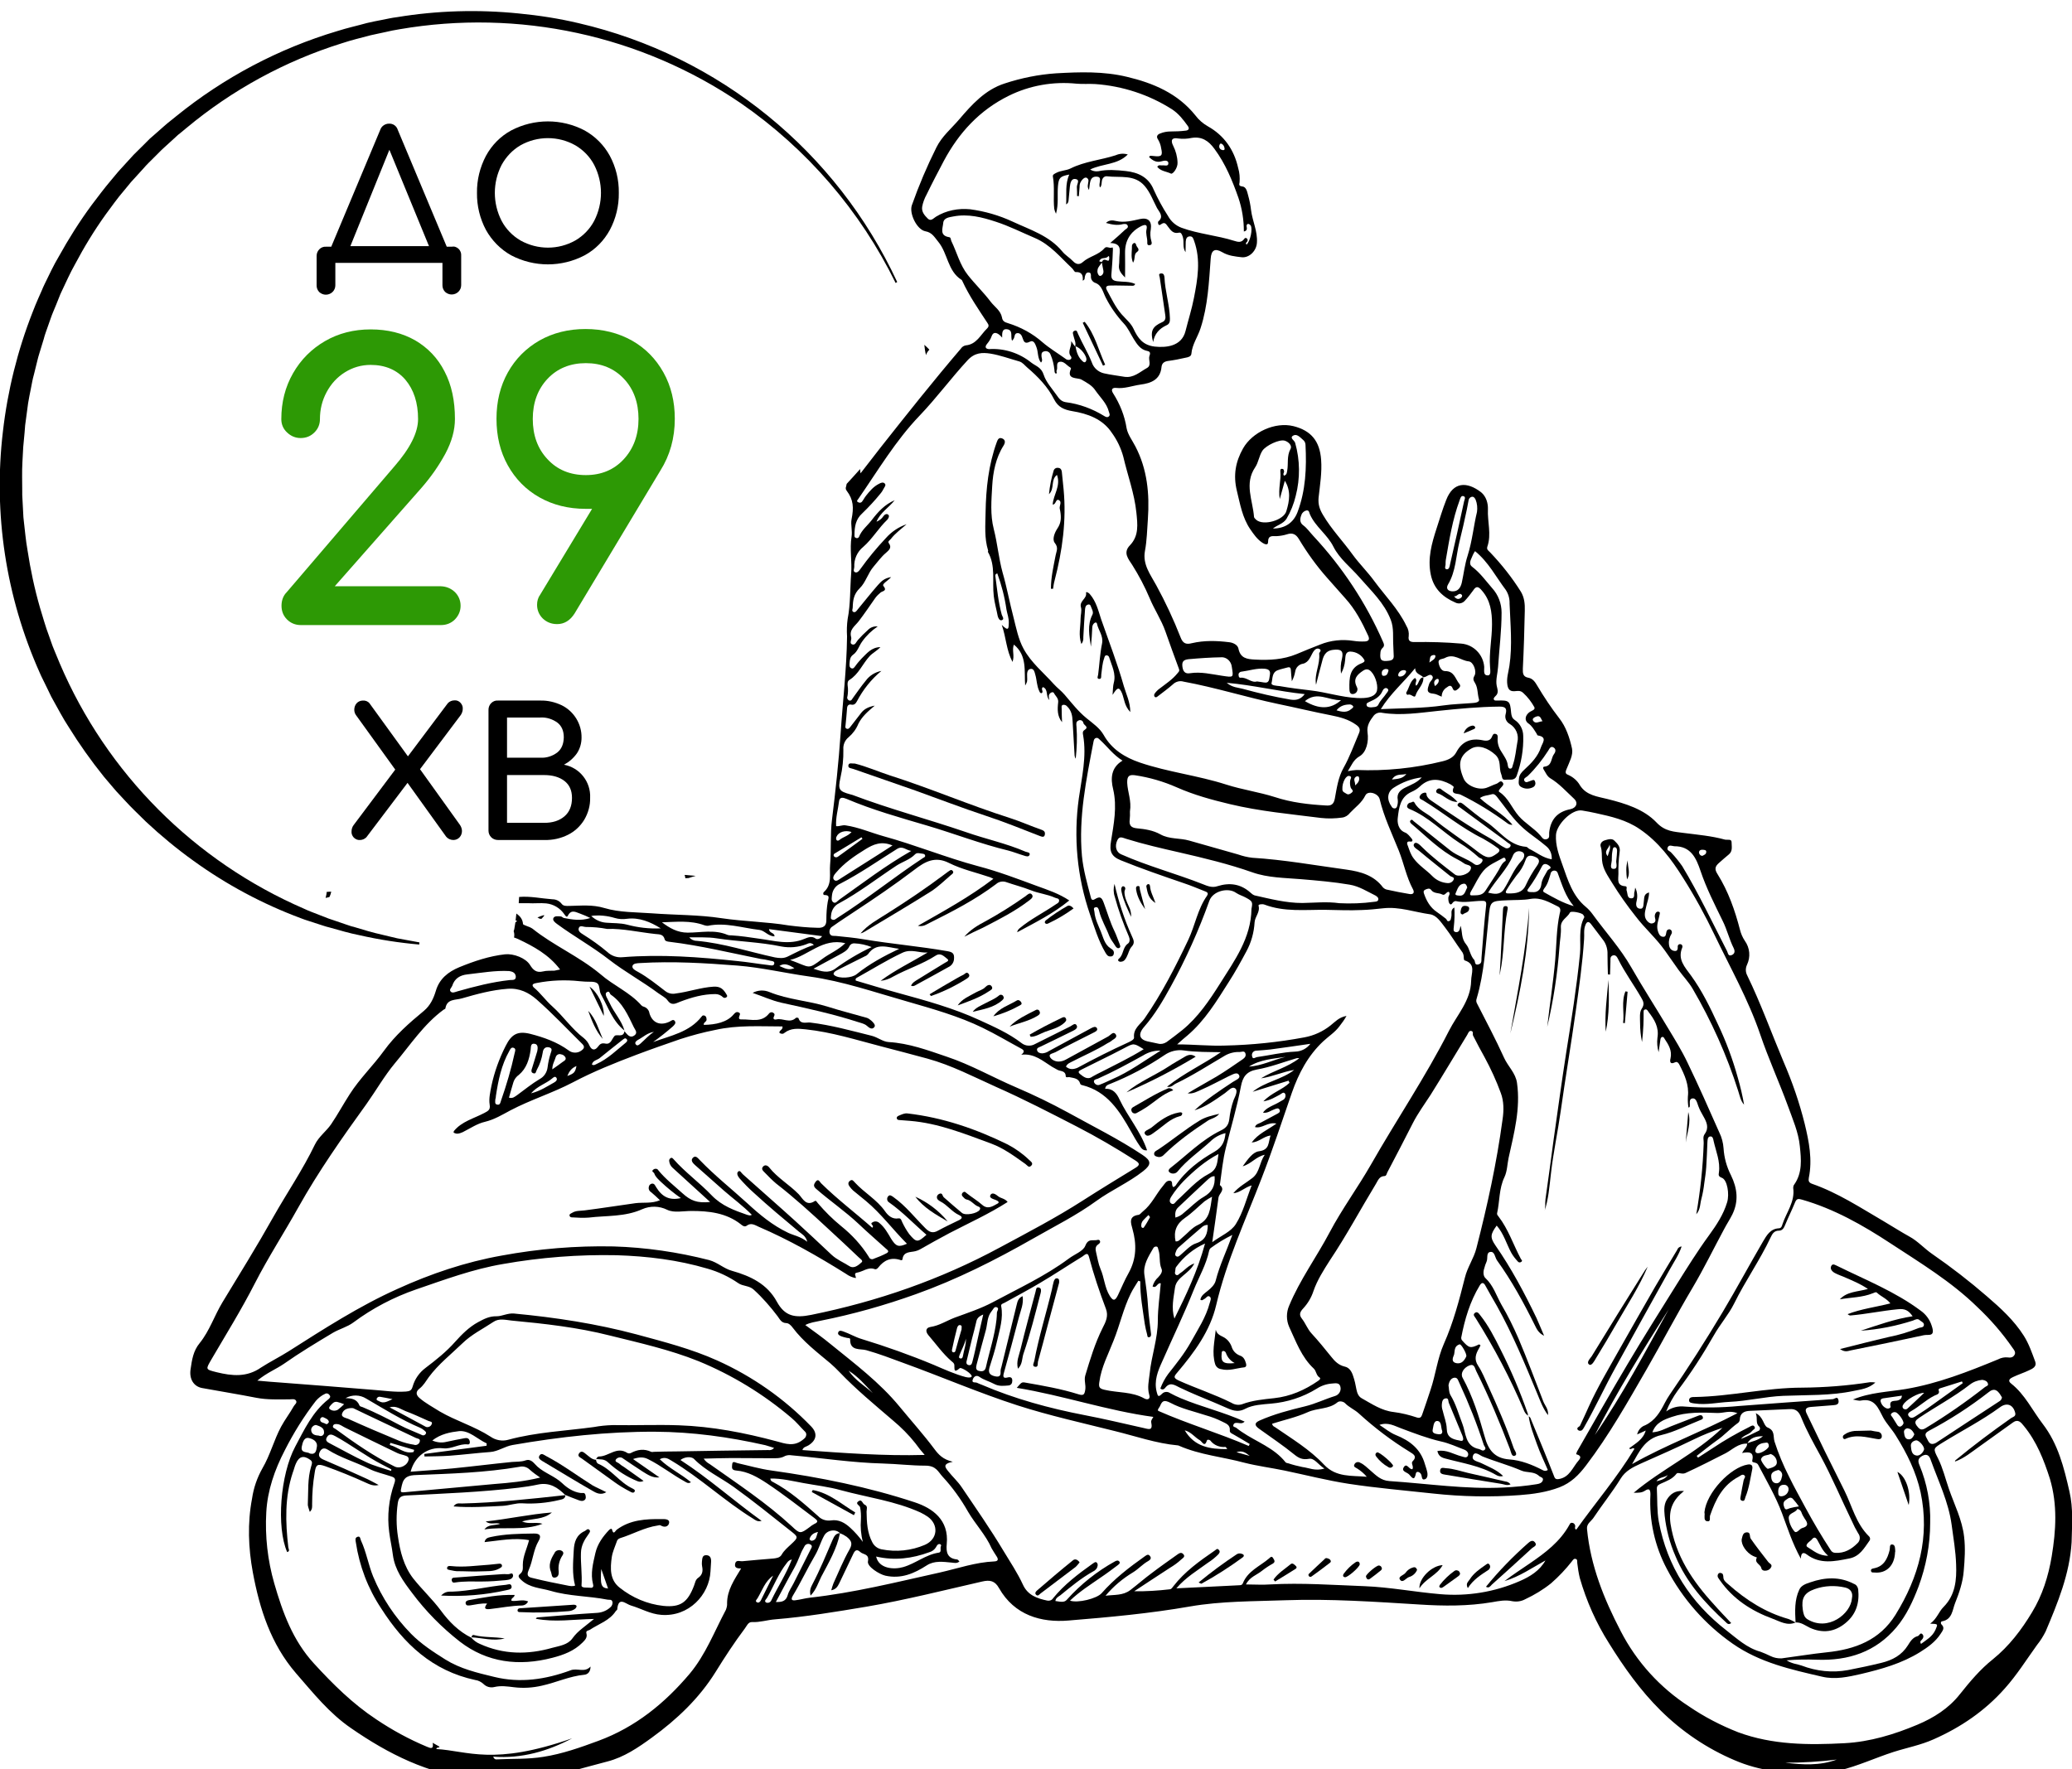 <?xml version="1.0" encoding="utf-8"?>
<!-- Generator: Adobe Illustrator 19.0.0, SVG Export Plug-In . SVG Version: 6.00 Build 0)  -->
<svg version="1.1" id="Layer_1" xmlns="http://www.w3.org/2000/svg" xmlns:xlink="http://www.w3.org/1999/xlink" x="0px" y="0px"
	 viewBox="481 -403.2 1062.1 907.2" style="enable-background:new 481 -403.2 1062.1 907.2;" xml:space="preserve">
<style type="text/css">
	.st0{enable-background:new    ;}
	.st1{fill:#2D9905;}
</style>
<title>29 хв</title>
<path d="M1541.8,361.6c-2.8-12.3-5.8-24.4-13.7-34.7c-5.3-6.9-9.1-15.1-16.2-20.7c-2.1-1.6-0.4-2.7,0.9-3.3c2.7-1.3,5.6-2.2,8.3-3.5
	c1.8-0.8,4-1.9,3.2-4.3c-1.7-4.6-3.3-9.3-5.9-13.4c-5-7.9-11.9-14.2-19-20.3c-8.9-7.7-18.2-14.9-27.9-21.6c-4.1-2.8-7.5-6.7-11.8-9
	c-4.5-2.5-8.7-5.2-13.1-7.8c-12-7-23.5-14.6-36.7-19.2c-1.7-0.6-2-1.5-1.7-3.1c1.9-9.4,0.1-18.5-2.1-27.6
	c-2.7-10.9-6.4-21.6-10.9-32c-6.2-14.7-11.6-29.8-18.6-44.2c-0.9-1.7-0.9-3.7-0.1-5.4c1.9-4,1.5-8.7-1.1-12.3
	c-1.2-1.8-2-3.7-2.5-5.7c-2.6-10-6-19.7-11.5-28.5c-1.7-2.6-1.2-4,0.7-5.7c1.7-1.5,3.4-3,5.1-4.4c2.1-1.7,1.4-4.2,1.4-6.3
	c0-1.8-2.2-1-3.4-1.3c-6.9-1.9-14-2.5-21-3.4c-5.1-0.7-9.7-0.7-14.1-5.4c-6.5-6.8-15.9-9.7-25.1-12c-5.1-1.3-10.8-1.8-14.1-7
	c-1.4-2.5-3.7-4.4-6.3-5.5c-1.6-0.6-1-1.9-0.5-3.1c1.3-3.3,3.4-6.9,2.7-10.3c-1.2-5.5-3.1-11.2-6.6-15.6
	c-4.1-5.3-7.8-10.9-11.2-16.6c-1-1.7-2.2-3.7-4.6-4.1c-2.7-0.5-2.9-2.2-2.8-4.7c0.5-9.9,0.8-19.8,1-29.7c0.1-3.4-0.2-6.7-2-9.7
	c-4.5-7.2-9.8-13.9-15.7-20.1c-0.8-0.9-2-1.4-1.5-3c2.2-6.3,0-12.8,0.3-19.2c0.1-2.9-0.8-6.5-3.5-8.7c-7.3-5.6-14.3-5.4-17.9,4
	c-1.9,4.8-3.3,9.6-4.9,14.5c-2.5,7.7-4.7,15.4-3,23.7c1.5,7.3,6.2,11.6,12.7,14.4c1.6,0.8,3.6,0.4,4.8-1c1.5-1.6,2.9-3.4,4.2-5.2
	c1.7-2.7,2.9-1.9,4.5,0c4.4,5,5.2,11,5.2,17.3c0,7.4-1.6,14.6-1,22c0.1,1.4,0.6,4.2-1.1,4.2c-2.6,0.1-1.8-2.7-1.9-4.4
	c-0.5-6.3-5.5-11.4-11.8-11.9c-7.9-0.7-15.9-0.9-23.9-0.8c-2.3,0.1-3.4-0.7-3-3c0.2-1.9-0.2-3.7-1.2-5.3
	c-4.1-8.6-10.9-15.4-16.4-22.9c-3.5-4.8-7.8-9-11.2-13.7c-4.9-6.8-10.8-12.9-15.1-20.2c-1.8-3-2.6-5.5-2.3-8.9
	c0.7-6.5,1.8-12.9,1.3-19.5c-0.7-9.4-5-14.9-14.2-17.2c-9.4-2.3-21,3-25.8,11.4c-3.9,6.9-5.1,13.8-3.2,21.7
	c1.7,6.9,2.8,13.8,6.9,19.8c1.8,2.6,3.5,5.1,6.2,6.9c0.9,0.6,2.9,1.6,2.9-0.3c0-3.8,2.3-3,4.5-3.1c1.7-0.1,3.5-0.4,5.1-0.9
	c2.9-1,4.7-0.1,6.2,2.4c4.2,7,9,13.7,14.5,19.9c3.1,3.5,6.2,7,9.3,10.5c5.1,5.6,8.6,12.3,11.7,19.1c1,2.1,0.1,2.9-1.6,3
	c-2,0.1-4,0-5.9-0.3c-5.8-0.9-11.7-0.3-17.1,1.9c-4.1,1.6-8.1,3.2-12.1,4.9c-6.8,2.8-13.9,3.2-21.2,2.8c-4.3-0.2-7.6-0.7-8.6-5.7
	c-0.4-1.9-2.8-3-4.7-3.2c-6.4-0.8-12.8-1-19.2,0.5c-2.7,0.7-4.5,0.3-5.7-2.9c-3.6-9.2-7.8-18.2-12.5-26.8
	c-2.9-5.4-7.1-10.6-5.8-17.6c1-5.3,1.1-10.9,1.5-16.3c0.9-13-0.3-25.6-6.4-37.3c-1.6-3.1-3.9-6.1-4.5-9.3c-1-6.4-3.4-12.4-6.9-17.9
	c-1.4-2.1-0.2-3,1.5-2.8c4.3,0.5,8.3-1.1,12.5-1.7c5.3-0.7,10.2-2.4,10.8-9.1c0.2-1.8,1.3-2.7,3.2-3c3.1-0.4,6.2-1,9.2-1.7
	c1.2-0.2,2.8-0.6,2.9-2c0.4-4.8,3.3-8.7,4.7-13.1c3.8-11.6,4.3-23.7,5.2-35.7c0.3-4.3,2.1-5.5,5.9-3.3c3.2,1.9,6.6,2.2,10,2.6
	c4,0.4,7.6-3.4,7.8-7.5c0.4-5.8-2.3-11-3-16.6c-0.3-2.6-0.8-5.1-1.5-7.6c-0.5-1.8-0.9-4.4-3-4.6s-1.5-1.3-1.4-2.1
	c0.2-2.5,0-5-0.7-7.3c-2.1-9.5-7.3-16.8-15.5-21.4c-2.5-1.4-4.8-3.4-6.5-5.7c-9-11.2-21.5-16.5-35-19.7c-12-2.9-24.2-2.5-36.4-1.8
	c-8.9,0.6-17.8,2.4-26.3,5.2c-10,3.2-16.8,10.8-23.3,18.4c-4,4.7-8.9,8.7-11.7,14.4c-4.8,9.6-9,19.5-12.6,29.7
	c-1.4,4.2,2.6,12.5,7,13.3c3.4,0.6,4.6,3,6.5,5.3c5,6,4.8,15.1,12,19.6c0.2,0.1,0.3,0.4,0.4,0.6c3.5,7.6,8.2,14.4,12.8,21.4
	c0.8,1.1,0.9,1.9-0.1,2.9c-3.4,3.3-5.4,8.2-11,8.7c-1,0.2-1.9,0.8-2.4,1.6C959.5-208,946-191,932.5-173.9
	c-3.3,4.2-6.6,8.5-10.4,13.4c-0.1-0.7-0.2-1.5-0.2-2.2c-2.3,2.6-4.6,5.1-6.9,7.6c-0.1,0.5-0.2,0.9-0.3,1.4c-0.3,0.7-0.2,1.5,0.3,2.1
	c3.5,4.6,3.7,8.7,2.5,14.7c-0.5,2.7,0.5,5.9,0,8.9c-1,6.3,0.3,12.7-0.2,19c-0.6,7.7-0.3,15.6-1.8,23.2c-0.4,2.9-0.5,5.9-0.3,8.9
	c-0.2,16.7-2.2,33.2-3.3,49.8c-1,14.7-2.6,29.4-4.4,44c-1,7.7-0.3,15.6-1,23.4c-0.4,4.7,1.2,10-3.2,13.9c-0.5,0.5-0.4,1.5,0.3,1.5
	c3.2,0,1.9,1.9,1.7,3.5c-0.5,2.9-0.7,5.9-0.7,8.9c0.2,3.8-1.9,4.6-4.8,4.4c-4.9-0.1-9.7-0.6-14.5-1.2c-11.4-1.9-23-2-34.4-3.7
	c-11.7-1.8-23.7-1.6-35.6-2.5c-8.2-0.6-16.7-0.4-24.4-2.7c-6.3-1.9-12.1-1.2-18.1-1.1c-1.5,0-3,0.2-4-1.2c-1.1-1.4-2.8-2.2-4.6-2.2
	c-5.7-0.4-11.4-1.7-17.1-1.2c-0.1,1.1-0.1,2.1-0.2,3.2c1.6,0,3.2,0,4.8,0c3.1,0.2,6.2-0.2,9.3,0.1c3.8,0.4,7.2,2.5,9.3,5.6
	c0.5,0.7,1.2,1.9,1.8,0.7c1.8-3.5,4.2-1.7,6.4-1c1.7,0.6,3.5,1.4,5.1,2.2c-5,1.6-9.3,0.8-13.5,0c-0.6-0.1-1.1-0.8-1.6-0.8
	c-1.4-0.1-3.2-0.4-3.8,0.8c-0.6,1.2,0.8,2.3,1.9,3.1c8.7,6.4,18.1,11.6,26.7,18.3c8,6.2,17,11.1,25.2,17.2c1.5,1.1,3.8,2.3,4.5,3.4
	c2.3,3.3,4.3,1.8,6.7,0.9c5.8-2.2,11.7-3.9,18-3.9c1.5,0,2.9,0.6,4,1.7c0.5,0.4,1.3,0.3,1.7-0.1c0.7-0.6,0.2-1-0.1-1.6
	c-1.5-2.5-3-4-6.5-3.8c-6.6,0.4-12.9,2.7-19.4,3.5c-1.8,0.4-3.7,0-5.2-1.1c-4.6-3.5-9.1-7.2-14.2-10c-1.3-0.7-3.1-1.6-2.8-3
	c0.4-1.4,2.4-1.4,3.9-1.5c16.7-1,33.4,0,50,1.3c12.4,1,24.5,3.9,36.8,5.6c17.2,2.4,33.5,8.1,50.1,12.8c13.1,3.8,26.4,7.5,38.7,13.5
	c6.8,3.3,13.3,7.2,20,10.8c1.6,0.9,1.3,1.8-0.2,3c6.8-0.8,11.1,3.3,15.8,6.2c0.9,0.5,1.8,1,2.7,1.5c1.5,0.9,4.2,0.3,4.3,3.3
	c0,0.9,1.2,0.4,1.9,0.5c2.2,0.5,4.7,0.5,5.5,3.3c0.2,0.6,0.6,0.7,1.1,0.8c12.8,3.2,19.1,13.3,25,23.8c1.4,2.5,2.8,5,4.4,7.3
	c0.8,1.1,1.6,2.6,3.8,2.3c-3.3-9.7-9.9-17.2-14.1-26c-1.4-3.1-3.4-5.8-7.4-5.5c0.2-1.9,1.7-2.2,2.7-2.6c9.7-3.9,19-8.8,27.7-14.7
	c2.9-2,6.4-2.9,9.9-2.4c6.3,0.9,12.7,0.8,19,0.9c-8.9,6.2-18.7,10.6-27.6,17.7c2.4,0.5,3.2-1,4.5-1.6c8.8-4.2,16.9-9.5,25.3-14.4
	c2.3-1.3,4.9-1.9,7.5-1.8c1,0,2.4-0.8,2.9,0.7s-0.5,2.4-1.5,3.1c-4.4,3-8.8,6.1-13.3,8.8c-4.9,2.9-9.9,5.6-14.8,8.6
	c2.7,0.4,5-1,7.3-2c4.4-1.9,8.7-4.3,13-6.4c0.4-0.2,0.7-0.4,1-0.5c1.7-0.7,4-2.3,5-0.5s-1.6,2.5-3.2,3.6c-6.8,4.5-13.6,9-19.6,14.5
	c5.9-1.8,10.7-5.4,15.6-8.8c1.7-1.2,3.6-3.7,5.3-2.4c1.5,1.1,0,4-0.8,5.8c-1.2,3.3-1.9,6.7-2.3,10.2c-0.4,2.8-1.7,4.3-4.2,5.5
	c-9.9,4.8-17.5,12.7-26,19.3c-0.6,0.5-1.4,1.4-0.4,2.2c1.2,1,3.1,0.8,4.1-0.4c4.8-5.9,11.1-10.2,16.7-15.3c2.2-2.2,4.9-3.7,7.9-4.4
	c-0.4,4.2-1.6,7.2-5.6,9.5c-7.7,4.4-14.9,9.8-20,17.4c-0.3,0.3-0.7,0.6-1.1,0.8c-1.3-0.8,0.1-3.2-1.9-3.3c-1.7-0.1-2.5,1.5-3.4,2.6
	c-3.6,4.2-5.8,9.5-10.3,13.1c-0.8,0.6-1.5,1.7-2.3,1.8c-5.2,0.7-3.9,4.3-3.1,7.2c2.2,7.8,2.1,15.2-1.9,22.5
	c-2.1,3.7-3.7,7.6-5.5,11.4c-1.2,2.4-2.2,3.7-4.2,0.5c-2.7-4.3-2.8-9.4-4.8-13.9c-1.1-2.6-1.5-5.5-2.2-8.3c-0.4-1.7-0.6-3.2,1.1-4.3
	c0.6-0.4,1.2-1,0.8-1.8s-1.3-0.4-2-0.3c-2.2,0.2-4.1-0.7-5.5,2.9c-1.1,2.8-5.5,4.3-8.4,6.5c-12.1,9-25.8,15.3-39,22.4
	c-6.2,3.3-13,5.5-19.5,7.9c-4.2,1.6-7.9,4.1-12.5,4.8c-2.4,0.4-2.6,2.3-1,4.2c3.9,4.5,7.3,9.4,11.8,13.3c0.7,0.6,1.4,1,1.5,2
	c0.2,1.7-0.6,4.6,2.8,1.6c0.5-0.5,4.7,1.8,5.9,3.6c0.9,1.3-1.3,1.4-2.8,1c-5.7-1.5-11.1-4-16.5-6.3c-12-5-24.4-9.4-36.8-13.2
	c-3.4-1-6.3-2.8-9.5-3.9c-0.9-0.3-2.1-0.8-2.6,0.4s0.7,1.7,1.6,2.1c0.9,0.3,1.9,0.6,2.9,0.8c0.6,0.1,1.6,0,1.6,0.7
	c-0.2,6.2,5.3,4.7,8.3,5.6c6.4,1.8,12.7,4.2,18.9,6.5c19.6,7.1,38.8,15.4,58.6,21.8c16.5,5.3,33.3,9,50,13.2
	c10.6,2.6,21.1,6.3,32.1,7.3c0.3,0,0.5,0.1,0.7,0.2c10.7,4.7,22.4,5.7,33.5,8.7c6.7,1.7,13.7,2.6,20.5,4c11,2.3,21.9,5.1,32.9,6.8
	c14.4,2.2,28.9,3.4,43.4,5c14.7,1.6,29.6,1.9,44.3,0.8c6.9-0.5,13.8-1.5,20.4-4c5.9-2.3,9.9-6.3,13.6-11.2
	c11.8-15.5,21.3-32.4,31-49.2c8-13.9,15.4-28.1,23.6-41.9c5.8-9.8,10.8-20.1,16.2-30.1c1.3-2.5,2.9-4.9,4.2-7.5
	c3.3-6.8,2.6-13.3-0.7-20.1c-2.2-4.3-3.5-9-3.8-13.8c-0.2-2.8-0.9-5.6-2.2-8.2c-5.3-12-10.6-24-16.3-35.8c-2.9-6.1-6.5-11.9-10-17.7
	c-6.2-10.4-12.8-20.6-18.8-31.1c-5.6-9.8-13.2-18.1-19.8-27.2c-1-1.4-2.2-2.7-3.5-3.8c-6.8-5.6-9.2-13.7-12-21.6
	c-1.8-5-3.6-9.9-3.3-15.3c0.3-5.4,8.3-13.5,13.5-12.5c2.3,0.4,4.7,0.8,6.8,1.3c7.8,1.7,15.8,3.5,22.6,8.2
	c9.6,6.5,16.3,15.5,22.3,25.1c5.9,9.3,11.2,19,16,29c8.1,16.9,17.4,33.3,23.5,51.2c4.2,12.4,9.7,24.4,14.2,36.7
	c2.4,6.7,5.4,13.4,6.1,20.6c0.7,6.7,1.4,13.6-2.9,19.7c-0.4,0.5-0.5,1.1-0.5,1.7c1,7.1-3.5,12.5-5.5,18.6c-0.3,0.9-0.5,2-1.8,2.1
	c-4.4,0.2-6.3,3.6-8.2,6.8c-7,12-13.6,24.3-20.7,36.2c-8.6,14.4-17.6,28.5-27.1,42.3c-0.9,1.3-1.7,2.7-2.5,4.2
	c-2.4,4.7-5,9.1-10.1,11.5c-2.1,0.7-3.6,2.5-4.1,4.7l4.4-2c-1.3,4.6-5.2,6.6-8.5,9.1c0.8,1.2,1.9-0.8,2.7,0.3
	c-8.8,14.6-19.9,27.5-29.8,41.4c-1.2-0.5-0.3-1.5-0.6-2.2c-0.2-0.7-0.8-1.3-1.6-1.3c-0.7-0.1-1,0.4-1.3,1
	c-4.8,8.7-12.4,14.4-20.3,19.8c-4.3,3-8.8,5.8-13,9.1c7.7-2.3,14.1-6.8,21-10.6c-3,5.3-7.9,8.3-13.2,10.6
	c-12.8,5.6-26.8,7.9-40.7,6.7c-13-1.1-25.8-3.6-38.8-4.1c-16.1-0.6-32.3-1.8-48.4-0.9c-4,0.3-7.9,0-12.4,0c1.8-3.8,5.5-4.8,8.2-7
	c1.8-1.4,3.6-2.6,5.6-3.7c1.4-0.9,0.7-1.8,0.1-2.8c-0.8-1.4-1.6-0.2-2.1,0.2c-4.7,4-10.9,6.4-13.4,12.7c-0.2,0.6-0.8,1-1.5,1
	c-10.6,0.5-21.2,1.1-32.6,1.6c5-5.8,10.9-9.2,16.3-13.2c1.9-1.2,3.6-2.6,5.2-4.2c0.6-0.7,1.1-1.4,0.3-2.3c-0.9-1.1-1.5,0-2.2,0.4
	c-7.7,5.3-15.3,10.7-21.1,18.2c-0.6,0.7-0.9,1.5-1.9,1.6c-6,0.7-12.1,1.1-18.2,1c6.1-4,12.1-8,18.3-12c2-1.2,4-2.6,5.7-4.2
	c0.8-0.8,2.5-1.5,1.1-2.9c-1.1-1.2-2.3-0.2-3.3,0.5c-4.2,3-8.5,6-12.7,9.2c-3.8,2.8-7.3,5.9-11.1,8.8c-3.8,2.9-8.3,2.3-12.7,2.9
	c4-4.8,8.8-8.8,14.1-12c2.8-1.7,4.9-4.2,7.8-5.8c0.8-0.5,1.8-1.2,1-2.4c-0.9-1.4-1.8-0.7-2.8,0c-7.9,5.6-15.6,11.5-22.1,18.9
	c-2.5,2.8-12.3,5.2-16.2,3.8c4.9-4.7,10.5-8.2,15.8-11.9c3-2,5.9-4.2,8.7-6.3c0.5-0.4,1.4-1,0.8-1.8s-1.4-0.6-2.3-0.1
	c-9.2,5.1-17.5,11.7-24.5,19.5c-1.1,1.3-2.2,1.5-6,0.8c0.2-1.6,1.5-2.2,2.5-2.9c5.4-4.4,10.8-8.9,16.9-12.3c0.7-0.3,1.2-0.8,1.7-1.4
	c0.6-1,0.9-2.3,0.1-3.1c-0.7-0.7-1.6,0.3-2.3,0.7c-7.3,5.2-14.4,10.6-20.1,17.6c-0.6,1-1.8,1.4-2.9,1.2c-5.2-1.1-10-2.7-12.5-8.1
	c-2.8-6.1-6.5-11.6-10-17.4c-6.7-11.2-14.1-21.8-21.4-32.6c-2-3-4.7-5.4-6.9-8.2c-1.7-2.1-3-3.8,2.3-4.9c-5.1-1.2-7.3-3.7-9.4-6.5
	c-5.6-7.5-11.9-14.5-17.9-21.8c-10.2-12.4-23-22-35.3-32c-4.1-3.4-8.5-6.5-13-9.8c2.4-1.3,5.1-1.6,7.8-2.2
	c16.6-3.3,32.9-7.9,48.8-13.6c21-7.5,40.8-17.5,60.1-28.5c11-6.3,22.3-11.9,32.6-19.4c7.6-5.5,16.4-9.3,23.9-15.2
	c4.3-3.4,4.2-5.3-0.3-8.3c-12.3-8.2-25.5-14.7-38.3-21.8c-8.6-4.7-17.5-9-26.6-12.9c-11.9-5.1-23.2-11.6-35.5-15.7
	c-9.7-3.3-19.4-6.9-29.8-7.5c-3-0.2-5.5-2.4-8.6-3.2c-10.5-2.6-20.8-5.5-31.6-6.8c-2.1-0.2-5,1.1-6-2.3c-0.4-0.2-0.9-0.3-1.3-0.1
	c-3.1,3-6.7,0-10,0.8c-0.7,0.2-2,0-1.3-1.4c0.5-1,0.5-1.6-0.5-2.1c-0.7-0.4-1.6-0.1-2,0.5c-3.8,4.8-9,2.9-13.8,3
	c-0.8,0-1.9,0.1-1.5-1.4c0.2-0.8,1-1.7-0.3-2.2c-1.1-0.5-1.8,0.2-2.5,1c-3.4,4.1-9.3,5.3-15.3,5.4c-0.4-1.3,1.5-1.5,1.4-2.8
	c-0.1-0.8-0.1-1.5-0.9-1.9c-0.6-0.3-1.3-0.2-1.6,0.4c-6.3,8.1-16,9.8-24.9,13.1c3.5-2.5,6.9-5.2,10.1-8c0.8-0.8,1.8-1.7,1-2.8
	c-0.8-1.1-1.8-0.1-2.6,0.3c-4.7,2.3-8.9,0.8-10.4-4.3c-0.2-1.5-1.3-2.8-2.8-3.3c-0.5-0.1-0.9-0.3-1.3-0.7c-5.9-6.7-14.4-10.2-21-16
	C777.6,87,764.7,81.6,754,73c-0.9-0.6-2-1.1-3-1.4c-0.7-0.3-1.9-0.7-1.9-1c-0.2-2.6-1.6-4.1-3.4-5.4c-0.1,1.2-0.3,2.3-0.4,3.5
	c0.3,0.1,0.5,0.3,0.8,0.4c-0.3,0.2-0.6,0.4-0.9,0.6c-0.2,1.2-0.4,2.4-0.6,3.6c-0.1,0.4-0.2,0.7-0.3,1c0.4,1,0.4,2.1,0.2,3.2
	c0.7,0.2,1.4,0.5,2.1,0.8c7.8,3.7,15.7,7.9,21.5,15.6c-0.9,0.2-1.9,0.4-2.9,0.6c-1.9,0.1-4-0.1-5.9,0.4c-3.3,0.8-5-0.7-6.6-3.3
	c-2.2-3.6-8.4-5.9-12.7-5.5c-8.2,0.9-15.9,3.5-23.5,6.6c-5.8,2.4-10.3,6-12.1,12.2c-1.2,3.9-2.8,7.4-6.1,10.2
	c-7.5,6.2-14.7,12.5-20.5,20.5c-5.5,7.6-12.4,14.2-17.5,22.2c-3.3,5.1-6.2,10.5-9.6,15.5c-2.5,3.6-6.3,6.3-8.3,10.4
	c-6.2,12.9-14.3,24.7-21.3,37.1c-8.3,14.8-17.3,29.3-26.1,43.8c-4.1,6.8-6.6,14.6-11.6,20.8c-3.4,4.1-4,8.7-4.7,13.4
	c-0.8,5.1,1.6,8.9,5.9,9.7c9.3,1.7,18.6,3.2,27.8,5c5.7,1.1,11.4,0.8,17.1,0.8c1.1,0,2.5-0.4,3.2,0.6c0.8,1.2-0.6,2-1.1,2.9
	c-2,3.6-4.5,6.8-6.5,10.5c-3.7,6.9-5.6,14.6-9.6,21.4c-2.7,4.8-4.5,10-5.3,15.5c-2.4,12.6-1.9,25.3,0.4,37.8
	c3.5,18.8,9.2,36.7,22.1,51.7c8.8,10.1,17.1,20.6,28.4,28.3c19.1,13.2,39.3,23.3,62.7,25.9c10.1,1.1,20.3,1.6,30.5,0.2
	c13-1.8,25.4-5.9,38-9.1c8.6-2.2,15.9-7.2,22.9-12.3c12.8-9.3,24.2-20.1,32.6-33.6c4.7-7.6,9.6-15.1,15-22.3c1-1.3,1.7-3.4,3.7-3.3
	c4,0.2,7.8-1.1,11.8-1.4c15.8-1.3,31.4-3.9,46.9-6.5c19.9-3.4,39.6-8.4,59.3-12.9c3.9-0.9,6.5-0.4,8.6,3.4
	c7.9,13.9,21.6,17.8,35.7,16.6c20.8-1.7,41.6-3.6,62.2-7.2c16.1-2.8,32.7-2.6,49.1-3.2c22.9-0.8,45.8,0.8,68.6,2.2
	c12.4,0.8,24.8,0.9,37.2-1.2c3.4-0.6,6.8-1.3,10.3-0.5c2.2,0.4,4.6,0.1,6.6-1c4.7-2.2,9.2-4.9,13.3-8.2c3.9-3.4,7.5-7.2,10.7-11.3
	c0.5-0.7,1.1-1.6,2.1-1.1c0.8,0.3,0.5,1.3,0.6,2c0.3,2.6,0.7,5.2,1.3,7.7c3.4,11.8,8.4,23.1,15,33.5c7.7,12.4,16.1,24.2,26.4,34.4
	c11,10.9,23.9,19.6,38.1,25.6c12.6,5.4,25.9,6.9,39.5,6.4c4.6-0.2,9.3-0.1,14-1.2c9.6-2.3,18.5-6.5,27.8-9.5
	c6.9-2.2,13.9-3.5,20.6-6.5c14-6.2,26.3-14.6,36.4-26c6.2-6.9,11.2-14.9,16.6-22.4c1.7-2.1,3.2-4.5,4.4-6.9
	c6.2-14.7,12.3-29.4,13.3-45.7C1543.1,378.7,1543.8,370.3,1541.8,361.6z M1271.7-33.4c-1.8,0.1-3.7,1.7-4.9-0.4
	c-0.5-1,0.8-1.7,1.7-2C1270.7-36.6,1270.8-34.6,1271.7-33.4z M1222-114.1c0-0.6,0-1.2,0.1-1.9l0,0c1.8-10.4,3.4-20.7,7.1-30.7
	c0.4-1.1,0.7-2.5,2-2.1s0.5,1.8,0.3,2.6c-2.3,10.8-4.7,21.5-7.2,32.3c-0.2,1-0.4,2.7-1.7,2.6C1221.1-111.5,1222.1-113.1,1222-114.1z
	 M1229.8-96.6c-1.4,1-2.5,0.4-3.5-0.9c1.5,0.5,2.5-2.3,4-0.7C1230.7-97.8,1230.4-97,1229.8-96.6z M1230.3-104.4
	c-0.6,2.5-1.9,4.6-5,4.4c-2.3-0.2-3.2-1.6-2-3.6c4-6.7,4-14.5,5.8-21.8c1.4-5.5,2.6-11,3.8-16.6c0.3-1.6,0.6-3.2,0.9-4.7
	c0.1-0.9,0.8-1.6,1.7-1.8c1-0.1,1.5,0.7,1.9,1.5c0.8,2,1,4.2,0.7,6.3l0,0c-1.7,6.9-2.4,14.8-4.8,22.4
	C1231.8-113.7,1231.3-108.9,1230.3-104.4L1230.3-104.4z M1249.7-40.9c2.8,0,3.9,0.8,3.1,3.8c-0.6,2,0.3,4.1,2.1,5.1
	c3.2,1.9,4.8,5.7,3.9,9.3c-0.7,3.9-1,7.9-2.3,11.7c-0.3,0.8-0.2,1.9-1.4,1.9c-0.9,0-1.1-1-1.2-1.7c-0.3-2.7-2-4.8-3.3-7
	c-1.4-2.1-2.1-4.5-1.9-7c0.1-0.9,0-1.9-1.1-2.1c-1.1-0.3-1.4,0.5-1.8,1.4c-0.8,2.1-2.6,2.3-4.6,1.9c-6-1.3-10.7,0.4-13.7,6.1
	c-1.4,2.7-4.1,3.9-6.9,4.6c-14.5,3.6-29.4,5.1-44.3,4.5c-1.5,0.1-2.9,0.3-4.4,0.6c2-3.1,2.7-5.7,6.1-7.7s4.7-7.5,4-12.1
	c-0.5-3.7,1.3-6.2,3.2-8.7c1.1-1.3,2.8-1.8,4.4-1.4c9.5,1.5,19,0,28.5-1C1228.6-39.8,1239.1-40.8,1249.7-40.9L1249.7-40.9z
	 M1239.6,6c1.9-1.4,4-1.3,5.9-1.9c1.2-0.4,1.9,0.1,2.8,1.2c4.4,5.5,8.2,11.5,13.6,16.2c3.7,3.3,7.9,5.9,11.7,9.2
	c2,1.6,3,4.1,2.8,6.7c-4.5-0.7-7.8-3.6-11.6-5.4c-0.5-0.3-1-1-1.5-1c-9-0.7-13.7-8.3-20.3-12.7c-4.2-2.8-8.1-6.1-12.1-9.3
	c-0.8-0.6-1.6-1-2.3-0.3c-1.2,1.2,0.2,1.7,0.9,2.2c6.2,4.6,12.4,9.1,18.5,13.6c2,1.4,4,2.9,5.9,4.4c0.6,0.5,1.9,0.8,1.3,1.9l0,0
	c-0.6,1-2,1.3-2.9,0.6c-2.6-1.2-4.7-3.2-7.2-4.6c-10.7-6-20.8-12.9-30.9-19.8c-0.7-0.5-1.3-1.2-1.7-1.9c-0.5-0.7,0.2-2.3-1.6-1.8
	c-1,0.2-1.8,0.9-2.2,1.9c-0.3,1.3,1,1.5,1.8,2c10.4,6.3,19.7,14.2,30.7,19.6c2.5,1.4,4.9,2.9,7.2,4.6c1.5,0.9,1.7,1.8,0,3
	c-3.6,2.6-5.1,2.9-10.3-1.2c-7.5-5.9-15.6-10.9-22.8-17c-3.1-2.6-7.2-4-9.2-7.8c-0.6-1.1-1.3-0.2-1.9-0.1c-0.9,0-1.7,0.7-1.9,1.6
	s0.5,1.4,1.2,1.7c9.8,4,17.1,11.9,25.8,17.5c3.5,2.1,6.7,4.6,9.7,7.3c0.7,0.6,2.7,0.6,1.7,2.3c-0.8,1.3-2.6,2.2-3.9,1.2
	c-3.8-2.9-8.6-4.1-12.3-7c-6.3-5-12.6-10-18.8-15c-0.5-0.4-0.8-1.1-1.5-0.6c-0.8,0.6-0.3,1.4,0.3,1.9c7.6,6.4,14.5,13.6,23.5,18.2
	c1.2,0.6,2.4,1.3,3.5,2.1c1.2,1,4.4,0.6,3.3,3.2c-1.1,2.6-6.2,3.9-8,2.5c-5.7-4.4-11.5-8.8-16.7-13.9c-1.1-1.1-3.1-3.2-4.1-2
	c-1.3,1.6,1.3,2.8,2.5,3.8c5.2,4.4,10.6,8.6,15.9,12.9c0.7,0.5,2.4,0.5,1.7,1.9c-0.6,1.2-1.8,1.8-3.1,1.7c-2.9-0.2-5.6-1.4-7.7-3.5
	c-3.1-3.2-7-5.5-9.7-9.2c-1.5-2-2.1-4.1-2.9-6.3c-0.3-0.7-1.2-2.7,1.3-2.3c1.2,0.2,1.2-0.8,0.7-1.4c-1-1.2-2.1-2.7-3.4-3.2
	c-3.7-1.4-4.1-5.3-3.8-7.6c0.6-5,1.2-10.6,6.9-13.2c1.6-0.7,3.1-1.6,4.4-2.8c5-4.8,10.3-4,15.8-1.1c0.6,0.4,1.7,1.2,1.6,1.4
	c-1.8,4,1.9,3.1,3.4,3.8c8.4,4.1,16.3,9,23.8,14.5c0.8,0.7,1.8,1.1,2.9,1l0,0C1251.4,13.8,1244.6,10.8,1239.6,6L1239.6,6z
	 M1220.1,316.7c0.1-1.2,0.4-2.7,1.9-2.9c1.7-0.3,1.3,1.6,1.7,2.4c2.3,5.4,4.5,11,6.8,16.4c0.9,2.2,0.8,3.5-1.4,2.8l0,0
	c-4.1-0.7-6.4-1.9-6.5-6c-0.1-3.2-1.4-6.3-2.1-9.4C1220.1,318.9,1220,317.8,1220.1,316.7z M1220.3,330.6c0.1,1.5-0.9,1.7-1.9,1.6
	c-1.4-0.2-3.5-0.4-3-2.4c0.4-1.6,0.4-4.6,2.5-4.4C1220.1,325.7,1219.5,328.8,1220.3,330.6L1220.3,330.6z M1230.6,326.8
	c-1.9-4.9-3.3-10.1-6.1-14.7c-0.9-1.7-0.7-3.4-1-5l0,0c0.3-1.9,1.2-3.7,3-3.9s2,1.7,2.7,3c4.7,10.2,8.9,20.7,12.4,31.5
	c0.3,0.8,1.5,1.7,0.3,2.6c-1,0.7-1.8-0.3-2.7-0.5C1231.9,338.4,1232.5,331.6,1230.6,326.8L1230.6,326.8z M1227.9,295.8
	c-1.4-0.2-3.1-0.8-1.8-3.8c0.9-1.4-0.3-4.9,3.1-5.9c0.8-0.3,3.9,5.1,3.4,6.2C1231.7,294.3,1230.3,296.1,1227.9,295.8L1227.9,295.8z
	 M1221.1,285.9c-3.3,7.5-4.2,15.8-6.8,23.5c-1.4,4.2-2.8,8.5-4.3,12.7c-0.4,1.1-0.9,2.1-2.7,1.5c-3.9-1.3-7.9-2.3-11.9-2.8
	c-6.2-0.7-11.1-4.1-16.3-7c-1.7-0.9-2.4-2.6-2.8-4.6c-0.4-2.3-0.9-4.6-1.7-6.9c-0.7-2.2-1.9-4.3-4.3-4.8c-3-0.7-5-2.6-6.8-4.9
	c-3.3-4.1-6.7-8.3-10.3-12.2c-2-2.2-3-5.1-4.8-7.4c-1.4-1.8-1.4-3.2,0.6-5.3c2.4-2.6,4.2-5.6,5.3-9c1.9-5.5,5.2-10.7,8.4-15.7
	c8.5-12.7,15.7-26.2,23.6-39.2c1.1-1.8,1.7-3.9,4.4-4c1,0,1.1-1.3,1.5-2c4.4-8.3,8.7-16.7,13-25.1c2.6-5.1,6-9.7,9.1-14.5
	c6.4-10.2,12.5-20.5,18.8-30.8c0.5-0.9,0.9-2.2,2-2c1.4,0.2,0.6,1.7,1,2.4c1.9,3.8,3.9,7.5,5.9,11.1c3.2,5.9,6,12,8.3,18.3
	c1.6,4.2,1.6,9,0.9,13.6c-3,22.3-7.8,44.2-13.4,66c-1.3,5.2-4.6,9.7-5.9,15.1C1229,263.4,1226,274.9,1221.1,285.9L1221.1,285.9z
	 M1232.6,81.1c-2.7-3.2-1.9-6.4-2.9-9.6c-0.1,0.4-0.3,0.9-0.3,1.3c-0.3,1.3-1,2.2-2.3,1.9s-1-1.5-0.9-2.5c0.4-3.4,0.5-6.8,0.3-10.1
	c-2.3,1.3-1.1,3.3-1.6,4.9c-0.2,0.8-0.1,1.8-1.2,2.1c-1,0.3-1-0.8-1.5-1.2c-1.5-1.2-3.1-2.4-4.7-3.5c-3.4-2.3-5.3-5.7-6.6-9.5
	c-0.3-0.9-0.2-1.5,0.6-1.9c1.1-0.5,2.3-1,3.1,0.1c1.4,2,4,1.4,5.6,2.3c1.6,0.9,2.1-1.5,3.5-1.3c0.9,1.2-0.3,2-0.3,3.1
	s0.1,2.5,0.8,3.1c0.8,0.8,1.3-0.7,1.9-1.1c0.3-0.2,0.6-0.3,1-0.4c4.6,1.1,9.1-0.1,13.7-0.1c1.4,0,2.2,0.2,2,2.2
	c-1,9-1.7,18.1-2.4,27.1c-0.1,1.4,0.3,2.8-1.6,3.3c-2.1,0.5-1.5-1.5-2.1-2.3C1234.6,86.8,1234.3,83.1,1232.6,81.1z M1227.2,54.7
	c0.9-1.9,1.4-4.5,4.1-4.8c1.1-0.1,1.6,1,1.8,2c-1.1,1.8-1.2,4.5-4.3,4.1C1227.9,55.9,1226.6,55.9,1227.2,54.7L1227.2,54.7z
	 M1242.5,53.4c-1.7,2.8-4.5,2.4-7,2.5c-1.4,0.1-1-1.2-0.4-2.2c2.1-3.5,3.7-7.3,6.3-10.4s6.6-4.6,10.1-6.6c0.8-0.4,1.4,0.3,1.3,1.5
	c-1.7,0.9-2.5,2.7-3.5,4.6C1247.2,46.4,1244.7,49.9,1242.5,53.4L1242.5,53.4z M1243.8,54.5c4.2-6.9,9.9-12.1,12.8-19.2
	c0.7-1.7,2.6-2.5,4.3-1.8c0.2,0.1,0.3,0.1,0.5,0.2c1.7,1,0.7,3.3-0.2,4.2c-4.3,4.4-6.2,10.1-9.4,15
	C1249.8,55.8,1246.9,55.2,1243.8,54.5L1243.8,54.5z M1253.4,52.9c1.5-2.5,3.2-4.9,5-7.3c2-2.2,3.5-4.8,4.5-7.6
	c0.8-2.7,2.4-2.9,4.9-1.9c3,1.2,2.2,3,1,4.7c-2.2,3.1-4.1,6.4-5.7,9.9c-1.8,3.9-5.1,4.2-8.7,4.2C1252.4,55,1252.7,54,1253.4,52.9
	L1253.4,52.9z M1264.5,52.3c2.6-3.5,4.8-7.2,6.8-11.1c0.9-1.9,2.3-1.6,3.7-0.6c2.1,1.5-0.3,1.7-0.8,2.6c-1.2,2.3-2.8,4.3-3.1,7
	c-0.4,3.3-2.5,4.3-4.8,4l0,0C1263.9,54.3,1263.4,53.6,1264.5,52.3L1264.5,52.3z M1171.3,42.7c-16.1-2.2-32.2-5.1-48.5-6.1
	c-2.5-0.3-4.9-0.9-7.2-1.7c-8.3-2.3-16.7-4.8-25-7.1c-4.8-1.4-10.2-0.6-14.8-3.2c-3.8-2.1-7.9-2.7-12.1-3.1c-3.1-0.3-4-1.7-3.6-4.6
	c0.1-1.3,0.2-2.7,0.1-4c0.9-5.5-1.2-10-1.4-14.7c-0.1-3.5,1-4.3,4-3.9c7.4,1.1,14.6,3.2,21.4,6.2c8.8,3.9,18,6.4,27.2,8.6
	c15.4,3.7,31.1,5.1,46.8,7.1c3.6,0.4,7.2,0.3,10.8-0.2c1.6-0.2,3-1.1,4-2.4c2.7-2.9,6-5.1,7.9-9c1.3-2.6,6.5-1.1,7.3,1.9
	c2.2,9.2,6.3,17.7,9.8,26.4c2.6,6.5,3.9,13.6,7.3,19.9c1,1.9-0.1,2.7-1.8,2.4c-3.8-0.6-7.6-1.4-11.3-2.2c-0.9-0.1-1.7-0.6-2.3-1.2
	C1185.2,45.5,1178.3,43.7,1171.3,42.7L1171.3,42.7z M1187.5,58.1c-0.2,1-1.3,1-2.2,1.1c-5.9,0.8-11.9,1-17.8,0.7
	c-6.3-0.9-12.7-0.2-18.9-0.1c-8.5,0-16.4-2.1-24.5-3.9c-0.8-0.3-1.5-0.8-2.1-1.4c-5-4.5-10.7-5.3-17-3.3c-2.6,0.9-5.1-0.1-7.3-1
	c-13.9-5.5-28.4-9.3-42.1-15.4c-2.4-1.1-3.3-4-1.9-7.1c1.1-2.5,2.8-1.3,4.6-0.8c9,2.8,18.2,4.9,27.4,7c12.6,2.9,25.1,5.9,37.3,10.2
	c7.9,2.8,16.7,2.8,25,3.5s16.6,1.4,24.8,2.8c4.9,0.8,9,3.5,13.3,5.6C1186.9,56.5,1187.7,57.1,1187.5,58.1L1187.5,58.1z M1173.4,0.7
	c0.3,0.8,1.8,1.5,0.5,2.5c-0.7,0.6-1.7,1.3-2.7,0.6c-0.8-0.6-2.1-0.8-2.1-2.3c-0.1-1.9,0.4-3.7,1.3-5.3c0.6-0.9,1.4-1.8,2.4-1.5
	c1.5,0.4,0.3,1.6,0.3,2.4C1172.9-1.8,1173-0.5,1173.4,0.7z M1176-4.9c0.5-0.4,1.4-0.4,1.6,0.2c0.4,1.5-0.2,2.8-2,4.2l0,0
	C1175.9-2.3,1174.3-3.6,1176-4.9z M1195.4,0.7c4.3-2.8,9.3-4.7,14.4-5.3c-2.3,2.6-5.3,3.7-8.2,5.1c-2.7,1.3-4.8,3-4.1,6.5
	c0.1,1,0,2-0.3,3c-0.1,0.6-0.5,1.2-1.1,1.3c-0.8,0.1-1.5-0.3-1.8-1C1191.8,6.9,1192,2.9,1195.4,0.7z M1194.5-3.5
	c2.1-3.4,5.1-2.1,7.4-2.9C1200.1-3.9,1197.6-3.9,1194.5-3.5L1194.5-3.5z M1189.7-49c0.3-0.8,1.4-1.9,2.4-1.2
	c1.2,0.8,0.1,1.8-0.4,2.5c-1.3,2-3.1,3.5-4.1,5.7c-0.7,1.6-2.5,1.3-3.9,1.5c-1-0.1-2-0.1-2.2-1.2s0.9-1.3,1.6-1.7
	C1185.8-44.6,1188.4-45.9,1189.7-49L1189.7-49z M1189.3-58.3c0-1,0.9-1.8,1.9-1.9l0,0c1.2,0,1.8,0.3,1.4,1.3c-0.3,1.1-0.7,2.1-2,2.2
	C1189.3-56.5,1189.3-57.4,1189.3-58.3L1189.3-58.3z M1218.4-54.9c0.4,1.5-0.5,2.4-1.8,3.5l0,0c-0.9-1.9-0.4-3,1-3.7
	C1217.7-55.2,1218.4-55,1218.4-54.9L1218.4-54.9z M1215.6-67.3c0.5-0.1,1.2-0.1,1.2,0.5c-0.1,1.6-1.5,2.1-3.1,3.3
	C1214.1-65.4,1213.7-67,1215.6-67.3L1215.6-67.3z M1206.4-60.6c0.1,3.1,2.9,3.2,4.2,4.7l-0.1-0.1c1.6,0.3,3.2-2.1,4.5-0.8
	c1.4,1.5-0.9,2.7-1.4,4.2c-0.8,2.6-1.9,4.8,2.3,5.1c1.3,0.1,2.5,0.9,4.1,1.5c0-2,1-3.8,2.7-4.8c1.1-0.9,2.2-1.3,2.9,0.5
	c0.4,1.1,1.1,1.6,2.2,0.8s2.3-1.8,1.3-3c-2.1-2.5-2.6-6.7-7.4-6.6c-2,0-3.1-2.7-3.3-4.5c-0.2-1.8,2-1.6,3.2-2.2
	c4.6-2.6,8.2,1.3,12.2,1.7c2.5,0.2,4.3,5.2,3,7.4c-1,1.7-0.4,2.5,0.4,3.9c1.4,2.4,1.1,5.4,1.9,8.1c0.5,1.7-2.1,1.9-3.7,2
	c-4.8,0.4-9.7,0.5-14.5,1.2c-10.4,1.5-21,1.4-32.1,1.9C1193.8-47.7,1200.6-53.4,1206.4-60.6L1206.4-60.6z M1197.8-57.6
	c0.4-1.2,1.5-2,2.8-2c0.7,0,1.4,0.3,1.1,1.1c-0.5,1.3-1.7,2.2-3.1,2.2C1197.7-56.3,1197.6-56.9,1197.8-57.6L1197.8-57.6z
	 M1124.9-136.7c-0.4-0.4-1.1-1-1.1-1.5c-0.6-8.4-5.1-17,0.6-25.4c1.7-2.5,2-5.9,3.7-8.5s8.8-6.1,11.6-5.1c1.8,0.6,3.8,2.5,2.8,4.2
	c-2,3.7-1,7.5-1.7,11.2c-0.2,0.9-0.1,2-1.6,2.5c-0.8-0.9,0.1-1.5,0-2.2s-0.2-1.3-1-1.3c-0.8-0.1-1,0.6-0.9,1.3
	c0.5,4.4-1.2,8.8-0.3,14.2l2.6-9.4c3.2,5.1,2.4,10.3,0.8,15.5C1139.2-136.5,1128.6-133.4,1124.9-136.7L1124.9-136.7z M1146.1-140.6
	c-2.1,5.5-6.5,8.4-12.6,8.4c2.2-1.8,5.2-2.4,6.9-4.9c2.2-3.7,3.8-7.7,4.8-11.9c2.3-8.9,2.2-18.3-0.3-27.1c-0.3-1.3-3-2.5-1.1-3.7
	s3.6,0.8,5.1,2.1c0.8,0.6,1.3,1.6,1.3,2.6C1150.8-163.4,1150.3-151.7,1146.1-140.6L1146.1-140.6z M1154.2-128.4
	c-1.7-1.8-3.2-4-5.1-5.4c-2-1.4-1.8-3.4-1-5.4c0.4-1.2,1.5-2.1,2.7-2.3c1.4-0.1,1.3,1.4,1.7,2.1c2.8,6.3,8.9,10.3,12,16.5
	s8.9,10.6,13.4,15.8c5.9,6.8,12.6,12.9,16,21.7c1.7,4.4,1,8.8,1.3,13.3c0.1,1.6,0.1,3.2,0.2,4.8c0.2,1.9-0.6,2.7-2.5,2.9
	c-3.8,0.5-4.7-0.3-4.3-4.1l0,0c0-0.9,0.4-1.8,1-2.4c1.2-1,0.9-2,0.3-3.3C1181.2-94.1,1169.1-112.4,1154.2-128.4L1154.2-128.4z
	 M1132.8-53c0.6-2.3,0.1-5.5,3.3-6.6c1.6-0.6,3.3-0.9,5-1.4c1.2-0.3,1.5,0.3,1.6,1.4c0.1,1.9,0.3,3.8,0.5,5.7l0,0
	c0.8-1.5,1.4-3.2,1.7-4.9c0.3-2.1,1.9-3.8,4.1-4.1c3.1-0.8,3.8-4,5.3-6.3c0.9-1.3,2-1.8,3.1-1.2c1.3,0.7-0.2,1.7-0.2,2.3
	c0.6,5.5-2.6,10.4-1.6,16c0.9-3.6,1.8-7.2,2.8-10.8c0.8-3.3,1.5-6.6,6-7.1c4-0.5,5.4,0.5,4.5,4.5c-0.7,2.5-0.8,5.1-0.5,7.7
	c1.2-2.1,1.9-4.5,2.1-6.9c0.2-1.9,0-4.5,2.8-4.4c2.9,0.1,5.6,1.7,7,4.2c0.6,1-0.7,1.5-1.4,1.8c-6.2,2.4-6.3,7.6-6.2,13
	c0,1.3,0.2,3.2,2.2,2.7c1.3-0.3,2.1-1.5,1.9-2.8c-0.1-0.3-0.2-0.5-0.3-0.8c-2.1-4.1,0.2-6.3,3.2-8.3c1.6-1.1,2.9-0.9,4.2,0.5
	c2.4,2.5,3.9,8.2,2.6,10.6c-1.5,2.7-5.4,3.1-9.8,2.9c-8.2-0.4-15.9-3-23.9-3.9c-5.3-0.6-10.6-1.3-15.8-2.2
	C1135.3-51.6,1132.4-51.7,1132.8-53L1132.8-53z M1173.1-42c0.6,0.1,1.1,0.4,1.5,0.9c0.3,0.6-0.4,1-0.9,1.4c-2.2,2-4.7,1.6-7.6,0.7
	C1168-41.4,1170.4-42,1173.1-42L1173.1-42z M1149.9-43.7c6.3-5.3,12-0.3,18.5-0.5C1163.2-39.5,1157.2-39.4,1149.9-43.7L1149.9-43.7z
	 M1117.3-58.8c4-0.5,7.9-1.9,12.1-1.5c2.3,0.3,2.9,1.2,2.5,3.4c-0.4,2-0.1,4.2-3.2,3.6c-1-0.2-2-0.3-3.4-0.5
	c-2.8,0.9-5.3-2.3-8.4-1.9c-0.7,0.1-1-0.6-1-1.3C1115.7-57.9,1116.4-58.7,1117.3-58.8L1117.3-58.8z M1149.8-47.3
	c-2.3,3-4.7,3.2-7.4,2.8c-8.2-1.4-16.3-3.3-24.3-5.5c-2.5-0.7-5.3-0.6-8.3-3.1C1123.6-51.9,1136.2-48.7,1149.8-47.3L1149.8-47.3z
	 M1090.2-65.2c5.6-0.5,11.1-0.9,17.4-1l0,0c2.5,0.2,4.5,2.3,4.8,4.8c0.9,5.7,1.1,5.6-4.9,4.7c-5.5-0.8-10.9-2.2-16.6-1.3
	c-2.5,0.4-3.5-1-3.8-3.4S1087.5-64.9,1090.2-65.2L1090.2-65.2z M1106-328.5c0.2-0.7,0.4-1.3,1.2-1c0.9,0.5,1.4,1.4,1.5,2.4
	c0.2,0.9-0.6,1-1.2,0.8C1106.5-326.5,1105.8-327.4,1106-328.5z M960.8-292.1c-1.2,0.7-2.6,2.6-4.2,1c-1.6-1.6-3.3-3.4-2.9-6.1
	c0.4-2.2,1.2-4.3,2.3-6.3c2.8-5.8,5.8-11.5,8.8-17.2c7.7-14.4,18.3-26,33.3-33.4c10.7-5.3,22.8-7.4,34.7-6.2c3.2,0.3,6.5,0,9.7,0.2
	c13.9,1,27.4,5.4,39.2,12.9c3.4,2.2,5.8,5.3,8.1,8.5c1.2,1.6,0.3,2.4-1.2,2.5c-2.5,0.3-5,0.4-7.4,0.4c-1.9,0-3.7,0.3-5.4,1
	c-1.5,0.5-2.3,1.6-1.2,3.1c0.8,1.4,1.4,2.9,1.6,4.5c0.9,3.8,0.2,4.5-3.8,4c-0.6-0.1-1.2-0.1-1.8-0.1c-0.2,0-0.3,0.3-0.6,0.6
	c1.8,1.8,3.8,3,6.4,2.2c1.3-0.4,3.4-0.7,3.5,0.9c0.1,2-2.1,1-3.2,1.2c-0.8,0.1-1.7-0.5-2.5,0.7c1.7,2.3,4.8,2.4,7,3.5
	c1,0.5,3.6-3,3.4-5.7c-0.1-3-0.9-5.9-2.2-8.5c-1.5-2.9-0.7-4.4,2.5-3.8c2.3,0.3,4.7,0.2,7-0.3c5.2-0.8,8.6,1.5,11.6,5.6
	c5.7,7.7,9.2,16.3,12.3,25.1c1.9,5.6,2.8,11.4,2.8,17.3c1.8-0.4,1.6-1.5,1.4-2.6c-0.1-0.6,0.1-1.3,0.9-1.3c0.5,0.1,0.9,0.4,1.2,0.8
	c1.1,1.8-0.2,8.1-2.1,9.8c-0.9-0.8,0.2-1.2,0.4-1.7c0.3-0.6,0.1-1.3-0.5-1.6c-0.6-0.3-0.9,0.1-1.2,0.5c-1.4,1.9-3.1,1.5-5,0.9
	c-8.8-2.8-18.2-3.5-27-6.7c-3-1.1-5.5-3.3-7-6.1c-2.8-4.3-5.2-8.8-7.3-13.4c-2.6-6.4-7.9-8.9-14.3-9.6c-4.7-0.5-9.4-0.9-14.1,0.1
	c-1.5,0.2-3-0.1-4.2-0.9c6.4-3.1,14-2.3,19.3-7.7c-2-0.6-4.2-0.5-6.2,0.4c-7.7,2.5-15.8,3.1-23.2,6.8c-2.2,1.1-5.1,1-7.4,2.3
	c-0.7,0.4-1.8,0.8-1.6,1.8c1,5.5,0.1,11.1,0.7,16.6c0.2,0.9,0.5,1.7,0.9,2.5c1.4-5.1,0.6-9.7,1-14.2c0.4-4.3,1.1-5,5.8-5.9
	c-2.2,4.9-1.3,9.9-1.6,15.3c1.3-0.8,1.2-1.8,1.3-2.7c0.2-2.1,0.4-4.3,0.6-6.3c0.2-1.9,0.7-4.4,2.9-4c2.6,0.4,0.5,2.8,0.7,4.3
	c0.1,1.5,0.1,2.9,0.1,4.4l0.9,0.1c0.1-1.6,0.3-3.2,0.4-4.8c-0.1-1.5,0.6-3,1.7-4c0.6-0.5,1.2-1,2-0.6c0.7,0.4,1,1.2,0.8,1.9
	c-0.1,1.3-0.8,2.6,0.3,4.3c0.6-3.1,0.1-7.2,4.2-6.8c3,0.3,0.3,3.7,1.5,5.5c0.9-0.9,0.7-2.2,0.9-3.2c0.2-1.7,1.4-2.7,2.7-2.5
	c6.7,0.8,14.1-1.1,19.3,5c2.8,3.3,4.3,7.5,6.3,11.3c1.1,2,3.7,4.3,0.6,6.9c-0.2,0.1-0.2,2.6,1.3,1.5c2.1-1.6,2.7-0.2,3.7,1.1
	c1.4,1.8,2.6,3.8,5.6,3.1c1.1-0.3,1.6,0.9,2,2.2c0.8,2.6-0.3,5.3,1.4,7.8c0-1.8,0.1-3.6,0.1-5.4c0.1-1.4,0.5-2.6,2-2.7
	s1.8,0.9,2.3,2.3c3.5,9.8,1.8,19.6-0.1,29.3c-1.1,5.7-2.9,11.3-4.3,16.9c-2,8.1-10.3,8.6-15.8,8c-6-0.7-8.6-4.2-10.9-9.2
	c-1.3-2.8-4-5-6.1-7.4c-3.2-3.7-5.2-8.1-7.5-12.3c-1.2-2.2,0.5-2.4,1.9-2.4c3.6-0.1,7.2,0.1,10.8,0.1c0.6,0,1.3,0.2,1.8-0.9
	c-3-1.4-6.2-1-9.2-1.4c-2.4-0.3-3.2-1.2-3-3.6c0.3-3.7,0.6-7.4,0.7-11.1c0-0.9,0.3-2.9-0.3-2.6c-1.4,0.7-2.8-1-4,0.4
	c-3,3.5-7.8,4.1-11.1,7.1c-1.6,1.4-3.3,1.3-5-0.5s-4-3.1-5.5-5c-6.7-8.1-16.5-11.1-25.5-15.3c-6.9-3.2-14.2-5.3-21.7-6.3
	C972.2-296.5,966-295.3,960.8-292.1z M1045.9-268.9c-0.4-0.3-2.2,0.3-0.9-1.2c1-1.2,2.8-0.3,4-1.6c0.5-0.6,0.6,0.4,0.6,0.8
	c-0.1,0.7,0.1,1.8-1.2,1.2S1046.3-270.1,1045.9-268.9z M1045.5-261.9c-0.4,0.3-1,0.2-1.3-0.2c-0.6-0.8-0.8-1.8-0.6-2.7
	c0.2-1.6,1.5-2.5,2.2-3.8c0.3,1.4,0.5,2.8,0.8,4.2C1046.8-263.5,1046.4-262.4,1045.5-261.9L1045.5-261.9z M977.1-262.2
	c-4.1-5.2-5.6-11.6-8.4-17.3c-0.4-0.8-0.2-2-1.2-2.1c-5.1-0.8-3.2-4.7-3-7.3c0.2-2.6,3-2.9,5.1-3.3c7.6-1.5,14.9,0.4,21.9,2.7
	c6.8,2.2,13.3,5.5,19.9,8.3c8,3.4,13.2,10,19.2,15.6c0.6,0.6,1.2,1.9,1.7,1.9c3.2-0.2,4,1.6,3.7,4.4c1.3-0.5,0.9-1.4,1.1-2.1
	c0.3-1,0.6-2.1,1.8-2.1c1.5,0,1.3,1.3,1.3,2.2c0,1.5,1,2.8,2.4,3.2c3.3,1.3,3.8,4.9,5.3,7.7c2.4,4.7,5.5,9.1,9.1,13
	c2.2,2.3,3.5,5.4,5.2,8.1c1.7,2.7,3.4,5.3,6.7,6c1.7,0.3,1.9,1.1,1.3,2.6c-0.7,2,1.3,4.8-1.3,6.2c-3.6,2-6.8,5.2-11.5,4.5
	c-3.5-0.6-7.1-1-10.6-1.8c-2.9-0.7-5.2-2.8-6.1-5.5c-2-5.1-4.9-9.7-7.1-14.7c-0.4-0.8-0.5-2.3-2-1.5c-1.1,0.6-0.5,1.6-0.3,2.6
	c0.4,1.8,1.4,3.5,0.8,5.4c-0.5-0.6-1-1.3-2-2.8c0.3,3.2-2.2,5.3-0.1,7.9c0.3,0.4,0.3,1.1-0.2,1.4c-0.1,0.1-0.2,0.1-0.3,0.2
	c-0.8,0.3-1.8,0.1-2.4-0.5c-3.9-2.8-8.1-5.3-11.7-8.4c-5.1-4.5-11.2-7.8-17.7-9.8c-1.7-0.5-2.8-1-3.1-3c-0.7-3.5-3.8-5.4-5.8-8
	C985.1-253.4,980.8-257.5,977.1-262.2L977.1-262.2z M1037.8-218.3c-0.6,1.6-1.6,0.6-2.3-0.1c-2-2-2.7-4.5-3.2-7.2
	C1034.7-225.2,1038.6-220.3,1037.8-218.3L1037.8-218.3z M986.9-226.8c1-1.2,1.9-2.5,2.4-4c0.8-2.4,2.9-2.3,5.4,0.7
	c-0.1-2.5,0.1-4.6,2.4-4.3c3.5,0.4,1.7,3.9,2.7,5.9c0.3-0.3,0.5-0.6,0.8-1c0.6-1,0.3-2.8,1.9-2.9c1.6-0.1,2.3,1.3,2.7,2.6
	c0.6,1.8,1.2,3.1,3.7,1.8c1.9-1,2.7,1,3.3,2.6c1.1,2.6,0.5,5.7,2.4,8.1c1-1,0.4-2,0.3-2.9c-0.1-1.2-0.2-2.4,1.2-2.8l0,0
	c1.4-0.5,2.9,0.2,3.4,1.6l0,0c1.1,2.5,1.7,5.2,2,7.9c0.1,0.7-0.1,1.5,0.8,1.9c0.8-0.4,0-1.1,0.3-1.6c0.8-1.4-0.6-4.1,1.6-4.5
	s3.6,1.9,5.4,2.9c0.2,0.1,0.3,0.3,0.4,0.6c-2.6,5.8,3.3,4.5,5.3,5.6c2.8,1.6,5.5,3,7.2,5.6c2.4,3.5,5.8,6.5,6.9,10.9
	c0.2,0.8,0.8,1.7,0,2.4s-1.6,0.3-2.4-0.2c-6-3.7-12.7-6.2-19.8-7.1c-2.3-0.4-3.4-1.9-4.5-3.5c-2.4-3.4-5.5-6.8-6.7-10.5
	c-1.2-3.9-4.1-4.5-6.4-6.3c-6.1-4.9-13.8-7.4-21.6-6.9C986.2-224.3,985.7-225.3,986.9-226.8L986.9-226.8z M908.9,34.4
	c4.6-2.8,9.2-5.5,13.7-8.3l0.5,0.8c-4.1,3-8.3,6.1-12.5,9.1c-0.6,0.5-1.4,0.5-2,0c-0.4-0.4-0.4-1,0-1.4
	C908.7,34.5,908.8,34.5,908.9,34.4z M909.8,25.8c1-2.4,4.4-3.5,7.7-2.4c-1.8,2.1-4.3,2.5-6.1,4c-0.4,0.4-1.2,0.7-1.6,0.1
	C909.5,26.9,909.5,26.3,909.8,25.8L909.8,25.8z M909.5,44.3c4.2-5,9.5-8.6,15-12c4.2-2.6,8.3-4.4,14-2c-2.6,1.7-4.8,3.1-7,4.5
	c-6.5,4.1-13,8.2-19.4,12.3c-1.1,0.7-2.5,2-3.6,0.8C907.5,46.8,908.7,45.2,909.5,44.3L909.5,44.3z M907.5,55.6
	c0.3-2.5,1.9-4.7,4.2-5.7c10.1-5.2,19.5-11.8,29.1-17.8c2.9-1.8,4.5,0.6,7.3,1c-13.5,7.7-25,16.6-36.9,25c-1,0.7-1.9,2.2-3.1,1.3
	S907.4,57,907.5,55.6L907.5,55.6z M907,66.1L907,66.1c0.2-2.6,1.7-5,4-6.1c10.4-5.6,19.7-12.9,29.6-19.4c3.1-2,6.8-3,9.5-5.8
	c1-1,2.4-0.4,3.6-0.3c0.6,0.1,1.3,0.1,1.5,0.9c0.2,0.8-0.5,1-1,1.3c-14.9,9.8-28.8,21.1-43.9,30.7c-0.8,0.5-1.6,1.4-2.7,0.9
	C906.5,68,907,66.9,907,66.1L907,66.1z M842,71.2c0.6,0.2,1.2,0.3,1.8,0.3c9-1.9,17.7,1.1,26.5,2.1c2.6,0.3,4.5,3.3,7.7,3.3
	c0.1-2-2.6-1.4-2.8-3.7l27.2,3.6c-0.9,1.4-2.5,1.8-3.2,1.3c-2.1-1.6-4.1-0.6-5.9,0.1c-7.8,3.3-15.5,0.9-23.2-0.1
	c-4.7-0.7-9.3-1.4-14.1-1.7c-0.7,0-1.5,0-2.2-0.3c-6.6-2.8-13.5-1.1-20.3-1.1c-5.2,0-9.2-2.3-13.2-5.3
	C827.6,69.5,834.9,68.6,842,71.2L842,71.2z M796.2,67.5c2,0.6,4.1,0.7,6.2,0.4c6.3-0.8,12,1.6,17.3,4.9c-5.8,0.3-11.7-0.4-17.3-1.9
	c-3.5-0.9-7.1-0.7-10.7-1c-2.9-0.2-5.6-1.5-7.7-3.5C788.1,65.9,792.2,66.3,796.2,67.5L796.2,67.5z M874.7,91.6
	c-5.2-0.6-10.3-1.5-15.5-2c-19.7-2.1-39.4-3.6-59.1-2c-2.9,0.3-5.7-0.7-7.8-2.7c-3.9-3.3-8-6.2-12.3-8.9c-1.3-0.8-2.9-1.8-2.3-3.4
	c0.6-1.6,2.4-0.5,3.7-0.5c3.6,0,7.2,0.3,10.8,1c7.9-0.3,16.3,1.7,24.8,2.6c1.9,0.2,4,0,4.7,2.7c0.2,1,1.5,1.2,2.5,1.3
	c15.8,1.9,31.3,5.7,46.8,8.8c1.3,0.1,2.7,0.4,4,0.7c1,0.4,3.1,0.1,2.9,1.6C877.7,92.4,875.8,91.7,874.7,91.6L874.7,91.6z
	 M838.1,79.2c-1.5,0-2.9-0.7-3.8-1.8c4.9,0.1,9.5-0.2,13.9,0.5c11.1,1.7,22.3,1.9,33.3,4.2c4.3,0.8,8.7,0.4,12.7-1.1
	c1.1-0.4,2.2-1.3,4,0.3c-5,1.6-9.2,3.9-13.5,6c-2.1,1-4.2,0.8-6.5,0.4C864.8,84.8,851.8,80.4,838.1,79.2L838.1,79.2z M880.5,92.1
	L880.5,92.1c2.7-1.8,4.9-0.5,7.7,1.1C885,94.6,882.8,93,880.5,92.1L880.5,92.1z M886,89c9.4-2.2,16.6-11.4,28.3-8.6l0,0
	c-3.7,3.6-8.1,5.3-11.7,8C894.8,94.2,896.7,92.9,886,89L886,89z M898,93.5c4.8-2.6,9.1-4.9,13.3-7.2c2-1.1,4.2-2.1,5.2-4.5
	c0.5-0.9,1.5-1.4,2.5-1.3c3,0.1,6,0.8,8.8,1.9c-6.6,3.1-13,6.9-18.8,11.2C905.5,96,902.1,94.9,898,93.5L898,93.5z M908.8,96.9
	c-0.3-0.2-0.6-0.6-0.5-0.9c0.3-1.1,1.2-1.4,2.1-1.9c4.7-2.3,9.3-4.7,14-7c0.6-0.2,1.1-0.6,1.5-1c4.3-6.3,10.2-3.5,16-2.8
	c-7.8,3.7-15.2,7.7-21.8,13C917.8,98.3,911.2,98.7,908.8,96.9L908.8,96.9z M1027.4,143.7c0.7-1.6,2.1-2,3.4-2.7
	c6-3.1,12.2-5.7,17.9-9.3c0.7-0.3,1.3-0.7,1.9-1.1c1-1,3.6-1.7,2.2-3.6c-1.2-1.5-2.5,0.5-3.7,1.2c-7.2,3.9-14.4,7.9-21.6,11.8
	c-1.2,0.7-2.5,1.1-3.9,1.1c-2,0-4-1.2-4.5-2.6s1.8-1.6,2.9-2.2c6.5-3.5,13-6.7,19.5-10c1-0.5,2.4-1.1,1.8-2.3c-0.7-1.2-2-0.5-3,0
	c-7.2,3.9-14.4,7.8-21.6,11.7c-1,0.7-2.2,1.1-3.4,1.2c-1.2,0-2.4-0.4-2.7-1.6c-0.3-1.2,1-1.5,1.9-1.9c5.5-2.7,11-5.3,16.4-8
	c1.2-0.6,2.9-1.5,1.9-3c-0.8-1.3-2.2,0.2-3.2,0.7c-6,3-12,6-18,9c-2.2,1.3-5,1.1-7-0.5c-6.5-5-14-8.3-21.4-11.7
	c-13.4-6.2-27.7-10.1-41.9-14c-7.3-2-14.5-4.2-21.6-6.3l0,0c-0.3-0.5-0.1-1.1,0.4-1.4c7.8-4.3,15.4-9.1,23.5-12.9
	c4.5-2.1,8.6,0.2,12.9-0.1c-8.2,4.9-16.6,8.9-24.1,14.5c2.3-0.2,4.5-1,6.5-2.2c7.1-3.9,14.9-6.3,21.7-10.7c2.6-1.7,4.3,0.4,5.9,1.6
	c1.4,1-0.3,1.6-1,2c-4.7,2.9-9.4,5.7-14,8.6c-1.3,0.8-2.8,1.6-3.5,3.2c1.2,0.6,2.2-0.2,3.1-0.7c5.3-2.9,10.7-5.8,16-8.8
	c1.6-0.7,2.7-2.2,2.9-3.9c0.3-3-0.5-3.8-3.4-4.3c-14.3-2.5-28.7-3.7-43-6.1c-4.7-0.8-9.4-1.2-14.1-1.7c-1.2-0.1-2.6,0.3-3.2-1.3
	c-0.4-1.4,0.2-2.9,1.5-3.6c3.6-2.6,7.4-5,11.1-7.5c10.5-6.9,20.9-14,30.9-21.6c5.2-4,10.4-7.1,17.7-3.4c6.6,3.3,14,4.9,21,7.3
	c0.4,0.1,0.8,0.4,1.7,0.8C978,56.7,965,63.8,951.5,71.5c2.9,0.6,4.5-0.8,6-1.5c11.8-5.9,23.5-11.9,34.1-19.9
	c1.3-1.2,3.2-1.6,4.9-1.1c4.3,1.5,8.7,2.6,13,4.3c3.9,1.6,8.4,2,12.3,3.8c0.8,0.4,2.2,0.2,2.1,1.6c-0.1,1.1-1.2,1.4-2,2
	c-6,4.1-12.7,7.4-18.3,12.1c-0.6,0.5-1.1,1.2-1.2,2c9.1-4.9,18.4-9.5,26.7-16.3c-5.2-3.5-11-5.4-16.5-7.4c-10-3.7-20-7.5-30.3-10.2
	c-16.4-4.4-32.2-10.9-48.6-15.4c-6.4-1.8-12.5-4.5-19.2-5.5c-1.8-0.3-3.1,0.6-4.9,0.4c-0.3-4.4,1-8.6,1.5-12.8
	c0.3-2.3,2.1-1.9,3.8-1.2c13.4,5.7,27.4,9.6,41.3,13.7c13.9,4.1,27.5,9.4,41.6,12.8c2.7,0.7,5.4,1.8,8.1,2.6
	c0.9,0.3,2.5,0.9,2.9-0.5c0.3-1.2-1.3-1.2-2.1-1.5c-9.9-4.3-20.5-6.5-30.7-10.1c-19.3-6.6-39-11.8-58-19c-0.3-0.1-0.7-0.2-1.1-0.3
	c-5.9-1.6-6.4-2.5-5.1-8.5c1.1-4.8,1.6-9.7,1.5-14.5c-0.2-2.4,0.8-4.8,2.7-6.3c2.2-1.9,3.9-4.2,5-6.9c1.8-3.6,4.6-6.1,8.4-9.3
	c-3.6,0.7-5.6,1.9-7.1,3.9c-1.8,2.4-3.7,4.7-5.5,7.1c-0.5,0.6-1,1.2-1.9,0.8c-0.7-0.3-0.6-1-0.5-1.6c0.3-3,0.6-5.9,0.8-8.9
	c0.1-1.5,1-2.1,2.2-1.8c1.6,0.3,2.3-0.7,2.9-1.8c3.1-5.9,7.3-11.2,12.5-15.5c-3.2,0.6-6.1,2.4-8,5c-2.4,2.9-4.5,6-6.7,9
	c-0.4,0.6-0.7,1.4-1.7,1.2c-0.8-0.2-1.3-1.1-1.1-1.9c0-0.1,0-0.1,0.1-0.2c0.3-1.8,0.4-3.7,0.1-5.6c-0.1-1-0.1-2.2,0.8-2.8
	c4.9-3,6.8-8.3,10.5-12.3c1.5-1.6,3.6-2.6,5.5-4.6c-4.7,0.1-7,3.3-9.6,5.8c-1.1,1.2-2.2,2.4-3.1,3.7c-0.6,0.7-1.1,1.9-2.3,1.3
	c-1-0.5-0.9-1.7-0.8-2.7c0.1-1.6,0.3-3.1,1.8-4.2c2.3-1.6,3-4.5,4.6-6.7c2.2-3.1,4.9-5.7,8-7.8c-1.9-0.2-3.8,0.5-5.1,1.9
	c-1.8,1.6-3.4,3.2-5,5c-0.9,1-1.4,2.9-3,2.3s-0.1-2.4-0.5-3.7c-1.1-3.9,1.9-5.6,3.9-8.2c2.9-3.8,5.6-7.8,8.4-11.8
	c0.8-1.1,1.8-2.1,2.8-2.9c0.9-0.8,3.6-0.7,1.4-3.4c-0.8-1,2.2-2.5,4-4.5c-3.5,0.5-5.2,2.3-6.8,4.1c-3.5,4-6.8,8.2-10.2,12.3
	c-0.6,0.7-1.2,1.9-2.3,1.5c-1.1-0.5-0.4-1.5-0.4-2.3c0.1-3.7,0.5-6.9,3.6-9.9s4.2-7.8,7.2-11.2c2-2.3,3.8-4.9,6.2-6.9
	c1.4-1.3,3.3-2.6,1.5-5c-0.7-0.9,0.5-1.5,1-2.1c2.3-3,5.3-5.1,8.1-7.6c-4.1,1.4-7.8,3.9-10.7,7.2c-4.7,5-9,10.2-13,15.8
	c-0.6,0.8-1.5,2.1-2.7,1.6c-1.2-0.5-0.4-1.8-0.4-2.7c-0.2-4,1.5-7.8,4.6-10.3c4.6-4,7.8-9.6,12.3-13.9c0.6-0.6,1.3-2,0.5-2.6
	c-0.8-0.7-1.9-0.1-2.5,0.8c-0.8,1.3-2.1,2.2-3.5,2.8c1.9-4.7,6.3-7.2,9.3-11c-5,2.1-8.5,5.9-11.7,10.1c-2.2,2.9-5.2,5.1-6.6,8.7l0,0
	c-0.3,0.6-1,0.8-1.6,0.5c-0.8-0.3-0.7-0.9-0.7-1.5c0-4.1,0.6-8.1,4-11.1c3.3-3.2,6.4-6.5,9.3-10.1c0.7-0.8,1.3-1.8,1.8-2.8
	c0.4-0.7,1.2-1.6,0.4-2.4c-0.8-0.8-1.9-0.4-2.8,0.1c-2.9,1.4-4.9,3.8-6.8,6.2c-0.8,1-1.3,2.1-2.1,3.1c-0.5,0.6-1.4,0.6-2.1,0.1
	c-0.8-0.5-0.1-1,0.2-1.5c10.1-14.6,19.2-30,31.5-42.8c8.7-9.1,16.1-19.2,24.6-28.4c3.7-4,7.6-4,11.6-3.4c5,0.8,9.8,2.6,14.8,4
	c1.8,0.5,2.8,2,4.1,3.1c5.5,4.7,10.6,9.9,13.9,16.5c2,3.9,5.1,5.2,9.2,5.9c7.9,1.3,15.6,4,20.3,11.1c2.7,3.7,4.7,7.9,5.9,12.3
	c2.2,9.5,5.7,18.8,6.7,28.6c0.6,6,1.4,11.9-3.3,16.8c-3.7,3.8-0.8,7,1.2,10.1c3.4,5.4,6.4,11.1,8.9,17c2.4,5.8,6,11.1,8.1,17.1
	c2.3,6.4,4.5,12.8,6.9,19.1c0.5,1.3-0.2,1.6-0.8,2.4c-2.5,3.1-5.9,5.3-9,7.7c-1,0.7-1.9,1.6-2.6,2.6c-0.4,0.5-0.4,1.2,0,1.7
	c0.6,0.5,1.1,0.1,1.6-0.3c2.6-2,5.2-3.9,7.6-6c1.5-1.5,3.6-2.1,5.6-1.5c16.3,3,32.1,8,48.2,11.4c9.2,1.9,18.3,4.1,27.5,5.9
	c4.5,0.9,8.8,2,12.7,4.8c2.2,1.5,2.2,2.8,1.4,4.6c-2.5,5.9-4.7,12-7.8,17.5c-2.8,5-3.5,10.5-4.5,15.9c-0.6,3-2,3.6-4.6,3.4
	c-8.8-0.5-17.6-1.5-26.1-4.3c-8.2-2.6-16.8-3.8-24.9-6.4c-14.6-4.7-29.9-6.4-44.3-11.3c-7.6-2.6-14.4-6.7-18.6-14.2
	c-2-3.5-5.5-5.9-8.7-8.5c-4.3-3.5-7.7-7.9-11.3-12.1c-1.7-2-3.8-3.5-5.5-5.4c-5.3-5.9-11.7-11.1-15.5-18.1
	c-2.7-4.9-3.8-10.7-5.2-16.2c-2-7.6-3.4-15.4-5.6-23c-2-7.3-2.6-14.8-4.5-22.2s-1.2-14.9-0.8-22.2c0.4-6.9,1.8-14.3,5.8-20.6
	c1-1.6,1-3-0.7-3.7c-1.7-0.7-2.3,0.6-2.8,2c-4.2,11.6-5.5,23.7-5.7,35.9c-0.1,6.6-0.7,13.1,1.3,19.6c0.1,0.2-0.2,0.6-0.1,0.7
	c4.1,7.1,2.1,15.1,3,22.7c0.4,3.5,1.4,6.8,2,10.1c0.2,0.9,0.9,2.6,2.1,2.2c1.5-0.5,0.3-1.9,0-2.8c-1.8-6.5-2.4-13.2-3.3-19.9
	c0-0.5,0-1,1-1.3c2.2,6,3.8,12.2,4.7,18.5c0.4,2.3,1.3,4.4,1.2,7s0,4.5-3.6,0.9c2.3,6.7,2.3,12.9,5.5,19c1.2-3.3-0.4-5.9,0.7-8.9
	c7,5.7,5.2,13.8,5.8,21c1.1-2,1.1-2,1-4.7c-0.1-1.6,0-3.4,1.6-3.8c1.9-0.4,2.2,1.6,2.6,3c0.8,2.7,0.7,5.6,2,8.3
	c0.3,0.6,0.4,1.2,1.3,1.1c1.1-0.9-0.7-2.1,0.6-3.1c2.9,1.1,1.3,4.8,3.3,6.6c-0.3-1.4-0.7-2.6,0.6-3.6c0.6-0.4,1.3-0.6,1.7,0
	c0.8,1.6,2.5,2.7,2.2,4.9c-0.4,3.5-0.5,7,2,10.1c-0.1-2.3-0.2-4.6-0.2-7c0-0.7-0.3-1.6,0.7-1.9c0.7-0.1,1.5,0.1,2,0.7
	c2.3,2.1,2.8,4.9,2.9,7.7c0.3,5.7,0.7,11.4,1,17.1c0,0.7,0.2,1.5,0.6,2.1c0.6-5.5,0.8-11,0.4-16.4c-0.1-1.3-0.4-2.6,1.1-3.2
	c0.8-0.4,1.8-0.1,2.2,0.7c0.1,0.1,0.1,0.3,0.2,0.5c0.1,1.3,3.2,2,0.6,3.7c-1.1,0.7-0.9,1.7-0.7,2.7c1.9,11-0.7,21.6-2.2,32.3
	c-2.8,20-0.9,40.4,5.7,59.5c2.3,6.7,4.3,13.5,7.9,19.6c0.7,1.2,1.3,2.1,2.7,2c0.8,0.1,1.5-0.5,1.6-1.3c0.3-1.4-0.4-2.1-1.7-2.9
	c-3-1.9-3.7-5.6-4.9-8.5c-1.3-3.2-3-6.5-3.3-10.1c-0.1-1-0.8-2.1,0.5-2.4c1.3-0.4,1.7,1,1.9,1.9c1.1,4.5,3.6,8.5,5.2,12.8
	c0.7,1.8,2.1,3.4,3.1,5.1c0.5,0.8,1.2,1.5,2.1,1c0.8-0.5,0.3-1.3,0.1-2c-0.9-2.2-1.6-4.4-2.6-6.5c-2.3-4.7-3.7-9.7-5.5-14.5
	c-1.1-3-1.9-3.6-4.7-1.9c-1.5,0.9-1.8-0.4-2-1.2c-1.8-6.9-3.8-13.8-4.5-21c-1.8-19.9,2.2-39.1,5.9-58.5c0.2-0.9,0.3-1.7,1.3-2
	s1.5,0.5,2.2,1.1c3.7,3.4,6.7,7.6,11.4,10.5c-5.9,3.5-6.2,9.1-4.8,14.7c2.1,9,0.3,17.8-1.1,26.6c-0.9,5.2,0.1,7.8,5,9.8
	c10.6,4.3,21.4,8,32.2,11.7c3.6,1.2,7.2,2.7,10.7,4.1c0.9,0.4,2.4,0.7,1.3,2.4c-4.8,6.8-6.1,15.2-9.6,22.6
	c-6.6,13.9-13.6,27.6-22.4,40.3c-2.1,3-5.9,5.1-5.4,9.8c0.1,1-1.7,1.9-3,2.5c-8.8,4-17.5,8.4-26,13
	C1031.1,145.2,1029.3,145.3,1027.4,143.7L1027.4,143.7z M1034.5,147.4c-1.5-1.3,0.3-1.8,1.1-2.3c5.1-2.6,10.2-5,15.3-7.6
	c2.2-1.1,4.4-2.3,6.6-3.4c4.7-2.5,4.7-2.5,9.8,0.7h-0.1c-7.2,4.5-14.5,7.9-21.6,11.6c-1.6,0.7-3.1,1.6-4.6,2.4
	C1038.4,150.7,1036.4,148.9,1034.5,147.4L1034.5,147.4z M1051,150.2c-2,0.9-4,1.9-6.1,2.7c-1.1,0.6-2.4,0.1-3-1
	c0-0.1-0.1-0.2-0.1-0.2c-0.4-1.4,1.1-1.5,1.9-1.8c7.9-3.5,15.6-7.7,23.2-11.9c2.7-1.7,5.8-2.6,9-2.5l0,0
	C1067.7,140.6,1059.9,146.4,1051,150.2L1051,150.2z M1074.6,131.9c-1.6-0.3-3.1-0.7-4.7-1c-4.9-0.9-5.8-3.7-2.4-7.6
	c5.5-6.3,9.7-13.5,13.7-20.8c7.7-14,14.3-28.7,19.7-43.8c1.8-5.1,9.7-7,13.7-4.1c1.6,1.1,3.6,1.6,5.3,2.6c3.1,1.7,3.3,2.2,2.6,5.6
	l0,0c-0.2,15-8.7,26.5-16.1,38.3c-5.5,8.7-11.3,17.3-19.4,23.9c-2.6,2.1-5.3,4.1-8,6.1C1077.6,132,1076.1,132.3,1074.6,131.9
	L1074.6,131.9z M1109,132.9c-8,0.3-15.8-0.6-24.6-0.6c2.2-2,3.7-3.3,5.3-4.6c8.9-7.6,14.9-17.5,21.1-27.3c3.3-5.1,6.2-10.4,9.1-15.8
	c2.5-4.6,3.9-9.7,4.2-14.9c0.2-3,3-5.3,2-8.6c-0.1-0.6,1.9-0.9,3-0.5c10.2,3.9,20.8,2.6,31.3,2.7c6.2,0.1,12.4,0.4,18.6,0.1
	c3.7-0.1,7.4-0.5,11.1-0.9c8.3-0.9,16,2,24,3.1c3.3,0.5,5.5,4,7.6,6.7c3,3.9,5.6,8.2,8.5,12.2c0.7,0.8,1.1,1.9,1.1,3
	c0,0.6,0.1,1.6,0.4,1.7c6.1,1.9,3.4,6.6,3.4,10.5c-0.2,10.2-7.2,17.4-11.4,25.7c-12,23.6-26.9,45.6-40,68.6
	c-6.7,11.7-14.8,22.7-21.1,34.6c-6.7,12.7-15.3,24.4-20.8,37.7c-1.5,3.4-1.5,7.4,0,10.8c3.5,7.5,6.3,15.5,12.6,21.4
	c1.4,1.3,1.2,3.5,3,4.6c0.8,0.5-0.1,1.3-0.7,1.7c-6.8,4.7-14.2,8-22.6,8.9c-5.5,0.6-11.1,1.1-16.4,3.1c-1.8,0.6-3.8,0.3-5.4-0.7
	c-8.8-4.4-18.1-7.4-27-11.4c-3-1.4-2.6-2.1-0.8-4.2c8.7-10.3,16.8-21.2,19.9-34.5c5.3-22.6,15-43.5,23.3-65.1
	c5.6-14.4,10.4-29.1,15.5-43.8c3.5-10,8.3-19.1,16.1-26.4c2.8-2.6,6-4.6,8.3-7.7c1.3-1.7,2.6-3.4,3.6-5.3c-3.9,0.7-5.9,3.1-8.2,4.9
	c-3.9,3.1-8.5,5.2-13.4,6.1C1136.2,131.2,1122.6,132.6,1109,132.9L1109,132.9z M1125.4,138.8c-0.9,0.1-2.3,1.5-2.6-0.5
	c-0.3-1.2,0.4-2.4,1.6-2.7c0.2-0.1,0.5-0.1,0.8-0.1c2.3-0.2,4.7-0.3,7-0.6c6.8-0.9,13.6-1.9,20.5-2.9c-1.8,2.4-4.6,3.9-7.7,4
	C1138.3,136.3,1131.9,137.9,1125.4,138.8L1125.4,138.8z M1140,138.7L1140,138.7c-6.4,1.5-12.2,4.6-18.8,5
	C1127,140,1133.7,139.7,1140,138.7L1140,138.7z M1109.4,185.2c2.6-10.5,5.7-20.8,7.7-31.4c0.9-4.7,2.7-7.6,8.1-8.6
	c6.9-1.2,13.6-3.8,20.4-5.8c0.5-0.1,0.9-0.1,1.4,0l0,0c-6,4.7-13.4,6.4-19.6,10.3c5.8-0.8,11.2-3.4,17-4.3c-6.4,5-14.9,6-21.3,11.2
	l18.4-5.7l0.5,1.1c-3.7,3.6-9.1,5-13.4,9.5c3.8-0.6,6-2.2,8.4-3.4c0.9-0.5,2-1.8,2.8-0.4c0.4,1.1,0,2.4-1,3c-1.7,1-3.4,2-5.2,2.8
	c-1.8,0.9-3.8,1.8-5.2,3.8c2.4,0.4,4-1.1,5.8-1.7c0.9-0.3,2.1-1,2.7,0.2s-0.6,1.8-1.4,2.2c-2.7,1.5-5.5,2.9-8.2,4.4
	c-1.1,0.6-2.5,0.7-3,2.3c3.7,0.9,6.5-2.8,11-1.8c-4.6,3.3-9.4,5.2-12.7,9.7c3.8-0.2,6-3.1,9.7-3.6c-1.3,3.5-0.3,7.4-6,8.1
	c-3.1,0.4-5.6,4-8.3,7.7c4.5-1.3,6.7-4.9,11.3-5.9c-2.8,4.1-2.5,8.8-6.2,11.8c-3.3,2.6-7.1,4.5-9.9,7.9c3.4-0.2,5.8-3,9.4-4
	c-2.7,6.9-4.4,13.9-8.1,19.8c-2.4,3.9-7.6,6-12.1,9.3c1.2-8.2,2.2-15.5,3.2-22.9c0.3-2.1,3.7-3.9,0.7-6.4
	C1107.2,198.1,1107.8,191.5,1109.4,185.2L1109.4,185.2z M1086.1,249.5c-0.7,0.4-1.3,1.5-2.2,1c-1.1-0.6-0.4-1.8-0.4-2.7
	c0-0.5,0.1-1,0.4-1.4c3.8-5.2,8.9-9.4,14.8-12c-3.9,14.3-9.7,26.4-15.7,38.5c-1.7-5.5-0.4-10.8,0.3-15.9c0.8-5.5,7.3-7,9.9-12.4
	C1089.9,245.8,1088.3,248.1,1086.1,249.5L1086.1,249.5z M1094.1,234.3c-2.9,0.9-5.4,3.8-7.9,5.9c-0.7,0.6-1.4,1.3-2.3,0.7
	s-0.4-1.6-0.1-2.4c0.2-0.7,0.6-1.3,1.1-1.9c4.1-3.6,8.2-7.2,12.3-10.7c0.8-0.7,1.9-1.1,2.9-1C1100,229.4,1099,232.7,1094.1,234.3
	L1094.1,234.3z M1095,224.9c-3,1.4-5.3,4.3-8,6.5c-1,0.8-1.8,2.1-3.4,1.9l0,0c-1.1-5.1,0.4-9,4.9-12.1c3.5-2.4,6.6-5.6,9.9-8.4
	c1.2-0.9,2.6-1.7,3.9-2.4C1101.3,216.6,1101.3,222.1,1095,224.9L1095,224.9z M1098,210.5c-3.7,2.1-6.7,5.4-10.1,8.1
	c-1.2,1.2-2.8,2.1-4.4,2.5c-0.2-2.1-0.1-3.8,1.4-5.2c5-4.7,9.9-9.4,14.9-14c1.1-1,2.2-2.1,3.8-2C1104,204.8,1102.3,208,1098,210.5
	L1098,210.5z M1081.5,210.2c1.8-2.8,3.9-5.4,6.2-7.8c5.3-5.3,11-10.3,17.9-13.9c-0.7,4-0.3,7.8-5,10.2c-6.2,3.2-11,8.9-16.2,13.6
	c-0.9,0.8-1.6,2.5-3,1.6C1080,213,1080.8,211.2,1081.5,210.2L1081.5,210.2z M1067.1,222.4c0.8-0.9,1.7-1.7,2.6-2.6l0,0
	c0.4,0.5,0.8,1,0.8,1.1c-1,1.8-2,3.6-3.2,5.3c-0.3,0.4-1,0.2-1.2-0.3C1065.8,224.6,1066.2,223.3,1067.1,222.4z M1051.8,284.2
	c3.2-7.9,5-16.4,8.8-24.1c1.1-2.3,2.6-4.4,3.9-6.6l1,0.3c-0.1,7.3,1.3,14.5,2.3,21.8c0.3,1.8,0.7,3.6,1.2,5.4c0.2,0.7,0,1.7,1.2,1.4
	c0.8-0.2,0.9-1,0.8-1.8c-0.5-4.5-1.2-9.1-1.5-13.6c-0.3-5.6-1.1-11.1-1.9-16.6c-0.7-5.1,2.1-9.3,4.5-13.5c0.3-0.7,1.1-1.1,1.9-0.9
	c0.6,0.2,0.6,1,0.8,1.6c1.1,3.2,0.2,6.6,1.6,9.8c0.7,1.5-0.6,3.1-1.7,4.3c-1.4,1.2-2.4,2.9-2.9,4.7c2.1,1.2,2.3-2,4.2-1.6
	c-0.5,6.3-1.5,12.6-1.5,19c0,9.4-3.3,18.2-4.2,27.4c-0.4,3.6-1.3,7.1-0.2,10.8c0.7,2.2-0.9,2.8-2.6,1.8c-6.3-3.5-13.5-2.8-20.3-4.4
	c-2.6-0.6-3.1-1.3-2.7-3.9C1045.5,297.8,1049.1,291.2,1051.8,284.2z M989.3,269.1c0.8-0.9,1.3-2.6,2.7-2s-0.1,2,0,3
	c0,1.1-0.1,2.2-0.2,3.3c-0.9,8.3-3.6,16.2-5.4,24.3c-0.4,1.9-1.5,2.4-3.2,2.1c-2.1-0.3-2-1.7-1.6-3.3c1.6-6,3.1-11.9,4.8-17.9
	C987.2,275.4,987,271.9,989.3,269.1z M970.8,289.3c-0.1,0.5-0.4,0.9-1,0.9c-0.9-0.1-0.9-0.8-0.8-1.4c0.8-3.7,1.6-7.4,2.6-11.1
	c0.2-0.7,0.7-1.8,1.8-1.4c0.9,0.3,0.4,1.2,0.5,2.1C972.9,281.9,971.8,285.5,970.8,289.3L970.8,289.3z M974.6,292
	c-0.1,0.7-0.4,1.6-1.4,1.3s-0.5-1.1-0.3-1.8c1-2.7,2.6-5.3,3.2-8.3C976.3,286.1,975.1,289,974.6,292L974.6,292z M977.4,296.7
	c-1.3-0.4-1.1-1.5-0.8-2.5c0.9-3.7,1.8-7.5,2.7-11.2c0.7-2.8,1.5-5.5,2.1-8.3c0.3-1.8,1.2-2.9,3.6-3.9c-1.5,6.4-2.8,12.3-4.1,18.2
	c-0.4,1.9-0.9,3.8-1.4,5.8C979.2,296,978.9,297.1,977.4,296.7L977.4,296.7z M1071.1,326c1,4.8-1.4,3.5-4.3,2.9
	c-9.9-2.2-19.8-4.6-29.8-6.5c-18.1-3.5-35.8-8.3-52.8-15.6c-0.8-0.3-1.6-0.6-2.4-1s-2.8,0.3-2.2-1.6c0.5-1.5,1.8-2.6,3.5-1.4
	c2.3,1.6,5.1,2.3,7.5,3.6s4.8,1,7.2,0.8c1.6-0.1,2.1-1.2,2.1-2.5c0-1.7-1-2-2.5-1.6c-2.1,0.5-2.4-0.3-1.8-2.4
	c2.7-9.5,5.2-19,7.7-28.5c0.9-3.5,2.5-6.8,1.9-10.8c-2,0.8-2.6,2.4-3,4.2c-2.6,10.7-5.3,21.5-7.9,32.2c-0.2,0.6-0.4,1.2-0.4,1.8
	c0.1,2,0,3.5-2.8,2.9c-2.6-0.6-3.7-1.7-2.9-4.5c1.4-4.5,2.9-9,3.9-13.6c1.3-5.9,3.3-11.7,2.1-17.9c-0.2-1.1,0.9-1.3,1.7-1.7
	c6.1-3.4,12.4-6.7,18.4-10.3c7.3-4.3,14.3-9,21.5-13.4c1-0.6,2.7-2.7,3.4,0.1c2.4,9.1,5.4,18,8.7,26.7c1.4,3.7-0.1,6.7-1.7,9.8
	c-3.9,7.8-6.4,16.1-8.9,24.4c-0.7,2.4,0.4,4.8,0,7.3s-0.9,3.1-3.5,2.3c-8.9-2.8-18.1-4.4-27.3-6c-1.8-0.3-1.9-0.1-4.3,2.7
	c23.8,3.9,46.3,11.7,70,14.9C1071.8,324.1,1070.9,325.1,1071.1,326z M1088.3,330.2L1088.3,330.2c3.3,0.8,5.1,3.6,7.8,5.1
	c1.1,0.7,2.4,3.9,3.6,0c0.2-0.5,1.3-0.3,1.7,0.1c1.8,2.4,4.8,3.6,7.8,3.3c0.2,0,0.4,0.5,0.9,1.1
	C1101.1,339.9,1093.3,338.6,1088.3,330.2L1088.3,330.2z M1114.8,341.4c3.1-1.1,4.9,0.4,6.8,1.9L1114.8,341.4z M1121.1,338.2
	c-15.3-6.6-31.2-11.3-46.4-18c-0.5-0.7,0.4-1.4,0.9-2.4c1.1-2.6,1.9-3.5,5.4-1.7c5.6,3,12.1,4.4,18.2,6.4c2.9,0.8,5.7,1.9,8.3,3.2
	c1.9,1,4.2,1.6,3.9,4.6c-0.1,1.1,1,1.5,1.9,2c2.8,1.6,5.5,3.2,8.3,4.9L1121.1,338.2z M1148.6,349c-2.4-0.5-4.8-1.1-7.2-1.9
	c-0.5-0.1-1.1-0.2-1.4-0.5c-5.9-7.5-15-10.5-22.6-15.7c-0.9-0.6-1.8-1.3-2.7-2c-0.6-0.5-2-0.3-1.4-1.7c0.4-0.9,1.2-0.9,2.3-0.8
	c1.1,0.1,2.2,0.5,3.4-0.7c-10.8-4.9-22.1-7.5-32.8-12c-1.8-0.8-3.6-1.6-5.4-2.6c-1.3-0.9-3-0.8-4.1,0.3c-2,2-2.2,1.3-2.8-1
	c-1.4-5.6,0.6-10.6,2.8-15.4c5.4-12.3,11.2-24.3,16.2-36.8c2.7-6.7,6.4-12.9,7.9-20.1c0.1-0.5,0.3-0.9,0.7-1.3
	c3.5-2.6,7.3-4.9,11.2-6.8c-3,8.3-6.5,15.5-8.5,23.3c-0.5,2.2-2.4,4-4.3,5.5c-1.5,1.2-3.2,2.3-3.6,4.4c1,0.7,1.4-0.1,2.1-0.4
	c0.9-0.4,1.6-2.1,2.8-1.1c0.9,0.8,0.2,2.1-0.1,3.2c-1.9,7.3-6.1,13.6-9.7,20.1c-3.3,5.9-7.5,11.1-11.6,16.3c-1.7,2.3-3,4.8-4,7.4
	c0.5,0.6,1.4,0.7,2,0.2c0.1-0.1,0.3-0.3,0.4-0.4c2.5-3.3,4.8-1.6,7.6-0.2c5.8,2.8,11.8,5.2,17.8,7.7c1.7,0.7,3.4,1.5,5.1,2.2
	c3.3,1.4,6.4,3.2,10.7,0.9c3.8-2,8.7-2.2,13.1-2.6c8.3-0.7,16.4-3.3,23.5-7.7c2.3-1.5,5-2.4,7.7-2.6c1.7-0.1,3.9-0.7,4.4,1.7
	c0.5,2.1-0.8,4.1-2.8,4.7c-5.2,1.6-10,4-15.4,5.3c-7.9,1.9-15.9,4-23.3,7.3c-2.6,1.2-2.6,2.4-0.3,4.1c6.1,4.4,12.4,8.6,18.3,13.4
	c2.1,1.7,4.1,2.7,7.3,2.1c2.8-0.6,4.8,3,8,5C1155.1,351.2,1151.9,349.4,1148.6,349z M1271.9,355.6c-0.3,1.5-1.8,2-3.2,2.2
	c-5.5,0.9-11.1,1.4-16.7,1.7c-19.7,1-39.2-2-58.8-3.3c-4.4-0.3-6.8-2.9-9.7-5.4c-1.7-1.4-3.2-3.1-5.3-4l-0.1-0.1
	c-1-0.5-2.3-0.2-2.8,0.9l0,0c-0.7,1.2,0.4,1.6,1.3,2.1c1.9,1.2,3.6,2.6,5,4.3c-7.7-0.7-15.7,0.4-21.9-6.2
	c-7.3-7.8-16.5-13.3-25.2-19.3c-0.5-0.3-1.2-0.5-1.4-1.7c6-1.9,12.4-3.3,18.2-5.9c5-2.3,10.9-1.4,15.3-5.1c1.1-0.9,3.1-0.3,3.8,0.4
	c2.1,2.2,4.9,3.3,7.1,5.3c8.1,7.4,16.8,14,26.1,19.7c1.9,1.2,4.1,2.3,1.4,5c-0.8,0.9,0.8,2.6,0,3.9c-1.7,0.3-2.8-3.3-4.3-1.2
	c-1.7,2.4,1.5,2.7,2.6,3.9c1.5,1.6,2.7,3.7,3.5-0.6c0.3-1.3,2.3-0.7,2.8,0.9c0.3,1,0.2,2.7,1.7,2.2c1.2-0.3,1.6-1.8,1.4-3.2
	c-0.3-1.6-0.8-3.1-1.3-4.6c-2.2-7.8-7.7-12-14.9-14.9c-3-1.2-5.6-3.4-8.4-5.2c4.5-1.6,7.8,0.6,11.2,1.8c6.7,2.5,13.4,5.1,20.4,6.7
	c4.1,0.9,8,2.7,11.9,4.2c1.3,0.5,2.5,1.8,1.8,3.2c-0.7,1.3-2.1,0.5-3.3,0.2c-4-1-7.7-3.6-12.3-2.7c0.5,2.2,1.6,3.2,3.9,3.8
	c8.8,2.4,18,3.7,26.1,8.4c1.1,0.7,2.4,1,3.7,0.6c-3.4-3.3-7.4-4.7-11.2-6.6c-1.8-0.9-5.1-1.2-4.3-3.7c0.9-2.8,3.5-0.3,5,0.3
	c6.5,2.6,13.3,4.4,19.8,7.2c2.7,1.2,6.1,0.4,8.7,2.4C1270.4,354.3,1272.2,354.2,1271.9,355.6L1271.9,355.6z M1298.5,332.6
	L1298.5,332.6c11.4-22.2,24.5-43.4,37.9-64.5C1324.4,289.9,1312.7,312,1298.5,332.6L1298.5,332.6z M1292.5,65.8
	c0.3,0.4,0.7,1,0.6,1.3c-3.2,6-1.6,12.5-2.2,18.7c-1.7,17.1-4.4,34-7.1,50.9c-2.3,14.8-4.3,29.5-6.4,44.3
	c-1.4,10.2-2.7,20.5-4.2,30.7c-0.3,2.2,0.2,4.3-0.6,6.4c2.2-6.3,2.6-13,3.4-19.5c1.2-10.8,3.5-21.3,5-32c2.4-17.1,5.3-34.1,7.7-51.2
	c1.7-12.3,3.5-24.6,4.3-37.1c0.2-2.3-0.3-4.7,0.6-7c0.7-2,1.7-2.4,3.1-0.5c2.1,2.8,4.2,5.6,6.3,8.3c1.4,2,2.1,4.5,2,7
	c0,3.4,0.1,6.8,0.2,10.3l1.1,0.1c0.1-2.2,0.1-4.3,0.2-6.5c0.1-1.2-0.4-2.7,1.2-3.3c1.6-0.5,2.3,1,2.8,2c3.4,6.8,7.9,12.9,11.7,19.5
	c1.1,1.9,2,3.4,0.3,5.9c-1.2,1.8-0.8,4.8-0.8,7.3c0,3.2,0.3,6.5,1,9.7c0.3-2.9,0.6-5.8,0.7-8.7c0.1-2.1,0.1-4.2,0.1-6.3
	c0-0.8-0.1-1.5,0.8-1.7s1.3,0.6,1.7,1.2c3,3.9,5.5,7.9,4.6,13.3c-0.3,2.5-0.1,5,0.6,7.4c0.3-2.1,0.6-4.2,0.9-6.3
	c0.1-0.6,0.2-1.3,0.9-1.5s1,0.5,1.3,1c2,3,3.9,6,3,10c-0.4,1.5-0.3,3.3,2.3,2c1.2-0.6,1.9,0.5,2.3,1.3c2.6,5.1,5,10.3,4.3,16.3
	c-0.1,1.9,0,3.7,0.3,5.6c0.3-0.2,0.6-0.2,0.6-0.3c0.4-1.6-0.7-4.1,1.5-4.4c1.8-0.2,2.3,2.1,2.9,3.8c0.7,1.9,1.6,3.6,2.6,5.3
	c1.7,3,3.1,5.9,0.7,9.2c-1.1,1.5-0.4,3.2-0.5,4.7c-0.4,12.2-1.7,24.4-3.8,36.4c2.2-2.5,1.9-5.3,2.6-7.8c0.7-2.7,1.2-5.4,1.5-8.1
	c0.4-2.7,0.8-5.4,1-8.2c0.3-4.2,0.4-8.5,0.6-12.7c0.1-1.2,0-2.9,1.4-3.1c1.4-0.2,1.6,1.4,1.8,2.4c1.2,5.3,3.5,10.5,2.7,16.1
	c-0.2,1.3-0.3,2,1.5,2.7c2.8,1,4,8.4,2.7,12.6c-1.9,6.3-5.5,11.7-9.2,16.8c-6,8.2-11.4,16.9-16.8,25.5c-8.4,13.5-16.9,26.9-25,40.6
	c-8.8,14.8-17.3,29.8-25.9,44.8c-0.2,0.4-0.3,0.9-0.5,1.4c1.7,0.5,3,1.2,1.4,3.1c-3.2,3.6-4.7,8.9-10.5,9.7c-1.7,0.2-1.9-0.7-2.4-2
	c-3.7-9.5-7.6-18.9-11.5-28.3c-0.3-0.8-0.5-1.6-1.3-1.9c0.7,5,2.6,9.6,4.2,14.2c1.6,4.5,3.7,8.9,5.6,13.3c-0.8,0.6-1.8,0.6-2.6,0.1
	c-5.4-2.8-11.2-5.1-17.2-5.5c-7.7-0.6-10.8-5.1-12.6-11.8c-2.9-10.3-6.1-20.6-11.3-30.1c-1.2-2.2,0.5-5.1,3.5-6.3
	c2.7-1,2.8,1.6,3.5,2.9c6.5,13,12.1,26.4,17.3,40c0.5,1.3,0.8,4.1,2.5,3.4s-0.3-2.8-0.7-4.2c-3.7-10.8-8.3-21.3-13-31.6
	c-1.6-3.5-3-7.1-5.1-10.3c-2.2-3.3-1.3-6,0.4-8.9c0.3-0.5,0.5-1,0.8-1.6c-0.4-0.2-0.6-0.5-0.7-0.5c-4.5,2.2-5.2,2-8.8-2.1
	c-0.3-0.4-0.4-0.8-0.4-1.3c1.8-9.4,4.5-18.6,9.5-26.8c0.9-1.5,1.9-1.8,2.9,0.1c1.9,3.5,3.9,6.9,5.9,10.4c8.1,14.5,14.4,29.8,20.7,45
	c1.5,3.6,2.8,7.4,5.5,11c0.3-3.2-1.6-4.9-2.4-7c-4.2-10.8-8.2-21.6-12.7-32.2c-2.6-6-5.5-11.9-8.8-17.5c-2.6-4.6-4.1-9.8-8.2-13.6
	c-1.1-1-1.2-3.2-0.6-4.9c0.3-1.2,0.7-2.4,1.2-3.5c0.8-1.7-0.4-4.8,2.1-5c2.1-0.2,2.2,2.9,3.3,4.4c7.5,10.4,13.6,21.6,19.3,33.1
	c1,2,1.9,4.1,4.8,5.5c-1.5-3.4-2.6-6.3-3.9-9.1c-6.2-12.9-12.9-25.5-21.1-37.3c-2.8-4.1-2.5-5.7,0.7-10.1c3.6,4.1,5,9.4,7.5,14
	c0.9,1.6,2.1,3.1,3.4,4.5l0,0c0.4,0.5,1.2,0.5,1.7,0.1c0.8-0.6,0.1-1-0.2-1.5c-3.9-7.3-6.4-15.2-11.5-21.8c-0.4-0.5-0.8-0.9-0.7-1.6
	c1.4-6.1,0.9-12.6,3.8-18.6c1.4-3,1.4-6.5,2.1-9.8c2.8-12.7,6.2-25.3,4.3-38.5c-0.7-5-4.6-8.4-6.6-12.8c-4.3-9.5-9.2-18.7-13.9-27.9
	c-0.4-0.7-0.5-1.6-0.2-2.4c4-13.4,4.6-27.3,6.1-41c0.9-9.1,0.7-9.1,9.7-9.5c4-0.2,8,0,11.9-0.7c5.4-0.9,9.6,1.8,14,3.9
	c1.7,0.8,1.2,2.5,0.9,3.6c-1.7,7.8-1.6,15.8-2.3,23.7c-1,11.5-2.8,22.9-4.1,34.4c3.2-13.6,5.3-27.4,6.3-41.3
	c0.2-3.2,0.9-6.5,0.7-9.7c-0.2-3.8,3.2-4.9,4.6-7.5C1285.8,63.6,1291.8,64.8,1292.5,65.8z M1277.9,43.2c0.8,0,1.4,0.6,1.6,1.3
	c2.2,5.9,3.9,11.9,8.2,16.9l0,0c-5.6-1.6-10.4-4.4-15.2-7.1c-0.9-0.5-0.3-1.4,0.1-2c1.8-2.2,2.4-4.8,3.2-7.4
	C1275.9,43.9,1276.8,43.1,1277.9,43.2z M1286,11.7c-6.7,1.3-10.2,5.3-10.9,12c-0.1,1.2,0.5,3-1.4,3.4c-1.7,0.4-2.3-1-3.2-2
	c-3.3-3.8-7.7-6.1-11-9.9c-3.5-4-5.3-9.3-9.9-12.3c-0.8-0.5,0.1-1.3,0.5-1.9c0.8-1,2.2-1.9,1.1-3.1c-1.1-1.3-2.1,0.5-3.2,0.8
	c-1.8,0.6-3.4,1.5-5.2,2.1c-4.1,1.3-10-1.2-11.5-4.7c-3.3-7.6-2.2-12,3.9-15.5c3.7-2.1,8.6-0.2,12.3,3.2c3.2,3,1.7,6.7,3,9.9
	c0.6,1.3,0.1,3.2,2.3,2.9c2-0.3,4.7,0.8,5.7-2.2c2.3-6.5,3.5-13.3,3.3-20.2c0-3.3-1.6-6.4-4.3-8.2c-1.5-1-1.7-2.2-1.9-3.7
	c-0.5-6.1-1-6.5-7-6.3c-0.6,0-1.4,0.1-1.7-0.3c-0.6-0.7,0.1-1.4,0.6-1.9c1.8-1.6,1.2-3.2,0.7-5.4c-0.6-3,0.5-6.4,0.7-9.6
	c0.6-9.3,1.8-18.5,1.8-27.9c0-4.6-1.7-9.1-4.8-12.5c-3.3-3.8-6.2-7.9-10.3-11c-2.2-1.7-0.3-4.1,0.4-6.1c0.3-0.7,0.7-1.3,1.1-1.9l0,0
	c6.9,5.6,10.7,13.2,15.7,19.8c1.4,2.1,2.1,4.6,2,7.1c0.4,10.7,1.5,21.3-0.1,32c-0.5,3.3-1.6,6.3-1,9.9c0.5,2.6,1.8,3.1,3.7,3
	c1.6-0.1,2.9-0.5,4.4,0.9c2.3,2.1,4.2,4.6,5.7,7.3c0.6,1.3-1.3,1.8-2.3,2.4c-2.4,1.6-3,4.4-0.8,5.9c2,1.4,2.9,3.2,4.1,5
	c0.3,0.4,0.5,1.2,0.8,1.2c5.1,0.8,2.3,3.9,1.6,6c-1.5,4.7-4.9,8.2-8.5,11.5c-1.4,1.3-2.7,2.7-2.8,4.7c-0.1,1.6-0.6,3.4,1.3,4.3
	c1.8,1,3.9,1,5.8,0.1c1.1-0.5,1.6-1.7,1.2-2.8c-0.4-1.7-1.5-0.7-2.4-0.5c-1.1,0.3-2.3,1.3-3.1,0c-0.7-1.3,0.9-1.8,1.7-2.5
	c4-3.9,7.5-8.3,10.5-13c0.6-1,1.3-2.6,2.8-1.6c1.3,0.8,1,2.3,0.2,3.3c-1.7,2.2-0.9,6.1-5,6.5c-0.8,0.1-0.7,0.9-0.3,1.5
	c1,1.5,1.6,3.3,3.3,4.4c4.7,2.8,8.3,6.9,12.3,10.6C1290,8.3,1289.2,11,1286,11.7L1286,11.7z M1353.8,32.5c0.8,0.1,2,0,1.8,1.3
	c-0.1,1.1-1.2,1.4-1.9,1.8l0,0c-0.9,0.1-1.7-0.7-1.8-1.6c0-0.1,0-0.1,0-0.2C1352,32.8,1352.8,32.4,1353.8,32.5z M1368.7,86.5
	c-1.9,0.8-1.9-1-2.4-2c-7.5-14.6-14.5-29.5-23-43.6c-1.7-2.4-3.6-4.8-5.6-6.9c-0.7-0.9-2.6-1.1-1.8-2.8c0.7-1.4,2.2-0.6,3.3-0.5l0,0
	c8.6-0.1,11.3,6.2,13.5,12.7c3,8.9,7.2,17.1,11.3,25.5c2.3,4.6,3.4,9.5,5.7,14.1C1370.4,84.5,1370.3,85.8,1368.7,86.5z M916,299.6
	c4.8,3,8.5,7.3,12.4,11.5C924.2,307.3,919.2,304.4,916,299.6L916,299.6z M808,130c2.7-1.4,4.9-3.7,8.2-4.1c-2.6,1.6-4.5,3.9-6.8,5.9
	c-0.7,0.6-1.7,1.6-2.5,0.5C806.1,131.3,807.3,130.4,808,130z M756.2,100.8c7.2-1.4,14.6-1.7,21.9-0.9l2.6,0.2c2.2,0.2,5-0.3,6.5,0.9
	c1.3,0.9,0.9,4,1.9,5.7c3.6,6.4,5.9,13.7,12,18.5c-1.5-5.2-5.3-9.1-7.5-13.9c-0.5-1.1-1.2-2.2-1.7-3.3c-0.4-0.9-0.8-2.1,0.4-2.6
	c1.2-0.6,1.2,1,1.8,1.4c6,4.1,8.8,10.5,11.8,16.7c0.6,1.3,2.2,2.8,0.3,4.2s-3.2,0.1-4.4-1.3l-0.7-0.9c-0.5,3.6-4,1.3-5.1,2.5
	c-1.4,1.5-1.8,4.4-4.6,3.9c-2-0.4-2.8,0.1-3.9,1.6c-1.4,1.9-3.1,2-4.3-0.5c-0.6-1.5-1.6-2.8-2.9-3.9c-6.2-4.7-10.5-11.2-16.2-16.3
	c-3.4-3-6-6.8-9.6-9.8C753,101.3,755.2,101,756.2,100.8L756.2,100.8z M801.8,131.4c-4.8,3.9-9.2,8.3-14.9,10.9
	c-0.7,0.3-1.5,1-2.5,0.3c0.5-2.1,2.6-2.2,3.9-3.2c3.9-3.2,7.9-6.3,11.9-9.5c0.6-0.4,1.2-1.1,1.9-0.4
	C802.9,130.2,802.4,130.9,801.8,131.4L801.8,131.4z M712.8,102.3c1.2-3.8,4-5.5,7.8-5.9c7.2-0.8,14.3-2.1,21.5-1.7
	c1.6,0.3,3.1,0.8,3.3,2.8c0.1,2.1-1.8,1.7-3,1.8c-9.2,1-18.1,3.3-26.9,5.8c-1.1,0.3-2.6,1.1-3.5,0.1S712.4,103.3,712.8,102.3
	L712.8,102.3z M592.1,300.4c-6-1.5-5.7-1.4-2.6-6.8c7.5-12.8,15.3-25.4,22.1-38.7c6.8-13.3,15-25.9,22.3-39
	c10.4-18.6,22.6-35.9,35-53.1c4.9-6.9,9.1-14.3,14.5-20.8c8-9.5,14.8-20,25-27.5c0.3-0.2,0.9-0.4,0.9-0.6c0.8-5.1,5.2-4.2,8.5-5.2
	c7.6-2.2,15.3-4.3,23.3-4.9c6.2-0.5,11,2,15,5.5c8.2,7.2,15.7,15.2,23.4,22.8c1.3,1.3,1,2.3-0.4,3.3c-1.9,1.5-4.7,1.5-6.6,0
	c-5.9-4.3-12.7-6.7-19.7-8.5c-6.5-1.6-9.6,0.2-12.6,6.2c-3.3,6.5-5.8,13.4-7.3,20.5c-0.6,3.2-1.4,6.5-0.9,9.6c0.5,2.8-1,3.3-2.8,4.3
	c-5.3,2.8-11.5,4.3-15.5,9.2c-0.1,0.2-0.2,0.5-0.2,0.8c1.7,1.1,3.2,0.4,4.7-0.2c3.8-1.9,7.4-4.4,11.4-5.3c4.9-1.2,8.8-3.6,13.1-5.9
	c10.3-5.4,21.6-8.9,31.9-14.3c10.6-5.6,21.6-10,32.7-14.2c7.4-2.8,14.9-5.4,22.4-8c5.9-1.9,11.8-3.5,17.9-4.7
	c11.5-2.6,23-1.8,34.5-1.8c0.3,1.8-1.6,1.8-1.6,3.2c0.7,0.7,1.9,0.8,2.6,0.1c3.4-2.6,7.1-2.2,11-1.8c13.2,1.4,25.8,5.4,38.5,8.7
	c7.9,2,15.9,4.2,23.8,6.3c12.4,3.4,23.8,9.4,35.4,14.6c14,6.2,27.5,13.2,41.1,20.2c10.3,5.3,20.2,11.1,29.9,17.3
	c2.6,1.6,2.6,2.5,0.1,4c-9,5.5-18,11-26.9,16.7c-13.7,8.8-28.1,16.3-42.4,24c-30.5,16.5-62.8,27.7-96.8,34.6
	c-8.4,1.7-13.5,0.7-17.6-6.8c-4.9-9-13.4-13.1-23-15.8c-4.1-1.1-7.3-4.3-11.7-5.5c-16-4.1-32.5-6.5-49-7
	c-19.3-0.4-38.5,1.2-57.4,4.7c-18.5,3.3-36.3,9.3-53.4,17.1c-19.6,8.8-37.7,20.5-55.8,32c-4.6,2.9-9.6,5.4-14.1,8.3
	C607.5,303.1,599.9,302.3,592.1,300.4z M776.5,143.4c-0.7,3.3-1.2,3.8-4.7,5.1C772.8,146.1,774,144.4,776.5,143.4z M735.2,158.7
	c1.2-7.9,2.8-15.8,6.8-22.9c0.5-0.9,1-2.3,2.4-1.7c1.2,0.5,0.6,1.8,0.4,2.7c-1.8,8.3-4.2,16.4-7,24.4c-0.3,1-0.5,2.2-1.8,2
	c-1.6-0.2-1.1-1.6-1.1-2.7C735.1,159.9,735.2,159.3,735.2,158.7L735.2,158.7z M744.2,151.6c0.5-1.5,1.5-2.8,2.8-3.7
	c3.9-3.3,5.3-7.9,6-12.8c0.2-1.5-0.1-3.5,2.1-3.1c1.8,0.3,1.6,2.3,1.3,3.8c-0.8,2.9-1.8,5.7-2.6,8.5c-0.4,1.1-0.8,2.4,0.6,2.8
	c1.4,0.5,1.3-1,1.8-1.8c1.5-2.7,2.5-5.7,3-8.8c0.2-1.9,1.3-3.1,3.2-2.7c2.2,0.5,1.1,2.1,0.8,3.3c-0.7,2.2-1.2,4.5-1.5,6.9
	c-0.3,2.6-1.8,4.9-4.1,6.1c-4,2.4-7.7,5.4-11.5,8.2c-1.2,0.8-2.3,1.9-4.2,1.3C742.6,157,743.4,154.3,744.2,151.6z M764,149.8
	c0.6-0.5,1.5-1.4,2.2-0.4c0.7,1-0.2,1.9-1.1,2.4c-3.6,2-7.1,4.4-11.9,5.6l0,0C756.5,153.6,760.8,152.5,764,149.8L764,149.8z
	 M764.1,145.1c0-2.7,1.3-4.5,1.8-6.4l0,0c0.4-1.1,1.6-1.7,2.7-1.3c1,0.1,1.9,0.8,2.3,1.7c0.4,1.2-0.8,1.7-1.5,2.2
	C767.7,142.6,766.1,143.7,764.1,145.1L764.1,145.1z M625.1,305.7c-3.7-0.2-7.4-0.6-12.2-1l0,0c4.8-4,9.5-5.8,13.6-8.6
	c8.1-5.7,16.6-10.8,25.1-15.9c3.4-2,7.4-3,10.5-5.3c9.8-7.3,20.7-13,32.3-17c14.6-5,29.1-10.4,44.5-13c19.2-3.4,38.7-4.9,58.1-4.5
	c15.9,0.5,31.5,2.4,46.7,6.9c5.6,1.6,10.9,4.1,15.7,7.4c2.4,1.7,5.7,1.2,8,3.4c4.5,4.1,8.5,8.7,12.2,13.6c1.2,1.6,1.9,3.4,4.4,3.5
	c1.3,0,2.5,1.2,3.3,2.3c5.4,7.2,12.5,12.6,19.3,18.3c1.7,1.5,3.3,3,4.8,4.6c8.5,8.9,18,16.7,27.3,24.7c4.2,3.5,8.1,7.4,11.5,11.7
	c1.5,2.1,3.1,4.1,4.8,6c-21,0.6-41.7-1-62.7-2.5c0.5-1.7,2.1-1.7,3.1-2.4c4.2-2.6,4.8-6.2,1.4-9.7c-13.7-14.2-30.1-25.7-48.1-33.8
	c-13.3-6-27.4-9.6-41.4-13.4c-20.6-5.5-41.6-8.7-62.8-10.7c-3.2-0.3-6.2,1.4-8.8,1.4c-3.9-0.1-6.6,1.4-9.6,3
	c-4.6,2.5-8.3,6.2-11.8,10.1c-4.5,5.1-9.8,9.3-15.2,13.4c-3.2,2.4-5.5,5.7-6.6,9.6c-0.6,2.1-1.6,2.3-3.4,2.5
	c-5.8,0.4-11.4-0.5-17.1-0.9C656.4,308.1,640.7,306.9,625.1,305.7z M640.5,330c-0.1-1.5,1.7-2.8,2.7-2.5c1.7,0.6,4,1.3,3.9,3.7
	c0.1,1-0.7,1.9-1.7,1.9c-0.3,0-0.6,0-0.9-0.2C642.5,332.8,640.6,332.3,640.5,330L640.5,330z M643.4,338.8c-0.3,1.7-0.5,4-3.5,3.3
	c-1.3-1.1-4.9,0-4.2-3.6c0.4-2,1.1-4.8,3.5-4.4C641.1,334.5,644,335.7,643.4,338.8L643.4,338.8z M645.1,324.7c0-0.7,0.6-1.3,1.3-1.3
	c0.2,0,0.5,0.1,0.6,0.2c1,0.5,2.4,0.9,2.6,2.3c-0.4,0.9-1.1,1.4-1.8,0.9C646.9,326.2,645.1,326.3,645.1,324.7L645.1,324.7z
	 M648.7,333.5c1.2-1.8,2.7-1.1,4.2-0.3c8.2,4.5,15.7,10.3,24.1,14.6c1.6,0.8,3,1.6,4.6,2.4l-0.1,0.8c-4.4-1.5-8.9-2.6-13-4.6
	c-6.1-2.8-12-6.2-18-9.3C649,336.3,647.3,335.6,648.7,333.5L648.7,333.5z M650.2,317.7c1-1.1,1.9-2.4,3.6-2.1
	c1.2,0.3,2.4,0.7,3.6,1.2c-1,1-2.1,1.9-3.2,2.8c-1.2,0.7-2.7,0.7-3.9-0.1C649.5,319.1,649.6,318.3,650.2,317.7L650.2,317.7z
	 M653,329.5c-0.6-0.4-1.6-0.6-1.3-1.6c0.3-1,1.4-1,2.2-0.9c1.5,0.1,2.7,1.2,4,1.8c8.9,4.4,17.8,8.7,26.7,13c1.4,0.7,3.1,0.9,4.6,1.5
	c0.7,0.2,1.3,0.8,1.3,1.6c-0.3,3.1-4.4,5.3-7.3,3.8C672.6,343.5,662.7,336.6,653,329.5L653,329.5z M687,358.3c1-4.4,3.6-5.1,7.5-5.2
	c17.6-0.7,35.2-1.2,52.7-4.2c2-0.5,4,0.1,5.4,1.5c1.7,1.5,3.5,2.8,5.3,4c-8.1,2-15.7,2.7-23.4,3.3l-44.8,4.1
	C685.9,362.2,686.1,362.2,687,358.3L687,358.3z M680.8,337.7l0.3-1.1l12.2,3.6l-0.3,1.1C688.3,342.5,684.9,338.7,680.8,337.7
	L680.8,337.7z M685.5,335.5c-8.7-3.6-17.4-7.3-26-11.2c-1.1-0.5-3.9-0.8-3.1-2.8c0.7-2.1,3-2.9,5.6-2.7c2.2,1.1,4.8,2.3,7.3,3.5
	c8.3,3.9,16.6,7.9,24.9,11.8c0.8,0.4,2.3,0.3,2,1.7c-0.2,1.2-1.3,2-2.5,1.9c-0.1,0-0.2,0-0.3-0.1C690.7,337.2,688,336.5,685.5,335.5
	L685.5,335.5z M685.9,327.5c-6.2-3.3-12.5-6.5-19-9.2c-0.6-0.2-1.5-0.4-1.6-0.8c-1.3-3.3-4-3.8-7.2-3.8c3.3-1.9,7.4-1.8,10.6,0.2
	c9.1,5.3,18,10.9,27.7,15c0.7,0.3,1.3,0.7,1.9,1.2c0.5,0.5,1.4,0.9,1,1.8c-0.4,0.8-1.3,1.1-2.1,0.7c0,0-0.1,0-0.1-0.1
	C693.3,330.8,689.5,329.4,685.9,327.5L685.9,327.5z M674.1,313.9c0.3-0.7,1.1-1.1,1.8-0.9c1.9,0.3,3.7,0.7,6.3,1.2
	c-2.7,1.2-4.5,2.4-6.8,1.1C674.8,314.9,673.8,314.9,674.1,313.9L674.1,313.9z M680.7,318.4L680.7,318.4c3.3-1,5.6,0.9,8.1,1.9
	c4,1.5,7.9,3.3,11.9,5.1c0.8,0.3,2.3,0.3,1.5,1.8c-0.5,1.1-1.8,1.6-2.9,1.2C693.1,325,686.9,321.7,680.7,318.4L680.7,318.4z
	 M695.9,313.5c-2-1.8-1.5-3.4,0-4.6c2.2-1.7,3.4-3.9,4.9-6c4.9-6.6,11.4-11.7,17.2-17.3c4.7-4.6,10.5-7.4,15.9-11
	c2.9-2,6.3-1,9.3-0.7c17,1.6,34,3.5,50.5,7.7c15.3,3.8,30.6,7.2,45.3,13.1c17.3,7.1,33.5,17,47.7,29.1c2.5,2.1,4.5,4.6,6.8,6.9
	c0.5,0.4,0.8,1,0.8,1.7c-0.2,1.7-1.2,2.1-2,2.8c-4.4,3.4-8.6,1.9-13.3,0.6c-16.4-4.4-33-7.6-50-8.2c-11.3-0.4-22.6,0.1-34-0.1
	c-3.2,0.1-6.4,0.4-9.6,1c-14.6,2-29.5,2.6-43.8,6.5c-3.1,0.9-6.5,0.3-9.2-1.6c-8.2-5.3-17.6-8-26-12.9
	C702.8,318.2,699.1,316.3,695.9,313.5L695.9,313.5z M861.5,397.3c-1.4,0.1-3.3-0.9-3.7,1.4s1.6,2.3,3.1,2.3
	c-3.5,5.8-7.2,11.1-7.2,17.9c0.1,1.1-0.2,2.2-0.6,3.3c-5.9,11.1-10.4,23-18.5,32.7c-12.8,15.2-27.9,27.5-46.9,34.5
	c-9.2,3.4-18.5,6.7-28.2,8.2c-7.9,1.3-15.9,0.9-23.8,1.3c-0.5,0-1.2,0.2-1.9-1.4c14.7,1.1,28-2.8,40.5-9.4
	c-40.5,14.2-53.6,6.4-69.6,5.5c0-1.1,1.3-0.4,1.6-1.2l-3.5-2c0.6,3.5-1.1,2.8-3,2c-9.1-3.8-17.7-8.5-25.9-14
	c-12.1-8-22.2-18-32-28.7c-10.8-11.8-16-26.1-20.3-41c-3.4-11.8-4.8-24.2-4.1-36.5c0.6-11.2,4.3-21.8,9.5-31.8
	c4.5-8.9,9.8-17.4,15.9-25.3c1.3-1.5,2.9-2.8,4.7-3.6c0.8-0.5,1.8-0.2,2.3,0.6c0.8,0.9,0.1,1.6-0.6,2.2c-8.1,6.4-12.3,15.5-17,24.3
	c-7.6,14.3-9.7,41.1-4.1,54c1.6-0.4,0.7-1.6,0.6-2.4c-1.5-12.9-1.9-25.8,2.3-38.4c0.6-1.5,0.9-3.1,1.6-4.6c1.6-3.7,4-4.3,7.3-1.9
	c1.5,1,0.8,2.3,0.5,3.4c-1.9,6.3-1.4,12.8-1.7,19.2c-0.1,1.3,0.6,2.6,1,4.1c1.4-1.3,1.2-2.7,1.2-4c0-5.4,0.4-10.7,1.3-16
	c0.6-4.4,1.5-4.8,5.5-3.4c7,2.5,13.9,5.3,20.7,8.4c2,0.9,4,1.9,6.6,1.2c-2.5-1.3-4.9-2.7-7.5-3.8c-6.9-3.2-13.8-6.2-20.8-9.2
	c-1.8-0.8-2.8-1.8-2-3.7c0.8-1.9,2.2-2.7,4.2-1.4c6.6,4.2,14.2,6.3,21.2,9.8c3.5,1.8,7.5,2.6,11.3,3.9c1.9,0.6,2.5,1.2,1.6,3.7
	c-2.8,8-3.7,16.5-2.6,24.8c0.5,4,1.4,7.8,1.9,11.8c1,7.6,5.4,13.6,9.8,19.4c7,9.4,15.3,17.8,24.5,25c14,10.8,30.3,12.8,47.5,8.3
	c5.8-1.5,11.1-3.5,15.4-7.8c1.3-1.3,2.6-2.6,2-4.7c-0.4-1.5,1-1.4,1.7-1.8c4.6-3.1,10.2-4.7,13.4-9.7c0.2-0.3,0.7-0.5,0.7-0.8
	c0.6-6.9,4.3-2.8,7-2c5.2,1.5,9.9,4.4,15.6,4.8c14.1,1.1,24.6-10.3,25.2-22.3c0.1-1.6,0.2-3.2,0.3-4.8c0.1-1.8-0.3-3.4-2.4-3.5
	c-2.3-0.1-2.1,2-2.3,3.5c-0.1,0.7,0,1.5,0.1,2.2c0.5,2.4,0.2,4.4-2,5.9c-1.5,1-1.6,2.8-2.2,4.2c-3.2,8.3-6.8,11.1-15.7,10.2
	c-8.2-0.9-15.9-4.2-22.3-9.3c-5.2-4-4.9-10-4.1-15.7c0.4-2.7,1.6-5.2,2.5-7.8c0.2-0.9,0.8-1.6,1.7-1.9c6.5-2,12.5-5.5,19.3-6.5
	c0.5-0.1,1.1-0.3,1.5-0.1c2,1.3,4.1,0.7,4.4-1.3c0.3-2.1-2.6-1.9-3.8-1.9c-8.1-0.1-16.1,0.3-23,5.4c-0.9,0.7-1.7,3-2.5-0.1
	c-0.2-0.7-1.1-0.1-1.5,0.3c-3.2,3.4-5.9,7.1-7,11.8c-1.2,5.3-2.6,10.5-1.2,16c0.4,1.3-0.2,2-1.4,1.8c-1.6-0.2-4.6,0.3-4.5-1.2
	c0.4-5.6-0.5-11.1-0.3-16.7c0.1-3.8,1.8-6.7,3.9-9.6c0.5-0.7,1.2-1.6,0.3-2.3c-0.9-0.7-1.5,0.4-2.2,0.7c-4.4,2-5.5,5.7-5.7,10.1
	c-0.3,5.9-0.9,11.8,0.7,17.9c-1.3,0.5-2.8,0.2-4.2-0.1c-5.6-1.1-11.2-2.2-16.8-3.6c-1.9-0.5-4.5-0.5-2.7-4.5
	c2.1-4.7,2.3-10.1,5-14.7c1.3-2.2,1.1-3.9-2.4-3.8c-7.5,0.1-14.9,0.2-22.2,1.8c-1.3,0.3-2.7,0.6-3.1,2.6c7.7-0.8,15.2-2.4,22.8-1
	c-1.1,4.4-3.2,8.3-3.2,12.7c0,1.7,0.3,3.3-1.5,4.7c-1.3,1-0.4,2,0.7,3c4.3,4.1,10,4.1,15.1,5.6c9.5,2.8,19.5,2.6,29.1,4.5
	c0.9,0.2,2.1-0.3,2.5,1c0.3,1.1-0.2,2.3-1.1,3c-2,1.8-4.5,2.7-7.1,2.8c-10.1,0.6-20.1,1.5-30.1,2.3c-0.4,0-0.8,0.3-0.9,0.7
	c9.7,1.9,19.2,0.3,29.8,0.1c-2.6,2.1-4.3,3.4-6,4.8c-1.9,1.5-3.7,3.2-5.1,5.2c-2.4,3.3-6.6,3.8-10.3,4.8c-12.6,3.6-25,3.5-37.1-2
	c-1.7-0.7-3.2-1.8-4.5-3.3l0.1,0.1c-6.5-3.2-11.5-8.3-15.6-13.9c-4.4-5.9-9.7-10.8-14.2-16.5c-4.8-6.2-6.7-13.8-7.8-21.4
	c-0.9-5.7-0.9-11.4-0.1-17.1c0.4-2.6,1.2-3.8,4.2-4c19.3-1,38.5-1.7,57.7-4c3.3-0.4,6.7-0.9,9.9-1.6c6-1.3,10.2,1.5,14.1,5.4
	l-0.1-0.1c2.3,0.9,4.6,1.9,6.9,2.7c1,0.4,2.2,0.7,3.2-0.2c0.7-0.7,0.5-1.6,0.3-2.5c-0.4-1.5-1.6-0.8-2.6-1c-3.7-0.5-6.9-2.7-9.3-5
	c-3.8-3.6-8.9-5.1-12.7-8.5c-1.8-1.6-3.1-4.2-6.1-3.2c-2.3,0.8-4.6,0.6-6.9,0.8c-10.1,1-20.2,2.3-30.4,3.3
	c-7.2,0.7-14.3,1.1-21.6,1.7c2-7.8,8.7-12.9,16.7-12c4.5,0.5,8.2-2.5,12.6-2c0.9,0.1,1.2-0.7,1-1.6c-0.3-1.5-1.3-1.8-2.5-1.6
	c-3.2,0.6-6.4,1.2-9.5,1.9c-2.4,0.6-4.9,0.3-7.2-0.7c4.3-3.4,9.4-4.3,13.7-4.8c5.2-0.5,9.4,4.1,14.2,6.3l-0.1,1.2l-31.9,4.2l0.1,1.3
	c4.3-0.1,8.6-0.1,12.9-0.4c6.9-0.5,13.9-1.4,20.8-1.9c4.1-0.3,7.4-2.9,11.5-3.6c24.2-4.2,48.4-6.9,73-6.8
	c19.2,0.1,37.9,2.7,56.5,6.9c1.5,0.4,2.8,0.9,4.5,1.4c-0.7,0.9-1.9,1.3-3,1.1c-15.8,0.2-31.6,0.4-47.3,0.7c-3.7,0-7.5,0.1-11.2,0.2
	c-0.5,0-1.1,0.2-1.5,0c-3.6-1.7-7-1.2-10.4,0.6c-0.6,0.3-1.2,0.3-1.8,0c-5.4-3.6-9.6,1.8-14.5,1.8c-0.8,0-1.2,0.7-1.5,1.3
	c2.1,0.3,4.1-0.3,6.3,1.9c4.4,4,9.5,7.3,15,9.5c1,0.4,2.1,0.3,3-0.2l-10-7.1c-0.9-0.5-1.7-1.1-2.4-1.7c-0.7-0.7-2.7-0.9-1.7-2.3
	c1-1.1,2.6-1.3,3.7-0.3c3.3,2.2,6.6,4.5,9.9,6.6c2.6,1.6,5.1,3.4,8.6,3l-13.5-9.4c3-1,5.3-1.2,7.8,0.1c6.6,3.3,12.3,7.9,18.7,11.4
	c0.8,0.4,1.6,1.3,3.2,0.4c-5.1-4.3-11.2-7.1-16-11.8c2.4-1.3,4.1-0.5,6.1,0.8c14.7,8.8,27.2,20.7,41.8,29.7c1.1,0.7,2.2,1.7,4.3,1.1
	c-14.3-10.3-27.2-21.9-41.6-31.2c1.8-1.5,5.4-2.1,7-0.5c5.9,6,13.6,9.5,20.3,14.3c10,7.2,19.5,14.9,29.1,22.5c4.1,3.2,4.2,3.3,0.2,7
	c-1.7,1.6-3.5,3.1-4.7,5.2c-0.9,1.6-2.6,1.8-4.2,2C872.4,396.3,866.9,396.8,861.5,397.3z M792.7,411.3c-3.5-0.3-4.1-1.8-3.5-10
	L792.7,411.3z M869.1,418.4c-1.3-0.6-0.2-1.5,0.2-2.1c2.4-4,3.8-8.7,8-11.6c-2.1,4.2-4.1,8.3-6.2,12.5
	C870.7,418.1,869.9,418.8,869.1,418.4L869.1,418.4z M876.4,417.3c-0.4,1-1.5,1.6-2.6,1.2c-0.1,0-0.2-0.1-0.2-0.1
	c-1-0.7,0.1-1.6,0.5-2.2c3.5-6,5.9-12.6,10.3-18.1c0.6-0.9,1.5-1.5,2.5-1.7C884,403.9,879.7,410.4,876.4,417.3z M878.7,418.2
	L878.7,418.2c3.2-5.9,6.1-11.6,9.3-17.2c1.2-2.2,2.2-4.4,3.1-6.7c0.6-1.6,1.4-3.2,2.3-4.7l0,0c0.5-1,1.8-1.5,2.8-1l0,0
	c1.5,0.7,0.9,1.6,0.3,2.7c-2.9,5.7-5.8,11.5-8.7,17.3c-1,2-2.4,3.9-3,6C883.9,417.9,881.7,418.3,878.7,418.2L878.7,418.2z
	 M962.2,392.9c-6.7,1-11.9,5.6-18.2,7.4c-4.8,1.4-12.5,0.9-13.9-5.4c9.5,2.2,18.5,1,27.2-2.2c1.5-0.4,2.7-1.3,3.5-2.6
	c0.4-0.8,0.9-1.7,1.9-1.6c0.5,0.1,0.8,0.5,0.7,0.9c0,0.1,0,0.1-0.1,0.2C962.8,390.7,963.8,392.7,962.2,392.9L962.2,392.9z
	 M955.1,388.9c-7,3-14.7,3.8-22.2,2.3c-2.1-0.4-3.9-1.8-4.8-3.7c-2.6-4.9-2.8-10.2-2.9-15.6c0-1.2,0.8-2.9-1-3.6
	c-1.1-0.5-1.4-3-3.1-1.8c-2,1.4,0.6,2.1,0.8,3.2c0.4,2,0.5,4.1,0.4,6.2c-0.3,3.8,0,7.7,1,11.5c-1.9-2.6-4-5-6.4-7.2
	c-2.7-2.5-5.9-4.5-10.1-3.8c-2.4,0.3-4.8-0.5-6.4-2.2c-7.3-6.5-14.6-13-23.3-17.6c-0.7-0.2-1.2-0.9-1.2-1.7
	c5.8-0.1,11.3,1.3,16.8,2.3c6.5,1.2,13,1.9,19.4,3.7c13.6,3.7,27.7,5.5,40.7,11.4c1.3,0.6,2.6,1.4,3.8,2.2
	C962.3,378.6,961.7,386,955.1,388.9L955.1,388.9z M900.3,382.3c-0.9,2-0.6,4-3,4.5c-0.7,0.1-1.4-0.5-1.3-1
	C896.6,383.9,897.9,382.8,900.3,382.3L900.3,382.3z M990.7,397.4c-9.6,0.4-18.7,3.6-28,5.7c-22.1,4.9-44,10.4-66.6,12.9
	c-2.5,0.3-4.8,1-7.3,1.3c-2,0.3-2.5-0.4-1.4-2.3c4.1-6.8,7.5-14.1,11.5-20.9c1.9-3.3,2.8-6.8,4.6-10c1.6-2.9,6.2-3.5,8.2-1l-0.1-0.1
	c1.2,0.4,2.3,1,3.3,1.7c2.1,1.7,3.5,3.2,1.6,6.5c-3.2,5.6-5.6,11.6-8.3,17.5c-0.4,1.1-0.8,2.3-1.1,3.5c2.5-0.5,3.3-2,4.1-3.6
	c2.4-5.1,4.8-10.1,7.2-15.1c0.9-1.9,1.9-2.5,3.6-0.9c1.5,1.4,4.7,0.8,3.9,4.8c-0.5,2.7,5.9,6.6,8.9,7.3c8.1,1.8,14.8-1.1,21.3-5.3
	c3.9-2.5,8.4-1.8,12.7-1.4c1.3,0.1,2.7,0.6,4-0.6c-0.5-0.4-0.8-1-1.2-1c-5.1-0.5-5.7-3.8-5.3-8c1.2-12.3-7.3-18.3-16.4-21.3
	c-23.9-7.9-48.5-12.8-73.4-16.3c-5.9-0.8-11.7-2.5-17.5-3.8c-1-0.2-2.6-1.5-2.7,0.8c-0.1,1.4-0.5,2.8,2.1,3
	c5.9,0.5,10.8,3.3,15.8,6.6c8.4,5.6,16.3,11.8,24.3,17.8c1.6,1.2,2.2,2-0.1,3c-0.9,0.5-1.7,1-2.5,1.7c-4.6,3.4-4.9,3.4-9-0.5
	c-13-12-27.7-21.7-42.1-31.9c-1.3-0.7-2.3-1.6-3.1-2.8c5-0.1,9.6-0.3,14.3-0.3c6.7,0,13.4,0.1,20.2,0.1c2.5,0,4.9,0.2,7.3-1.2
	c1-0.4,2.2-0.5,3.3-0.3c15.6,1.4,31.1,3.8,46.7,4.2c7.3,0.2,14.7,1.1,21.8,1.1c5.6,0,6.5,3.1,8.9,5.7c5,5.4,9.4,11.5,13,17.9
	c3.8,6.5,9.1,11.9,12.1,18.8c0.9,1.5,1.8,3,2.8,4.5C992.9,396.7,992.3,397.3,990.7,397.4L990.7,397.4z M1341,309.8
	c6.8-9,12.9-18.5,18.5-28.3c3.2-5.7,7.5-10.5,10.4-16.3c5.7-11.6,13.2-22.2,18.7-33.9c0.9-1.9,1.8-3.5,4.3-3.5
	c1.7,0,2.5-1.3,3.1-2.8c1.6-3.9,3.5-7.7,5.1-11.6c0.8-2,1.6-2.1,3.6-1.5c16.4,4.7,31.2,13.1,45.2,22.3
	c15.4,10.1,31.3,19.7,44.6,32.7c6.8,6.4,12.9,13.4,18.2,21.1c0.8,1.1,1.8,2.3,0.8,3.7c-0.8,1.2-2,1.3-3.3,1.1c-1.7-0.2-3.5,0.2-5,1
	c-15.3,6.3-30.8,12.4-47.3,15.2c-9,1.5-18.3,1.7-27.1,5.4c1.5,0.2,2.9,0.8,4.2,0.5c7.1-1.3,8.8,4,11.3,8.7c1.8,3.3,4.5,6,6.5,9.3
	c5.7,9.1,10.4,18.6,12.7,29.1c4.8,22.8-0.9,43.4-12.9,62.8c-8.1,13-20.7,17.7-35.2,19.2c-7.7,0.8-15.4,2.1-23.1,3.1
	c-2,0.1-4-0.3-5.8-1.2c-1.7-0.8-3.4-1.6-5.1-2.2c-6.9-1.9-12-6.7-17.4-10.9c-18.4-14.3-30.4-32.8-34.7-55.8c-1-5.5-0.7-11.2-1-16.8
	c-0.1-1.7,0.9-2.1,2.1-2.7c2.9-1.3,5.9-2.3,8-5.1c0.7-0.9,2.8,0.5,4.5-0.3c7-3.2,13.8-6.7,20.7-10.2c3.5-1.9,6.5-5.1,11-4.9
	c0,1.8-1.6,2.8-2.6,4.8c3.8-0.7,6.2-0.5,5.2,4c-0.3,1.2,2.2,0.5,3,2c4.3,8.2,9,16.2,12.3,25c2.8,7.5,5.2,15.2,9.6,23.2
	c0.1-3.4,1.5-3.3,3-2.2c6.8,5.2,14.3,3.6,21.8,2.1c5.3-1,7.6-5.2,10.3-9c0.6-0.7,0.5-1.8-0.2-2.4c-6.6-6.5-8.6-15.4-12.5-23.3
	c-3.4-6.8-6.7-13.5-10.1-20.3c-3.1-6.4-6.2-12.8-9.3-19.3c-1.1-2.2-0.3-3.2,2.1-3.4c3.8-0.3,7.7-0.6,11.5-0.9
	c1.6-0.1,3.1-0.4,2.7-2.5c-0.4-2.4-1.9-0.7-2.9-0.6c-16,1.1-32,2.3-48,3.5c-9.3,0.9-18.6,1-27.9,0.3c-3.4-0.4-6.8,0.5-9.5,2.5
	C1336.6,316.7,1338.6,313.1,1341,309.8L1341,309.8z M1473.1,432.5c-1.6,3.5-4.6,5.1-7.4,7.2c-0.7-1.3-0.1-1.6,0.3-2
	c0.9-0.9,1.3-2.1,0.4-3c-1.1-1.1-1.5,0.8-2.4,1c-2.5,0.6-3.9,2.9-5,4.7c-3.2,5.1-7.9,7.6-13.6,9s-11.4,2.6-17.1,3.7
	c-8,1.5-16.2,0.6-23.8-2.3c-2.2-0.8-4.7-0.8-7.7-2.7l0,0c5.2-0.4,10.3-0.5,15.5-0.3c16.2,0.6,30.2-4,40.8-16.6
	c5.2-6.2,8.5-13.5,11.3-20.8c3.9-10.5,6-21.6,6-32.8c0.3-10.1-1.6-20.2-5.5-29.6c-1-2.3-0.6-3.6,1.6-4.8c2.7-1.4,3.7,0.7,4.2,2.2
	c3.9,10.9,9.1,21.4,10.7,33.2c0.9,6.8,2.1,13.6,2.3,20.4c0.3,7.7-0.3,15.6-6.5,21.8c-2.4,2.4-3.4,6.1-6.8,8.5
	C1474.6,429.5,1474.4,429.4,1473.1,432.5L1473.1,432.5z M1450.1,318.1c0.1,0.6-1.1,1.1-1.8,0.9c-1.5-0.5-2.7-1.7-3.2-3.3
	c-0.4-1.2,0.2-1.7,1.1-1.9c3.2-0.5,6.4-0.9,9.7-1.4c-0.1,1.7-1,2-1.9,2.4C1452.3,315.4,1449.2,314.3,1450.1,318.1z M1450.6,321.5
	c0.5-0.5,1.3-0.8,2-0.6l0,0c1.4,0.2,4.5,4.5,4.1,5.8c-0.3,0.7-0.8,1.2-1.4,1.5c-0.7,0.3-1.4-0.1-1.8-0.8c-0.8-1.3-1.7-2.7-2.5-4
	C1450.6,322.8,1449.8,322.3,1450.6,321.5L1450.6,321.5z M1456.5,317.2c1.3-2.7,8.3-6.5,10.8-6.2c-2.7,2.6-5.6,5.3-8.4,7.9
	c-0.5,0.6-1.4,0.7-2,0.3C1456.2,318.8,1456,317.9,1456.5,317.2L1456.5,317.2z M1474.7,309.5c-0.1-0.2,0.3-0.7,0.6-0.8
	c3.8-1.2,7.6-2.4,11.4-3.6l0.4,0.9c-5.9,4.2-11.7,8.4-17.6,12.6c-2.2,1.6-4.6,3-6.8,4.5c-1.2,0.8-2.4,1-3.3-0.2s0.3-2,1.3-2.6
	c4.1-2.3,7.5-5.7,11.7-7.8C1473.3,311.9,1475.7,311.8,1474.7,309.5L1474.7,309.5z M1500,306.2c0.4,1.2-0.9,1.3-1.5,1.8
	c-9.7,7.6-19.9,14.7-30.5,21.1c-2.3,1.4-3.3,0.3-4.5-1.3c-1.4-1.9-0.5-2.8,1.2-4c8.6-5.8,17.9-10.7,26.1-17.1c1.8-1.4,4-2.2,6.3-2.4
	l0,0C1498.6,304.5,1499.6,305,1500,306.2L1500,306.2z M1458.9,329.2c1.7,0.1,2.7,1.5,3.4,3c-0.6,1.4-1.4,2.6-2.8,2.6
	c-2.1,0-2.3-2-2.5-3.5c-0.2-1,0.5-1.9,1.5-2.1C1458.5,329.1,1458.7,329.1,1458.9,329.2L1458.9,329.2z M1463.3,335.3
	c1.6,0.1,4.5,3.5,3.9,4.9c-0.6,1.7-2.3,3.2-3.9,2.9c-2.5-0.4-2.6-3-2.8-5C1460.4,336.5,1461.8,335.5,1463.3,335.3L1463.3,335.3z
	 M1469.2,335.3c-0.7-1.7-2.6-3.2,0.6-4.9c10.8-5.7,21-12.3,30.6-19.8c1.1-0.9,2.5-1.6,3.8-0.9c1.4,0.7,2.2,2.3,3,3.6
	c-0.1,0.9-0.7,1.7-1.5,2.1c-10.8,7.1-21.6,14.1-32.3,21.2C1471.3,337.7,1470.1,337.2,1469.2,335.3L1469.2,335.3z M1330.1,356.3
	c1.3-2.2,4-1.8,5.8-3.2C1334.6,355.2,1332.4,355.7,1330.1,356.3z M1381.8,341.9c-1.1-0.2-1.2-1.3-0.8-2.2c0.9-2.5,3.1-3,5.3-3.2
	c1.1-0.2,1.4,0.9,1.4,1.8C1387.6,339.6,1383.7,342.2,1381.8,341.9L1381.8,341.9z M1376.7,336.8c1.6-2.7,4-3.6,8-3.6
	C1381.8,335.6,1379,335.8,1376.7,336.8L1376.7,336.8z M1383.7,344.9c0.9-2.3,3.3-1.7,4.9-2.6l0,0c2,0.7,3.3,2.5,3.2,4.6
	c-0.2,1.9-2.7,2.5-4.5,3C1386.6,350.2,1383.4,345.8,1383.7,344.9L1383.7,344.9z M1392.6,350.5c1.5,0.5,2.3,2,1.8,3.5
	c-0.3,1.7-1.1,3.6-3.2,3.3c-1.9-0.3-2.3-2.3-2.3-3.7C1388.9,351.5,1390.9,351,1392.6,350.5L1392.6,350.5z M1395.4,358.1
	c1.2-0.1,2.3,0.8,2.4,2c0,0.2,0,0.5,0,0.7c-0.3,1.8-1.8,3.1-3.6,3.2c-1.9,0.1-1.6-1.4-1.7-2.7
	C1392.6,359.5,1393.4,358.1,1395.4,358.1L1395.4,358.1z M1396.4,365.9c1.1-0.7,2.3-1.9,3.6-0.6c1.1,1.2,2.2,2.6,3.1,3.9
	c-1.6,0.2-3.1,0.5-4.6,0.9c-1,0.3-2.2,1.3-2.8-0.2C1395.2,368.6,1394.7,367,1396.4,365.9L1396.4,365.9z M1402.3,370.5
	c1,0.1,1.8,0.8,2.1,1.7c0.4,1.2,1,2.2,1.7,3.3c1.7,2.3,2,3.9-1.3,4.8c-1.4,0.4-2.8,3-4,1.7c-1.6-1.9-2.6-4.2-2.9-6.7
	C1397.7,372.4,1401.4,372.6,1402.3,370.5L1402.3,370.5z M1409.4,386.5c0.6-0.6,1.7-2.5,3.1-0.2c1.5,2.5,2.4,5.4,5.6,8.2
	c-4.9,0-7.6-2.7-10.5-4.4C1405.9,389.1,1408.3,387.4,1409.4,386.5L1409.4,386.5z M1406.5,369.9c-2.8-5.3-5.8-10.5-8.4-15.9
	c-3-5.9-5.5-11.9-7.5-18.1c-0.8-2.7,0.4-5.6-3.6-7.2c-2.1-0.9-2-5.4-6-7.3c1.1,2.8-0.3,5.1,1.8,6.9c0.5,0.5,0.5,1.3,0,1.9
	c-0.1,0.1-0.3,0.3-0.5,0.3c-2.9,1.5-5.9,2.9-8.9,4.1c1.5-2.1,4.3-2.2,5.8-4.2c0.5-0.6,1.8-1,1.2-2c-0.7-1.3-1.8-0.4-2.6,0
	c-6.6,3.3-12.9,6.9-19,11c-2.4,1.6-4.9,3.2-7.4,4.8l-0.7-0.9c3.4-2.6,6.8-5.4,10.3-7.9c3.8-2.6,6.9-6.1,10.6-8.8
	c0.7-0.4,1.1-1.1,1.2-1.8c0.1-3.4,2.2-4.5,5.2-4.6c6.8-0.3,13.5-0.6,20.3-0.9c3.3-0.2,4.8,1.2,6.1,4.5c2.7,6.7,6.3,13.1,9.8,19.5
	c5.9,10.9,10.7,22.4,16.1,33.5c0.9,2.1,2,4.2,3.2,6.2c1.2,1.5,1.1,3.8-0.4,5.1c-3,3-6.6,5.2-11.3,4.9c-1,0-1.9-0.5-2.4-1.4
	C1414.8,384.6,1410.5,377.3,1406.5,369.9L1406.5,369.9z M1332.6,332.6c6.8-1.6,13.2-5,19.8-7.6c0.8-0.3,1.9-0.6,1.4-1.8
	c-0.4-1-1.4-0.9-2.3-0.5l-13.9,5.4c-3,1.2-5.9,2.9-9.6,3.1c1.8-5,5.9-6.5,10-7.9c7.6-2.6,15.4-2.3,23.3-2c3.2,0.1,6.3-1.5,10.3,0.1
	c-18.1,9.5-36.8,16.3-54,26.1C1321.3,341.1,1324.1,334.5,1332.6,332.6L1332.6,332.6z M1396.1,500.6c8.8,0,17.6-0.5,26.4-1.6
	C1413.9,502.2,1405,501.7,1396.1,500.6L1396.1,500.6z M1532.7,394.8c-1.7,10.2-4.8,20-10.1,28.7c-5.4,9-11.8,17.4-20.1,24.1
	c-6.4,5.1-11.7,11.4-16.8,17.8c-5.8,7.4-13.5,12.2-21.8,15.7c-11.9,5-24.3,8.8-37.4,9.5c-18.5,1-36.9,0.9-54.5-5.6
	c-8.9-3.5-17.4-7.9-25.3-13.3c-14.8-9.6-26.8-22.8-34.9-38.5c-8.6-16.5-15.5-33.6-17.3-52.4c-0.3-2.7,2-3.9,3.2-5.6
	c4.5-6.8,9.7-13.2,14-20.2c2.5-4.1,6.3-5.9,10.2-7.7c9.2-4.1,18.4-8.1,27.4-12.5c4.7-2.3,9.6-4.2,14.6-5.9
	c-13.5,13.1-30.7,20.9-45.5,33.3c2.5,0,4.2,0,5.7-1c2.4-1.6,2.9-0.5,2.9,1.9c-0.7,13.2,2.2,26.4,8.4,38.1
	c8,15.3,19.6,28.5,33.8,38.4c13.9,9.7,29.8,13.2,45.8,16.9c6.8,1.6,13.4,0.1,20-1.4c10.5-2.5,20.9-5.4,30.2-11.2
	c4-2.5,7.9-5.3,10.5-9.3c0.9-1.5,2.5-3,0.5-4.9c-0.5-0.5-0.4-1.5,0.3-1.6c5.3-0.9,5.3-6,6.7-9.4c2.1-5.2,4-10.9,4.4-16.4
	c0.5-5.7,0.9-11.6,0.2-17.5c-1-8.8-5-16.5-7.8-24.6c-1.8-5.2-3.1-10.7-5.6-15.7c-2.6-5.1-2.5-5,2.5-8.1c9.7-6,19.9-11.2,29.2-18
	c3.6-2.7,6.9-1.4,7.9,2.9c0.4,1.8-1.2,2-2.1,2.6c-9.8,6.9-19.3,14-28.5,21.6c-0.2,0.1-0.2,0.4-0.3,0.7c4.8-1.7,8.5-4.9,12.5-7.7
	c5.8-4.1,11.5-8.3,17.3-12.4c2.5-1.8,4-0.1,5.5,1.8c6.6,8,10.3,17.5,13.4,27.2C1535.7,368.3,1534.9,381.5,1532.7,394.8L1532.7,394.8
	z"/>
<path d="M648.5,54.1c-0.1,1-0.3,2-0.6,3.1c0.1,0,0.3-0.1,0.4-0.1c0.5-0.1,1.1-0.2,1.6-0.4c0.4-0.9,0.7-1.7,0.9-2.7
	c-0.6,0-1.7,0-2,0.1C648.8,54,648.7,54,648.5,54.1z"/>
<path d="M722.7,436.4c0.1-0.9,0.5-1.5,1.4-1.2c5.1,1.3,10.4,0.8,15.6,1.7c-5.8,1.5-11.5-0.3-17.2-0.6L722.7,436.4z"/>
<path d="M919.2-11.7c6,1.5,11.9,4.1,18,6.1c20.7,6.6,40.7,15.2,61.4,21.8c5.6,1.8,10.9,4.2,16.4,6.1c1.4,0.5,1.8,1.3,1.6,2.4
	c-0.3,1.8-1.8,1-2.7,0.7c-9.2-3.6-18.4-7.3-27.8-10.4c-12.1-4-24-8.6-36-12.9c-10.5-3.7-21.1-7.3-31.6-11c-1-0.4-3-0.3-2.6-2
	C916.2-12.3,917.8-11.6,919.2-11.7z"/>
<path d="M1040.2-71.6c-0.8-5.6-2-11.1,0.8-16.5c0.7-1.4-0.5-3.1-1-4.6c-0.2-0.5-0.8-0.7-1.3-0.5c-1.2,0.3-1.4,1.4-1.5,2.3
	c-0.3,4.8-0.7,9.6-0.9,14.5c0.1,1.2-0.2,2.5-1,3.4c-1.6-4.6-0.4-8.8-0.4-12.9c0-2,0.7-4.1,0.2-5.9c-1-3.3,3.2-4.4,2.6-7.5
	c-0.1-0.6,1.2-0.2,2,0.8c3.2,3.7,4.3,8.4,5.7,12.7c4,11.5,8.4,22.8,11.7,34.5c1.2,4.1,3.2,7.9,3.3,13.2c-3-3.1-3.1-6.6-4.2-9.5
	c-1.6-3.9-2.6-2.9-4.9,0.7c0.2-2.8,0.2-4.6,0.6-6.1c1.3-4.7-1-8.8-2.3-13c-0.1-0.6-0.6-1.1-1.3-1.2c-1,0-1.1,0.8-1.3,1.5
	c-1,2.7-1.1,5.6-1.5,8.4c-0.1,0.8,0.3,2.4-1.2,2.2c-1.2-0.2-0.5-1.4-0.4-2.2c0.7-5.3,0.9-10.6,2-15.9c0.8-4-1.9-6.8-2.6-10.2
	c0-0.4-0.4-0.7-0.8-0.6c-0.1,0-0.2,0.1-0.3,0.1c-0.8,0.5-1.2,1.3-1.3,2.2C1040.8-78.3,1040.5-75,1040.2-71.6z"/>
<path d="M1019.7-101.3c0-5.8,1.3-11.4,2.4-17.1c0.4-2.2,1.6-3.9-0.4-6.4c-1.5-1.8-0.1-5.3,1.3-7.4c2-2.9,2-5.7,1.5-8.8
	c-0.1-0.5-0.2-1-0.3-1.5c-0.2-1.4,1.2-3.3-0.3-4.2c-1.8-1.1-1.5,2.3-3.3,2.2c0.3-5,4.3-9.5,2.2-15.2c-3.4,2.6-1,6.9-4.1,9.9
	c0.4-4.1,1.2-8.2,2.4-12.1c0.3-1,1.3-1.6,2.4-1.4c1.2,0.1,1.7,1,1.8,2.1c0.3,3,0.6,5.9,0.9,8.9c1.5,15.9-0.6,31.4-4.6,46.7
	c-0.4,1.4-0.6,2.9-0.8,4.3L1019.7-101.3z"/>
<path d="M922.1,75.4c3.8-4.5,8.8-7.1,13.5-10.1c10.3-6.5,20.4-13.3,30.1-20.6c0.4-0.3,0.8-0.6,1.2-0.9c0.8-0.4,1.6-1.6,2.5-0.4
	c0.7,1-0.4,1.6-1,2.1c-3.4,2.9-6.6,6.1-10.4,8.5c-11.1,7-22.5,13.7-33.8,20.5C923.6,74.9,922.9,75.2,922.1,75.4z"/>
<path d="M975.3,77.1c3-3.5,6.8-5.8,10.6-7.8c7.2-3.9,14.1-8.3,20.8-13c0.9-0.7,2.2-2.1,3.2-0.9c1.2,1.4-0.6,2.5-1.5,3.2
	c-7.3,5.6-15.5,9.7-23.6,13.9C981.5,74,978.4,75.5,975.3,77.1z"/>
<path d="M1052.3,50c2.1,9.2,5,18.2,8.9,26.8c0.9,2,1.7,3.5-0.2,5.5c-1.2,1.3-1.5,3.3-2.4,5c-0.6,1.2-1.3,2.5-2.9,2.6
	c-0.5,0.1-0.9,0-1.3-0.3c-0.5-0.4-0.2-1,0.2-1.3c2.4-2,1.8-5.8,4.6-7.7c1-0.7,1-2.3,0.5-3.5c-2.9-6.7-5.4-13.6-7.3-20.6
	C1051.7,54.4,1051.7,52.1,1052.3,50z"/>
<path d="M957.5,106.6c4.5-2.7,9-5.4,13.6-8c1.3-0.8,2.6-1.4,3.9-2.1c0.8-0.5,1.5-1.6,2.5-0.4s-0.3,2.1-1.1,2.6
	c-5.7,3.6-11.8,6.6-18.2,8.8L957.5,106.6z"/>
<path d="M1008.8,127.3c2.5-1.4,5-2.9,7.6-4.2c2.8-1.5,5.8-2.9,8.6-4.3c0.8-0.4,1.7-0.9,2.3,0.1c0.6,1,0,1.6-0.7,2.3
	c-2.8,2.6-6.6,3.4-10,4.7c-2.4,0.9-4.6,2.5-7.3,2.5L1008.8,127.3z"/>
<path d="M971.9,112.3c2.3-3.4,6.1-4.8,9.4-6.7c1.6-0.9,3.5-1.3,4.8-2.7c0.9-0.9,2.3-1.7,3.2-0.4c1,1.5-0.6,2-1.6,2.7
	C982.9,108.4,977.4,110.3,971.9,112.3z"/>
<path d="M998.5,123.2c3.8-3.9,8.7-6.1,13.4-8.5c0.6-0.4,1.4-0.3,1.8,0.3c0,0.1,0.1,0.1,0.1,0.2c0.7,1.2-0.1,1.9-0.9,2.4
	C1008.4,120.4,1003.3,121.3,998.5,123.2z"/>
<path d="M979.6,115.6c1.6-2.2,4.1-3.1,6.3-4.3c2.4-1.3,4.9-2.2,7.1-4c0.5-0.6,1.4-0.6,2-0.1c0.1,0.1,0.2,0.2,0.2,0.3
	c0.6,0.9,0.3,1.5-0.5,2.2C990.4,113.5,984.9,114.3,979.6,115.6z"/>
<path d="M1031.3,62.6c-4,2.9-8.3,5.5-12.8,7.6c-0.6,0.3-1.2,0.5-1.7,0s-0.1-1.2,0.3-1.5c3.5-2.8,7.2-5.2,11.1-7.4
	C1029.1,60.8,1030.3,61.4,1031.3,62.6z"/>
<path d="M990.2,117.9c3-4.3,7.9-5.6,12-8.1c0.8-0.5,1.7,0,2.2,0.8c0.8,1.3-0.4,1.5-1,1.9C999.3,114.8,994.8,116.6,990.2,117.9z"/>
<path d="M1068,63c-2.2-3.1-4-6.2-4.6-9.9c-0.1-0.8-0.3-1.9,0.9-2c1.2-0.1,0.8,1,1,1.8C1066.1,56.3,1067.1,59.7,1068,63z"/>
<path d="M1060.8,66.9c-1.8-4-3.8-8-4.8-12.4c-0.2-1.1-0.6-2.2,0.3-3.2c0.3-0.1,0.7-0.1,1,0.1c1.1,0.9,0.1,1.8,0.1,2.7
	c0,2.7,1.2,5.1,2.2,7.4C1060.5,63.2,1060.9,65.1,1060.8,66.9z"/>
<path d="M1073.3,59.8c-3.7-2.3-4.1-5.4-4.7-8.5c0-0.5,0.3-0.9,0.7-1.1c0.8-0.3,1.1,0.3,1.2,1C1070.7,54,1072.1,56.4,1073.3,59.8z"/>
<path d="M1319.2,51.9c1,2,1.3,4.3,0.8,6.5c-0.5,1.8-0.6,3.9,1.4,4.3c2.4,0.4,1.9-2.1,2.2-3.5c0.3-1.8-0.2-4.1,2.7-4.8
	c0,2.9-1.1,5.3-1.6,7.8c-0.6,2.5-1.2,4.9,0.8,7c0.9,0.9,1.8,1.4,3,0.9s1.2-1.5,0.9-2.5s-0.2-2,0.4-2.8c0.3-0.5,1-0.7,1.5-0.5
	c0.8,0.3,0.5,0.8,0.4,1.5c-0.5,2.8-1.8,5.4-0.9,8.3c0.4,1.4,1,2.8,2.4,3c1.8,0.3,1.7-1.2,2-2.5c0.1-0.8,0.8-1.4,1.6-1.3
	c0.1,0,0.2,0,0.3,0.1c0.8,0.3,1.1,1.2,0.8,2c0,0.1-0.1,0.2-0.1,0.2c-1,1.6-1.5,3.5-1.3,5.3c0.1,1.6,0.8,3,2.4,3.4
	c2,0.5,2.2-0.8,2.1-2.4c0.1-0.7,0.7-1.1,1.4-1c0.7,0.1,1.1,0.7,1,1.4c0,0.1-0.1,0.3-0.1,0.4c-2.5,6,1.3,9.9,4.5,14.3
	c5.6,7.7,9.8,16.3,13.8,25c4.2,8.8,7.6,18,10.2,27.4c1.3,4.5,2.4,9.1,3.2,13.8c-1.8-2-2.2-4.6-3-7c-5.8-18.3-13.7-35.9-23.4-52.5
	c-2-3.4-4.9-6.4-7.2-9.6c-2.3-3.2-4.6-6.5-6.9-9.8c-4.5-6.4-10.4-11.5-15.1-17.7c-4.3-5.4-8.3-11.1-11.9-16.9
	c-2.3-3.8-4.9-7.2-5.3-11.8c-0.2-2.3,0.1-4.8-0.7-7.1c-0.4-1.3,0.5-2.6,2-3.1c1.7-0.5,3.7-1.2,5,0.1c1.5,1.5,3.3,3.1,2.7,6
	c-0.5,3.7-0.7,7.4-0.6,11.1c0,2.6-1.1,6,3.5,6.3c1.3,0.1,0.4,1.5,0.7,2.2c0.6,1.5,0.1,4,2.4,4c2.2,0,1.1-2.4,1.7-3.6
	C1319,53.1,1319.1,52.5,1319.2,51.9z M1309.5,38.1c0.2-2.3,0.4-3.6,0.4-4.9c0-0.8-0.1-1.9-1.2-2c-0.9,0-1,1-1.1,1.6
	c-0.3,1.5-0.4,2.9-0.4,4.4c0.2,1.8-1.5,5,0.8,5.1C1310.7,42.5,1309.2,39,1309.5,38.1L1309.5,38.1z M1306,29.8c0,2-3.2,3.2-0.9,6
	C1305.6,33.6,1306.9,31.9,1306,29.8L1306,29.8z"/>
<path d="M866.8,105.9c2.7-1.5,5.9-1.6,8.7-0.4c9.6,3.9,20,4.4,29.9,7.5c6.6,2.1,13.4,3.8,20,5.7c0.8,0.3,1.5,0.8,2.2,1.4
	c1,0.9,2.4,2.3,1.6,3.3c-1.1,1.5-2.6,0.5-3.8-0.6c-1.2-1.1-2.9-1.4-4.4-1.9c-13-4.2-26.3-7.1-39.6-10
	C876.6,109.8,872.1,107.7,866.8,105.9z"/>
<path d="M1106,167.9c-1.9,2.2-4.1,2.4-5.7,3.4c-8.1,5.3-15.9,10.9-22.8,17.7c-0.8,0.9-2.1,1.3-3.3,0.9c-0.8-0.2-1.5-0.5-1.6-1.3
	c-0.1-1.4,1.2-1.8,2.1-2.4c7.2-4.8,13.9-10.4,21.3-14.9C1099,169.5,1102.1,168.8,1106,167.9z"/>
<path d="M1242.7,410.4c6.5-8,13.8-15.5,21.5-22.3c1-0.9,2.4-2,3.6-0.5c1.4,1.7-0.7,2.3-1.5,3c-6.8,6.3-13.7,12.5-20.6,18.7
	C1244.9,410.1,1244.3,411.3,1242.7,410.4z"/>
<path d="M1058.4,156.9c6.5-5.5,14.5-8.6,21.5-13.2c2.7-1.8,5.5-3.3,8.3-5c1.8-1.1,3.6-1.6,5.7-0.1
	C1082.5,145.5,1070.7,151.6,1058.4,156.9z"/>
<path d="M1034.4,397.9c-0.6,0.8-1.3,1.6-2,2.3c-6,4.6-12.1,9.1-18.1,13.7c-0.6,0.5-1.3,1.5-2.2,0.6s0-1.8,0.6-2.3
	c6-5.2,12-10.3,18.2-15.3C1032,395.9,1033.4,396.4,1034.4,397.9z"/>
<path d="M1095.4,408.2c6.3-5.2,12.8-10,19.6-14.5c0.7-0.4,1.4-0.5,2.2-0.3c1.1,0.2,2.1,1,0.7,2c-6.7,4.9-13.7,9.4-21,13.4
	C1096.6,408.9,1096.2,408.5,1095.4,408.2z"/>
<path d="M1082.4,155.8c-5.6,2-9.5,6-14,8.9c-1.6,1-3.2,2-4.8,2.8c-0.9,0.5-2.1,0.1-2.5-0.8v-0.1c-0.4-0.6-0.2-1.5,0.4-1.9l0,0
	c0,0,0.1,0,0.1-0.1c6-3.4,11.9-7.2,18.3-9.8C1080.4,154.7,1081.4,154.7,1082.4,155.8z"/>
<path d="M1087,167.5c0.1,0.8-0.4,1.5-1.1,1.6h-0.1c-5,1.3-8.4,5-12.4,7.8c-1.6,1.1-4,3.4-5.4,1.5c-1.3-1.7,2-2.4,3.3-3.5
	c4.2-3.5,8.5-6.7,14.1-7.7C1085.9,167.2,1086.4,166.9,1087,167.5z"/>
<path d="M1220.5,399.3c-2.9,5.2-8.7,6.8-11.9,11.9C1208.3,406,1215,399.5,1220.5,399.3z"/>
<path d="M1233.4,411.1c-1.3-2.5,0.3-3.3,1-4.5c2-3.2,5.1-5.3,8.1-7.4c0.6-0.4,1.2-1.1,1.9-0.3c0.6,0.7,0.6,1.7,0,2.4
	c-0.1,0.2-0.3,0.4-0.5,0.5C1240.1,404.3,1236.2,406.7,1233.4,411.1z"/>
<path d="M1161.1,395.7c1,0.3,1.7,0.5,2,1.3s-0.4,1.1-0.9,1.5c-2.8,2.2-5.7,4.3-8.6,6.4c-0.5,0.4-1.1,0.7-1.6,0.1
	c-0.4-0.4-0.4-1,0-1.3l0,0c2.7-2.5,5.3-5.1,8-7.5C1160.2,395.7,1160.8,395.7,1161.1,395.7z"/>
<path d="M1219.8,411c-1.2-0.2-1.2-0.8-0.7-1.6c2.1-2.7,4.6-5.1,7.4-7.1c0.8-0.6,1.9-0.4,2.5,0.3c0,0.1,0.1,0.1,0.1,0.2
	c0.7,1,0.1,1.7-0.6,2.2c-2.5,1.8-5,3.6-7.5,5.4C1220.6,410.7,1220.2,410.9,1219.8,411z"/>
<path d="M1133.8,406.7c2.3-3.3,5.8-5.4,8.8-7.9c0.9-0.8,1.9,0.2,2.6,0.9c1.1,1-0.2,1.6-0.7,1.9c-3.3,2.1-6.6,4.1-9.9,6.1
	L1133.8,406.7z"/>
<path d="M1207.4,401.7c-0.7,1.8-2.3,3.2-4.1,3.7c-1.6,0.5-3.3,3.4-4.7,1.3c-1.1-1.6,2-2.2,2.9-3.5s2.3-2.3,3.8-2.7
	C1206.6,400.1,1207,400.8,1207.4,401.7z"/>
<path d="M1178,398.9c-0.3,1.7-6.2,6.7-7.5,6.6s-1.2-1.1-0.7-1.8c1.7-2.3,3.7-4.3,6.1-5.9C1177.1,397.1,1178,397.6,1178,398.9z"/>
<path d="M1187.8,399.5c0.6,0,1.2,0.4,1.4,1c0.4,0.7,0,1.2-0.5,1.6c-1.7,1.4-3.5,2.8-5.3,4.1c-0.5,0.4-1.1,0.7-1.7,0.1
	c-0.3-0.4-0.5-0.8-0.5-1.3C1181.3,403.9,1186.6,399.4,1187.8,399.5z"/>
<path d="M1315.4,37.9c-0.2,3.3,1.6,6.6-0.4,9.8C1314.6,44.5,1314.3,41.2,1315.4,37.9z"/>
<path d="M845,213.1l-19.3-17.6c-1-0.9-1.6-2.2-1.7-3.6c0-0.6,0.4-1.2,1-1.4c0.5-0.2,0.8,0.2,1.2,0.6c6,6.8,13.4,12.1,19.6,18.6
	c5.2,5.4,11.6,7.7,18.2,10c0.5,0.2,1,0.2,1.5,0.3c0.3-0.1,0.6-0.2,0.9-0.3c-4.5-4.6-9.6-8.3-14.3-12.4c-4.9-4.4-9.9-8.7-14.8-13.1
	c-1.1-1-2.5-2.4-1.1-3.8s2.5,0.2,3.6,1.3c7.6,7.9,16.2,14.7,24.2,22c6.4,5.9,13,11.4,21,15.2c3,1.4,6.4,1.9,9.8,4.6
	c-0.8-3.1-2.9-4-4.3-5.2c-7.8-6.5-15.6-13-23.1-19.9c-2.6-2.3-5-4.8-7.3-7.4c-0.9-1.1-1.7-2.6-0.7-3.5s1.6,0.8,2.5,1.5
	c8.9,8,17.9,15.8,26.7,23.8c6.3,5.7,12.5,11.6,18.7,17.4c2.7,2.5,6.1,3.9,9.1,5.8c2.4,1.5,4.6-0.5,6.3-2c0.9-0.8-0.8-1.8-1.5-2.5
	c-5.1-4.9-10.3-9.7-15.5-14.5c-8.7-8.1-17.5-16.1-26.9-23.4c-2.1-1.8-4-3.7-5.9-5.7c-0.8-0.8-1.8-1.7-0.8-2.9
	c1.1-1.3,2.5-0.5,3.2,0.4c4.3,5.4,10.3,8.8,15.1,13.7c2.1,2.2,3.8,6.5,8.3,3.5c0.6-0.4,1.1,0.6,1.6,1.2c3.6,4.2,7.5,8.1,11.8,11.6
	c5.6,4.5,10.5,9.8,14.3,15.9c0.3,0.9,1.4,1.4,2.3,1c0.1,0,0.1,0,0.2-0.1c2.2-0.8,4.4-1.7,6.5-2.8c1.9-1,0.3-1.8-0.4-2.5
	c-4.6-4.2-9.3-8.2-13.8-12.5c-6.9-6.5-14.7-11.8-21.8-18c-1.8-1.5-1.1-2.5-0.3-3.7c1.4-1.8,2,0,2.8,0.8c8.3,8.2,17.6,15.2,26.2,22.8
	c1.4-1.2-1.7-1.9,0.2-2.8c1.1-0.7,2.5-0.5,3.4,0.3c2.7,2.2,4.3,5.1,6,8c2.6,4.2,3.9,4.6,8.2,2.7c-7.2-7.2-13.2-15.4-21-21.9
	c-2.2-1.8-4.4-3.6-6.6-5.4c-0.6-0.6-1.2-1.2-1.7-1.9c-0.8-1-1.1-2.1,0-3c1.3-1.1,1.9,0.1,2.7,0.9c4.8,5.2,11.2,8.7,15.4,14.7
	c1.4,2,3.6,4.2,6.9,3.6c1.3-0.2,1.5,1.2,1.9,2c1,2.1,2.2,4.2,3.6,6.1c3.6,4.3,4.3,4.4,8.8,0.3c-6.5-5.6-12.3-11.8-19.3-16.7
	c-0.9-0.6-1.1-1.9-0.5-2.8l0.1-0.1c0.8-1.2,1.8-0.4,2.8,0.3c6.3,4.5,11,10.6,16.4,16c2,2,3.8,2.7,6.4,1.2c3.5-1.9,7.1-3.6,10.6-5.3
	c1.7-0.8,2.4-1.7,0.2-2.7c-3.7-1.7-6-5.2-9.6-7c-0.9-0.5-2-1.2-1.7-2.6c0.2-0.6,0.6-1,1.2-1.3c1.7-0.7,1.5,1.1,2.3,1.8
	c3.1,2.7,6.1,5.4,9.3,8c1.8,1.5,7.9,0.3,9.1-1.6c0.6-1-0.1-1.5-0.8-1.7c-2.2-0.8-3.5-3.2-6-3.6c-0.7-0.1-1.4-1-2-1.6
	c-0.5-0.5-0.5-1.3,0-1.8c0.1-0.1,0.1-0.1,0.2-0.2c0.7-0.6,1.2-0.3,1.8,0.3c2.6,2.1,5.5,3.8,8,6c2.9,2.6,5.4,0.8,7.8-0.5
	c1.4-0.7,0.5-1.4-0.7-1.9c-1.2-0.5-3.7-1-2.8-2.6s2.8-0.3,4,0.7c1.2,1,3.5,1.1,4.8,2.9c-9.7,6.2-19.9,10.8-29.9,16
	c-5,2.7-10,5.4-15,8.3c-0.7,0.4-1.5,0.7-2.3,0.9c-2.6,0.7-6.2,0-6.7,4.2c-0.1,0.6-0.8,0.5-1.2,0.3c-4.8-1.5-8.3,0.2-11.2,3.9
	c-0.5,0.6-1.1,1.1-1.9,0.8c-3.3-1.2-5.9,1.3-8.9,1.8c-2.1,0.3-0.5,1.9-0.7,2.8c-1.9-0.3-3.6-1.1-5.1-2.2
	c-14.4-9-29.1-17.4-44.7-24.1c-1.8-0.8-3.9-2.3-6.2-0.5c-1,0.7-2.1,0-3-0.8c-7.5-5.9-16.5-6.8-25.3-6.8c-4.2,0-8.9,1.1-12.4-0.6
	c-4-2-8.7-2.1-12.8-0.3c-8.9,4-18.3,3.2-27.4,4.3c-2.7,0.2-5.5,0.1-8.2-0.1c-0.6,0-1.3,0-1.6-0.7c-0.3-1,0.5-1.2,1.2-1.6
	c2-1.3,4.3-1,6.5-1.3c8.7-1.1,17.4-2.5,26.1-3.7c4-0.5,8.2,0.3,12.5-1.5c-1.6-1.5-3-2.9-4.5-4.1c-1-0.6-1.5-1.7-1.2-2.8
	c0.1-0.8,0.7-1.4,1.5-1.6c1.4-0.2,1.7,1,2.3,1.9c3.1,5,6.9,6.8,12.6,5.5c-3.6-2.5-7-5.3-10.2-8.3c-1.3-1.3-2.8-2.5-3.4-4.3
	c-0.2-0.7-1.8-1-0.5-2c0.7-0.6,1.8-0.6,2.4,0.1c0.1,0.1,0.1,0.2,0.2,0.3c3.6,4.4,8.1,7.9,12.3,11.7C835,212.4,838.3,213.8,845,213.1
	z"/>
<path d="M947.4,171.5l-5.2-0.4c-0.6,0-1.3-0.1-1.5-0.8c-0.2-0.7,0.3-1.1,0.9-1.4c1.5-0.6,2.9-1.4,4.6-1.2c18.1,2.1,35,7.9,51.3,15.9
	c4,2.1,7.8,4.8,11,7.9c0.8,0.8,2.4,1.7,1.1,3s-2-0.2-3-0.9c-5.5-3.9-11-8-17.4-10.4C975.6,178.2,962.1,172.7,947.4,171.5z"/>
<path d="M950.2,210.4c6.4,2.9,12.1,7.2,16.6,12.7C960.8,219.6,954.6,216.2,950.2,210.4z"/>
<path d="M783.7,451.3c0,2.7-1.4,4-3.1,4.2c-7.6,0.7-14.5,4-21.8,5.6c-4.7,1.1-9.6,1.4-14.4,0.8c-3.3-0.4-6.6-0.9-10-0.1
	c-2,0.5-4.1-0.1-5.5-1.5c-1.2-1.1-2.7-1.9-4.3-2.1c-21.9-4.7-36.6-18.5-48.2-36.7c-6.8-10.2-11.2-21.8-13-33.9
	c-0.2-1.2-0.5-2.3,0.8-2.8c1.5-0.6,1.5,1.1,1.8,1.8c2.8,6,3.8,12.5,6.3,18.6c4.5,10.9,11.1,20.8,19.4,29.3
	c5.1,5.2,11.4,9.3,17.6,13.2c7.7,4.8,16.3,6.8,25,8.9c13.4,3.3,26.4,1.3,39-3.3C776.8,451.8,780.6,454.7,783.7,451.3z"/>
<path d="M763.9,372.3c-4.4,3.8-10,3-15.3,4.6c3.5,1.6,7.1,0.1,10.5,1.2c-9.7,3.8-19.9,1.3-29.8,2.9c2.1-2.8,5.3-1.9,8.1-2.9
	c-2.5-0.8-5.1,0.7-7.4-1.2C741.3,375.7,752.5,373.2,763.9,372.3z"/>
<path d="M770.8,363.3c0.1,2.1-1.8,2.3-3.1,2.6c-6.2,1.5-12.7,2.1-19.1,1.7c-3-0.2-6.5,1.1-9.8,1.3c-8.3,0.4-16.6,1-25.3,0.3
	c1.3-2,3-1.5,4.2-1.5c17.5-0.4,34.9-2.3,52.3-4.2c0.2,0,0.5,0,0.8,0V363.3z"/>
<path d="M744.8,414.6c-0.2,1.6-2,1.4-1.6,3c2.7,0.4,5.5-0.9,8.5,0.3c-0.5,1.2-1.7,2-3.1,2.1c-5.5,0.1-10.9,1.2-16.3,1.8
	c-2.3,0.3-3.7-0.1-1.6-2.8c-3.1-0.2-5.8,0.5-8.5,0.9c-1,0.1-2.2,0.4-2.5-0.9c-0.3-1.2,1-1.7,1.9-1.8
	C729.1,415.9,736.7,414.3,744.8,414.6z"/>
<path d="M791.8,361.9c-2.9,1.7-5.2,0.4-7.1-0.7c-8.6-4.9-17-10.1-25.6-15.2c-1.1-0.7-2.4-1.5-1.6-2.8c1-1.7,2.3-0.4,3.5,0.2
	c8.4,4.4,15.9,10.1,23.9,15.1C787.1,359.7,789.3,360.6,791.8,361.9z"/>
<path d="M707.1,414.9c2.1-2.2,4-2,5.6-2c9.3-0.3,18.4-2.7,27.6-3.5c1-0.1,2.5-0.9,2.9,0.6c0.4,1.7-1.3,1.8-2.4,2.1
	C729.8,414.6,718.5,415.5,707.1,414.9z"/>
<path d="M786.5,345.1c0.1,0.9,0.3,1.8,1.1,2.2c6.8,2.9,11,9.6,17.6,12.7c0.5,0.3,1.6,0.7,1.1,1.6s-1.5,0.5-2.3,0
	c-2.9-1.5-5.6-3.1-8.2-5c-5.5-4-11-7.9-16.5-11.9c-0.8-0.6-2.6-1.2-1.4-2.8s2.5-0.3,3.5,0.5c1.6,1.2,2.9,2.7,5,2.9L786.5,345.1z"/>
<path d="M744,404.9c-0.4,1.7-2.2,1.9-3.7,2.1c-4.1,0.4-8.2,0.7-12.3,0.7c-4.6,0-9.2-0.2-13.7,0.5c-0.9,0.2-1.5,0-1.7-0.9
	c-0.3-1.2,0.5-1.6,1.4-1.6c8.3-0.6,16.6-1.3,24.9-1.8c1.2-0.1,2.5,0.3,3.7-0.2C743.3,403.4,744,403.5,744,404.9z"/>
<path d="M747.9,423.4c-0.8,0.1-1.7-0.1-1.6-1c0.1-0.9,1-1,1.7-1c9-0.6,18.1-1.2,27.1-1.8c0.5,0,0.9,0.1,1.3,0.4
	c0.4,0.6-0.1,1.1-0.5,1.6c-1,0.8-2.2,1.2-3.4,1.3C764.2,423.6,756,423.8,747.9,423.4z"/>
<path d="M715,402.4c-0.3,0-1.7-0.2-3-0.5c-0.8-0.2-2.1-0.2-1.8-1.3c0.2-1,1.3-0.9,2.2-0.8c6.5,0.7,12.9-0.3,19.3-0.7
	c1.6-0.1,3.2-0.4,4.8-0.5c0.7-0.1,1.6-0.1,1.8,0.8c0.2,0.9-0.7,1.2-1.3,1.6c-3.1,1.8-6.5,1.3-9.8,1.5
	C723.5,402.7,719.7,402.4,715,402.4z"/>
<path d="M767.9,391.6c1.5,0.3,2.4,1.2,1.5,2.6c-1.7,2.5-2.4,5.5-2,8.4c0.1,1.5-0.3,2.9-2,3.1c-1.7,0.2-1.5-1.6-1.9-2.7
	c-1.6-3.6-0.2-6.8,1.7-9.8C765.6,392.1,766.8,391.5,767.9,391.6z"/>
<path d="M1343,235.9c-1.5,4.5-4.1,8.2-6.3,12.2c-9.2,16.5-18.3,33-27.4,49.5c-5.7,10.3-10.6,21-16.4,31.2c-0.6,1-1,1.7-2.1,1.6
	c-0.5,0-0.9-0.3-1.2-0.7c-0.4-1.1,1-1.3,1.3-1.9c1.6-3.3,3.1-6.7,4.6-10c4.4-9.7,9.9-18.9,15.1-28.2c6.2-11,12.5-22,18.8-33
	c3.7-6.3,7.5-12.6,11.3-18.9C1341,236.7,1341.9,236,1343,235.9z"/>
<path d="M1264.3,322.7c-1-0.7-1.8-1.7-2.2-2.9c-6.9-16.3-15.2-32-24.6-47c-0.6-1-1.7-1.8-0.5-2.8s2.1,0.3,2.7,1.1
	c4.3,5.4,7.4,11.5,10.5,17.7c5.4,10.7,10.1,21.7,14,33c0,0.4,0,0.7-0.1,1.1L1264.3,322.7z"/>
<path d="M1325.6,246.3c-4.3,10.2-10.3,19.3-15.7,28.7c-3.5,6.1-7.1,12.2-10.8,18.2c-0.8,1.4-2.2,4-3.4,3.3c-1.8-1.1,0.4-3.1,1.2-4.3
	c9-14.7,18-29.3,27.2-43.9C1324.5,247.6,1325.1,247,1325.6,246.3z"/>
<path d="M1264.8,62.3c-0.2,21.9-4.5,43.2-9.6,64.4C1258.9,105.3,1263.3,84,1264.8,62.3z"/>
<path d="M1249.7,96.8c0.8-11.1,1.1-22.1,1.7-33.1c0.1-1.1,0-2.5,1.6-2.3c1.1,0.1,0.9,1.3,0.7,2.1c-2.1,10.7-1.5,21.6-3.8,32.3
	C1249.9,96.1,1249.8,96.5,1249.7,96.8z"/>
<path d="M1304.1,125.8c-0.6-9,0.6-17.8,1.4-26.6C1305.8,108.1,1306,117,1304.1,125.8z"/>
<path d="M1315.3,105.3l-1.4,16.1l-0.9-0.1c0.7-5.4-1-10.9,1.2-16.2L1315.3,105.3z"/>
<path d="M1345.1,182.6l1.3-15.6C1348,172.4,1345.8,177.5,1345.1,182.6z"/>
<path d="M1424.2,288.5c8.8-2.2,16.9-4.3,25.1-6.2c5.1-1,10.1-2.5,15-4.5c1-0.5,2.8-0.1,2.9-1.7c0.1-1.2-1.4-1.7-2.2-2.4
	c-1-1-2.2-0.3-3.4,0.2c-8.7,2.8-17.7,4.6-26.8,5.2c8.7-2.8,17.2-6,26.6-7.4c-2.1-3.1-4.1-4-7.6-3.6c-8.2,0.8-16.2,2.5-24.3,3.2
	c-0.5,0-1-0.3-1.4-0.7c7-2.7,14.4-3.6,21.9-5.5c-1.9-2.5-4.8-3.5-6.9-5.5c-0.5-0.5-1.3,0-2.1,0.3c-5.4,2.2-11.2,2.1-16.9,3.1
	c3.7-4,8.9-3.8,14.4-5.3c-4-2.7-7.6-4.1-11.2-5.7c-1.9-0.9-4-1.5-5.8-2.5c-1.3-0.7-2.6-2.1-1.8-3.6c0.8-1.5,2.1-0.4,3.3,0.1
	c14.4,7.1,29.5,13.1,42.5,22.8c2.7,1.9,4.7,4.6,5.7,7.8c2,5.9-1.6,4.3-4,4.8c-12.5,2.7-25,5.3-37.5,7.8
	C1428.3,289.5,1426.7,290.3,1424.2,288.5z"/>
<path d="M1442.3,305.7c-3.6,3.2-7.5,3.5-11.2,4.3c-11.8,2.5-24,2-36,2.5c-9.4,0.4-18.4,2.7-27.7,3.1c-5.9,0.3-11.8,1.7-17.8,0.8
	c-1.2-0.2-2.9-0.2-2.8-1.7c0.1-1.6,1.7-1.6,2.9-1.6c18.5-0.3,36.6-4.8,55.1-4.8c11.6-0.1,23.3-1,34.8-2.8
	C1440.4,305.5,1441.4,305.5,1442.3,305.7z"/>
<path d="M1401.4,428.7c-0.3-5.7-0.6-11.5,1.9-16.8c1-2.3,3.6-3.1,5.7-3.8c7.5-2.6,15-3,22.3,0.8c1.2,0.4,2,1.5,2.2,2.8
	c0.7,6.8-0.9,12.7-6.5,17.3c-5.6,4.6-11.7,5.4-18.3,2.4C1406.4,430.3,1404.2,428.5,1401.4,428.7L1401.4,428.7z M1430.3,416.3
	c0.6-2.8-0.6-4.8-3.4-5.5c-5.2-1.2-10.7-1-15.7,0.8c-5.4,1.9-6.9,4.7-6.1,10.5c0.3,1.9,0.6,3.8,2.3,4.9
	C1418,433.6,1429.8,424.2,1430.3,416.3z"/>
<path d="M1368.4,429c-1.3,1-2,0.3-2.7-0.4c-10.7-9.8-20.3-20.4-25.9-34c-2.9-6.6-4.7-13.6-5.5-20.7c-0.3-3.2-0.5-6.2,1.8-9.2
	s4.9-3.6,8.1-3.4c-5.4,4.3-8,9.2-6.9,16.8c2.6,16.5,11.3,29.4,22.2,41.3C1362.3,422.6,1365.4,425.8,1368.4,429z"/>
<path d="M1354.7,372.1c1-9.9,13.3-23,22.3-24.4c2.1-0.3,2.5,0.9,2.2,2.4c-1,4.8-1.6,9.7-3.5,14.3c-0.3,0.8-0.3,2.3-1.7,1.9
	c-1.4-0.4-0.8-1.7-0.7-2.6c0.4-2.7,1-5.3,1.5-8c0.2-0.9,1.4-1.9,0.1-2.6c-0.9-0.5-1.8,0.4-2.7,0.9c-8.1,4.2-11.8,11.7-14.6,19.8
	c-0.4,1.1,0.6,3.4-1.6,3c-1.7-0.3-1.2-2.4-1.2-3.8C1354.7,372.7,1354.7,372.4,1354.7,372.1z"/>
<path d="M1401.4,428.7c-4.3,1.9-8.1-0.6-11.7-1.9c-10.9-4-20.4-10.1-27.2-19.9c-0.6-0.9-1.5-1.7-0.8-3c0.2-0.4,0.7-0.7,1.2-0.6
	c1.5,0.2,1.4,1.2,1.5,2.4c0.1,1.5,1.4,2.5,2.6,3.5c9,8,19,14.4,30.7,17.7C1399,427.4,1400.2,428,1401.4,428.7L1401.4,428.7z"/>
<path d="M1373.8,386c0.4-1.4,0.5-3.4,2.5-3.5c2.2-0.2,1.4,2.1,2.1,3.2c2.9,4.2,6,8.1,9.1,12.1c0.6,0.7,1.9,1.1,1.5,2.3
	c-0.4,1.1-1.4,1.8-2.5,2c-1.2,0.2-2.4,0-2.7-1.4c-0.4-1.9-3.8-2.6-2.2-5.3c-0.7-0.3-1.4-0.5-2-0.8
	C1376.3,393,1373.4,388.9,1373.8,386z"/>
<path d="M1452.4,392.8c-0.3,6.9-4.6,10.8-10.4,10.3c-0.7-0.1-1.7,0.2-1.9-0.7c-0.3-1.2,0.7-1.3,1.6-1.5c5-1,6.8-4.9,7.9-9.2
	c0.3-1.1-0.2-3.1,1.3-3c1.7,0.1,1.5,2.2,1.6,3.6C1452.4,392.7,1452.3,393.2,1452.4,392.8z"/>
<path d="M1440,330.3c1.5,0.3,2.5,0.5,3.5,0.6c1.2,0.1,2.2,1.1,2.1,2.4l0,0c0,0.1,0,0.1,0,0.2c-0.2,1.4-1.6,1.3-2.7,1.1
	c-5.3-0.9-10.7-2.5-16,0c-0.4,0.2-0.9,0-1.1-0.4c0-0.1-0.1-0.2-0.1-0.2c-0.2-0.6,0.1-1.3,0.7-1.6c1.5-1.1,3.3-1.7,5.2-1.9
	C1434.5,330.4,1437.5,330.4,1440,330.3z"/>
<path d="M1459.4,368.5l-5.8-17C1457.9,353.6,1460.7,361.8,1459.4,368.5z"/>
<path d="M1104.2,278.6c0.5,2.2,2.2,2.9,3.8,3.7c2,1,3.5,2.8,4.3,4.9c0.6,2.2,2.2,3.9,4.4,4.7c1.8,0.6,2.5,2.2,3,4c0.3,1,0.1,1.9-1,2
	c-3.9,0.4-7.7,2-11.8,0.9c-1.4-0.2-2.5-1.1-3-2.5C1102.1,290.4,1103.6,284.6,1104.2,278.6z M1113.9,295.7c-2.1-1.1-3.7-2.9-4.5-5.2
	c-0.2-0.6-0.8-1.1-1.5-1c-0.8,0.2-0.6,0.9-0.7,1.5C1106.8,295.2,1108.1,296.3,1113.9,295.7L1113.9,295.7z"/>
<path d="M1047.9-288.9c1.7-1.6,3.5-1.4,5.1-1c4.3,1,8.3-0.1,12.4-1s6.1,1.1,5.5,5.2c-0.4,2.1-0.3,4.2,0.3,6.2c0.3,0.9,0.3,1.9-0.9,2
	c-1.4,0.2-1.2-0.9-1.2-1.8c0-2.1-0.9-4.1-0.4-6.3c0.5-2.2-0.3-2.7-2.4-1.8c-5.8,2.8-8.7,7.5-8.6,13.9c0.1,3.9,0,7.8,0,12.6
	c-2.3-2.3-3.4-4-3.1-6.4c0.2-1.4,0.1-2.7,0.2-4.1c0.1-3.2,1.5-7-4.7-7.2c3-2.6,5.3-4.6,7.5-6.7c0.7-0.6,2-1.1,1.4-2.3
	c-0.4-0.9-1.5-0.8-2.3-0.7C1053.8-287.5,1051.1-288,1047.9-288.9z"/>
<path d="M1072.1-227.8c-1.6-5.6-0.4-8,4.6-10.2c1.7-0.7,1.9-2.1,1.6-3.7c-1-6.4-1.8-12.8-2.8-19.1c-0.1-0.9-1-2.1,0.7-2.2
	c1.4-0.1,1.6,1.1,1.7,2c0.3,7.1,2.6,13.9,2.8,21c0.1,1.8-0.3,3-1.8,3.6C1075.3-234.7,1072.8-232.1,1072.1-227.8z"/>
<path d="M1061.8-268.5c-1.1-2.7-0.7-4.9-0.6-7c0.1-1-0.3-2.3,0.9-3c0.7-0.4,1.2,0.3,1.3,0.9c0.2,1.2,2.4,2.3,0.3,3.7
	C1062.1-272.7,1063.1-270.6,1061.8-268.5z"/>
<path d="M1046.4-215.7l-10.4-22l1-0.5c5.3,6.5,7.1,14.6,10.5,22L1046.4-215.7z"/>
<path d="M911.6,382.8c-1.6,8.1-5.8,15.2-9.6,22.4c-1.6,3.1-2.5,6.6-5.5,9.7c-0.7-2.7,0.2-4.3,1-5.9c3.9-7.4,7-15.1,10.3-22.7
	c0.8-1.8,1.6-3.4,3.9-3.4L911.6,382.8z"/>
<path d="M1023.9,254.5c-2,7.4-3.9,14.7-5.9,22c-1.6,6.1-3.2,12.2-4.9,18.3c-0.3,1,0.3,3.1-1.5,2.8c-1.8-0.3-0.6-2-0.4-3.1
	c2.3-12.3,6.1-24.3,9-36.5c0.3-1.3,0.5-2.7,0.9-4c0.3-1,0.8-2,2-1.7C1024.1,252.6,1023.9,253.7,1023.9,254.5z"/>
<path d="M1002.8,298.6c-1-3.8,0.6-6.9,1.3-9.9c2.4-9.9,5.1-19.7,7.7-29.5c0.3-1,0.2-2.7,1.8-2.2c1.3,0.3,1.1,1.8,0.8,2.9
	c-2.7,10.4-5.3,20.9-8.8,31.1C1004.8,293.4,1005.2,296.2,1002.8,298.6z"/>
<path d="M1255.3,357.9c-1.9,0.8-3.4-0.1-4.9-0.3c-9.6-1.5-19.1-3.1-28.7-4.7c-1.3-0.2-2.7-0.5-2.5-2.1c0.2-1.9,1.8-1.3,2.9-1.2
	c3.9,0.2,7.5,1.5,11.3,2.4c6.4,1.5,12.8,2.9,19.2,4.4C1253.8,356.5,1254.7,357.1,1255.3,357.9z"/>
<path d="M1195.1,348.4c-0.4,0.8-1.3,1.2-2.2,0.8c-0.1-0.1-0.2-0.1-0.3-0.2c-2.4-1.3-4.5-3.2-6.1-5.3c-0.6-0.7-0.7-1.7,0.4-2.2
	C1187.9,341,1195.2,347.3,1195.1,348.4z"/>
<path d="M1231.3-27.2c0.6-2,2.2-3.5,4.2-3.9c0.6-0.2,1.3,0.1,1.6,0.6c0.3,0.8-0.4,1.1-1,1.3C1234.6-28.5,1233.1-27.9,1231.3-27.2z"
	/>
<path d="M1228.1,8c-4.6-0.1-6.9-3.5-10.3-4.5c-0.6-0.3-0.8-0.9-0.5-1.5c0.1-0.1,0.2-0.3,0.3-0.4c0.6-0.7,1.7-0.7,2.3,0l0,0l0,0
	C1222.4,3.6,1225.4,4.8,1228.1,8z"/>
<path d="M918.7,373.7l-21.6-11.9l0.5-1c8.5,1.5,14.8,7.3,21.8,11.5L918.7,373.7z"/>
<path d="M790.5,117.7l-7.3-15C787.2,105.4,790.8,112.3,790.5,117.7z"/>
<path d="M790,129.5c-3.7-4.2-5.6-9.3-7.5-14.4C786.5,119.2,787.8,124.6,790,129.5z"/>
<path d="M1210.6-55.9c0.3,3.7-3,6-4,9.3c-0.5,1.7-2.3-1-3.8-0.4c-0.6,0.3-1.2-0.7-0.9-1.2c1.5-2.4,1.8-5.6,4.4-7.4
	c1.7,1.3-0.4,2.6,0.6,4C1208.5-52.7,1208.2-55.7,1210.6-55.9L1210.6-55.9z"/>
<path d="M1230.8,65.7c-1.2-0.2-1.2-0.9-1.1-1.7c0.3-1.5,0.6-3,2.7-2.7c0.9,0.1,1.8,0.4,1.7,1.5C1233.9,64.8,1231.9,64.7,1230.8,65.7
	z"/>
<path d="M957.4-223.9c-0.8-0.9-1.7-1.7-2.6-2.5c0.2,1.8,0.4,3.6,0.9,5.3C955.9-222.1,956.6-223.1,957.4-223.9z"/>
<path d="M759.9,66c-1.1,0.3-2.3,0.7-3.4,1.2c0.4,0.3,0.9,0.5,1.3,0.7c0.3,0,0.5,0,0.8,0c0.4-0.5,0.9-1,1.3-1.5
	C759.9,66.2,759.9,66.1,759.9,66z"/>
<path d="M783,66.1c0,0.1,0,0.3,0,0.4c2-0.2,4-0.5,6-0.8c-0.1-0.2-0.2-0.4-0.3-0.6C786.8,65.3,784.9,65.6,783,66.1z"/>
<path d="M834,47c1.2-0.4,2.4-0.8,3.6-1.1c-1.9-0.2-3.8-0.3-5.7-0.5c0.2,0.5,0.4,1.1,0.4,1.7L834,47z"/>
<path d="M716.1-275.6c0.9,0.9,1.4,2.2,1.3,3.4v15.2c0,2.7-2.2,4.8-4.9,4.8c-1.2,0-2.4-0.5-3.3-1.3c-0.9-0.9-1.4-2.1-1.4-3.4v-11.5
	h-54.9v11.5c0,2.7-2.2,4.8-4.9,4.8c-1.2,0-2.4-0.5-3.3-1.3c-0.9-0.9-1.4-2.1-1.4-3.4V-272c0-1.3,0.5-2.5,1.4-3.4s2.1-1.4,3.4-1.3
	h2.7l25.1-59.9c0.6-1.9,2.5-3.2,4.5-3.2c2.1-0.1,3.9,1.2,4.5,3.2l25.1,59.9h2.6C713.9-277,715.1-276.5,716.1-275.6z M660.6-277h40.3
	l-20.3-49.4L660.6-277z"/>
<path d="M743-272.3c-5.4-3-9.9-7.6-12.9-13c-3.1-5.8-4.7-12.4-4.6-19c-0.1-6.6,1.5-13.1,4.6-19c3-5.5,7.4-10,12.9-13
	c11.8-6.2,25.9-6.2,37.7,0c5.4,3,9.9,7.5,12.9,13c3.1,5.8,4.7,12.3,4.6,19c0.1,6.6-1.5,13.2-4.6,19c-3,5.5-7.4,10-12.9,13
	C768.9-266.1,754.8-266.1,743-272.3z M775.9-279.9c4.1-2.4,7.5-5.9,9.7-10.1c4.6-9,4.6-19.6,0-28.6c-2.2-4.2-5.6-7.7-9.7-10.1
	c-8.7-4.9-19.4-4.9-28.1,0c-4.1,2.4-7.4,5.9-9.7,10.1c-4.6,9-4.6,19.6,0,28.6c2.2,4.2,5.6,7.7,9.7,10.1
	C756.6-275,767.2-275,775.9-279.9L775.9-279.9z"/>
<path d="M716.8,19.8c0.6,0.9,1,2,1,3.1c0,1.2-0.4,2.3-1.2,3.2c-0.8,0.9-2,1.4-3.2,1.4c-1.4,0-2.8-0.6-3.7-1.7L689.9-1.8l-21.1,27.9
	c-0.9,0.9-2.1,1.4-3.3,1.4c-1.2,0.1-2.3-0.4-3.2-1.3c-0.8-0.9-1.2-2-1.1-3.1c0-1.2,0.4-2.4,1.1-3.3l21.3-28.4l-20.1-27.9
	c-0.6-0.8-0.9-1.8-0.9-2.8c0-1.2,0.4-2.4,1.2-3.3c0.8-0.9,2-1.4,3.2-1.4c1.3-0.1,2.6,0.4,3.4,1.4l19.7,27.2l20.5-27.3
	c0.9-0.9,2.1-1.4,3.4-1.4c1.2-0.1,2.3,0.4,3.1,1.3c0.8,0.9,1.2,2,1.1,3.1c0,1.1-0.4,2.2-1,3.1L696.3-8.8L716.8,19.8z"/>
<path d="M732.8,26.1c-0.9-0.9-1.4-2.1-1.4-3.4v-62c0-1.3,0.5-2.5,1.4-3.4s2.1-1.4,3.4-1.3H758c3.8-0.1,7.5,0.8,10.9,2.4
	c6.3,3.1,10.3,9.6,10.2,16.6c0,2.9-0.8,5.7-2.4,8.1c-1.7,2.4-4,4.4-6.6,5.8c8.1,1.5,13.8,8.8,13.4,17c0.1,3.9-1,7.8-3,11.2
	c-2,3.3-4.9,6-8.3,7.7c-3.8,1.9-7.9,2.8-12.1,2.7h-23.8C734.9,27.5,733.7,27,732.8,26.1z M758-14.7c3.1,0.2,6.2-0.8,8.7-2.7
	c2.2-1.8,3.2-4.3,3.3-7.7c0-3.4-1.1-5.9-3.3-7.6c-2.5-1.8-5.6-2.8-8.7-2.6h-17.1v20.6L758-14.7z M760,18.7c4.3,0,7.7-1.1,10.3-3.3
	s3.9-5.4,3.9-9.5c0-3.8-1.3-6.7-3.9-8.7c-2.6-2-6.1-3-10.4-3h-19v24.5H760z"/>
<path d="M940.1-258.1c-18.1-37-45.5-68.8-79.4-92.2c-51.2-34.9-113.9-48.4-174.9-37.9c-2.5,0.4-5,0.9-7.5,1.5s-5,1-7.4,1.6
	c-4.9,1.3-9.9,2.5-14.7,4.1c-29.1,9.1-56.2,23.9-79.6,43.4l-2.9,2.4l-1.5,1.2l-1.4,1.3l-5.6,5.1l-1.4,1.3l-1.3,1.3l-2.7,2.7
	c-1.8,1.8-3.6,3.5-5.3,5.5l-5.1,5.6c-0.9,0.9-1.7,1.9-2.5,2.9l-2.4,2.9c-3.3,3.8-6.2,8-9.2,12c-5.9,8.2-11.2,16.9-15.9,25.8
	c-2.5,4.4-4.5,9-6.7,13.6c-0.6,1.1-1,2.3-1.5,3.5l-1.4,3.5c-0.9,2.3-2,4.6-2.8,7l-2.5,7.1l-0.6,1.8l-0.5,1.8l-1.1,3.6l-1.1,3.6
	c-0.4,1.2-0.7,2.4-1,3.6l-1.8,7.3c-0.7,2.4-1.1,4.9-1.6,7.4s-1,4.9-1.4,7.4l-1,7.5l-0.5,3.7l-0.3,3.8l-0.7,7.5
	c-0.2,2.5-0.2,5-0.4,7.5c-0.3,5-0.1,10.1-0.1,15.1c0,0.6,0,1.3,0,1.9l0.1,1.9l0.2,3.8l0.2,3.8l0.1,1.9c0.1,0.6,0.1,1.3,0.2,1.9
	c0.6,5,1,10,1.9,15c1.5,9.9,3.6,19.8,6.4,29.5c1.5,4.8,2.8,9.7,4.6,14.4c0.9,2.4,1.6,4.8,2.6,7.1l2.9,7
	C535.7-6.6,580.6,38.4,637,62.8c1.2,0.6,2.3,1,3.5,1.5l3.6,1.4l3.6,1.4l1.8,0.7l1.8,0.6l7.3,2.5l1.8,0.6c0.6,0.2,1.2,0.4,1.8,0.5
	l3.7,1.1l3.7,1.1c1.2,0.3,2.5,0.7,3.7,1l7.5,1.8c1.3,0.3,2.5,0.6,3.8,0.9l3.8,0.7L696,80l-0.1,1.1c-10.3-0.9-20.6-2.5-30.7-4.8
	c-5.1-1-10.1-2.5-15.1-3.9l-1.9-0.5l-1.9-0.6l-3.7-1.2l-3.7-1.2c-1.2-0.4-2.5-0.8-3.7-1.3c-19.6-7.3-38.1-17.2-55.1-29.5
	c-8.5-6.1-16.6-12.8-24.3-20c-3.7-3.7-7.6-7.3-11.1-11.2L542,4l-1.3-1.4l-1.3-1.5l-5.1-6c-6.6-8.2-12.7-16.8-18.2-25.7
	c-2.9-4.4-5.3-9.1-7.9-13.7c-0.7-1.1-1.2-2.3-1.8-3.5l-1.7-3.5c-1.1-2.4-2.4-4.7-3.4-7.1C484-97.2,477.5-139.9,482.5-182
	c2.4-20.9,7.5-41.5,15.2-61.1c0.9-2.5,2-4.9,3-7.3l1.6-3.6c0.5-1.2,1-2.4,1.6-3.6c2.3-4.7,4.5-9.5,7.2-14
	c5.1-9.2,10.7-18.1,16.9-26.5c3.2-4.2,6.3-8.4,9.7-12.4l2.5-3c0.8-1,1.7-2,2.6-3l5.3-5.8c1.7-2,3.7-3.7,5.5-5.6l2.8-2.8l1.4-1.4
	l1.5-1.3l5.9-5.2l1.5-1.3l1.5-1.2l3.1-2.5c24.4-19.8,52.5-34.7,82.7-43.7c5-1.6,10.1-2.7,15.1-4.1c2.5-0.6,5.1-1.1,7.7-1.6
	c2.6-0.5,5.1-1.1,7.7-1.4c20.6-3.4,41.6-4,62.4-1.9c10.4,1,20.7,2.6,30.8,5c71.9,16.7,132.1,65.7,163.2,132.7L940.1-258.1z"/>
<g class="st0">
	<path class="st1" d="M714.2-99.6c1.9,1.9,2.9,4.3,2.9,7c0,2.7-1,5-2.9,7c-1.9,1.9-4.3,2.9-7.2,2.9h-71.8c-2.8,0-5.2-1-7.1-2.9
		c-1.9-1.9-2.8-4.3-2.8-7c0-2.8,0.9-5.2,2.7-7l55.1-64.4c8.1-9.3,12.2-17.4,12.2-24.3c0-8.4-2.2-15.1-6.5-20.2
		c-4.3-5-10.3-7.6-17.8-7.6c-4.8,0-9.2,1.3-13.2,3.8c-4,2.5-7.1,5.9-9.4,10.2c-2.3,4.3-3.4,8.9-3.4,13.8c0,2.6-0.9,4.9-2.8,6.8
		c-1.9,1.9-4.2,2.9-7.1,2.9c-2.7,0-5-1-7-2.9s-2.9-4.2-2.9-6.8c0-8.7,2-16.5,6-23.5c4-7,9.5-12.5,16.4-16.5c6.9-4,14.7-6,23.4-6
		c8.7,0,16.3,1.9,22.8,5.6c6.5,3.8,11.6,9.1,15.1,16c3.6,6.9,5.3,15,5.3,24.3c0,5.7-1.6,11.6-4.9,17.8c-3.3,6.1-7.4,12-12.3,17.6
		l-44.4,50.4H707C709.8-102.5,712.2-101.5,714.2-99.6z"/>
	<path class="st1" d="M757.5-148.2c-6.9-3.9-12.3-9.4-16.2-16.4c-3.9-7-5.8-14.9-5.8-23.9c0-8.8,1.9-16.7,5.8-23.7
		s9.3-12.4,16.2-16.4c6.9-3.9,14.8-5.9,23.6-5.9c8.9,0,16.8,2,23.8,5.9c6.9,3.9,12.3,9.4,16.2,16.4s5.8,14.9,5.8,23.7
		c0,10-2.5,18.8-7.4,26.6l-44,73.3c-2.3,3.6-5.3,5.4-8.9,5.4c-3,0-5.4-1-7.4-2.9c-1.9-1.9-2.9-4.3-2.9-7c0-1.9,0.5-3.7,1.6-5.2
		l26.6-44h-3.3C772.3-142.3,764.4-144.3,757.5-148.2z M761.7-209c-5,5.3-7.6,12.2-7.6,20.6c0,8.4,2.5,15.3,7.6,20.7
		c5,5.4,11.6,8.1,19.6,8.1c7.9,0,14.4-2.7,19.4-8.1c5-5.4,7.6-12.3,7.6-20.7c0-8.4-2.5-15.3-7.5-20.6c-5-5.3-11.5-8-19.5-8
		C773.3-217,766.7-214.3,761.7-209z"/>
</g>
</svg>
